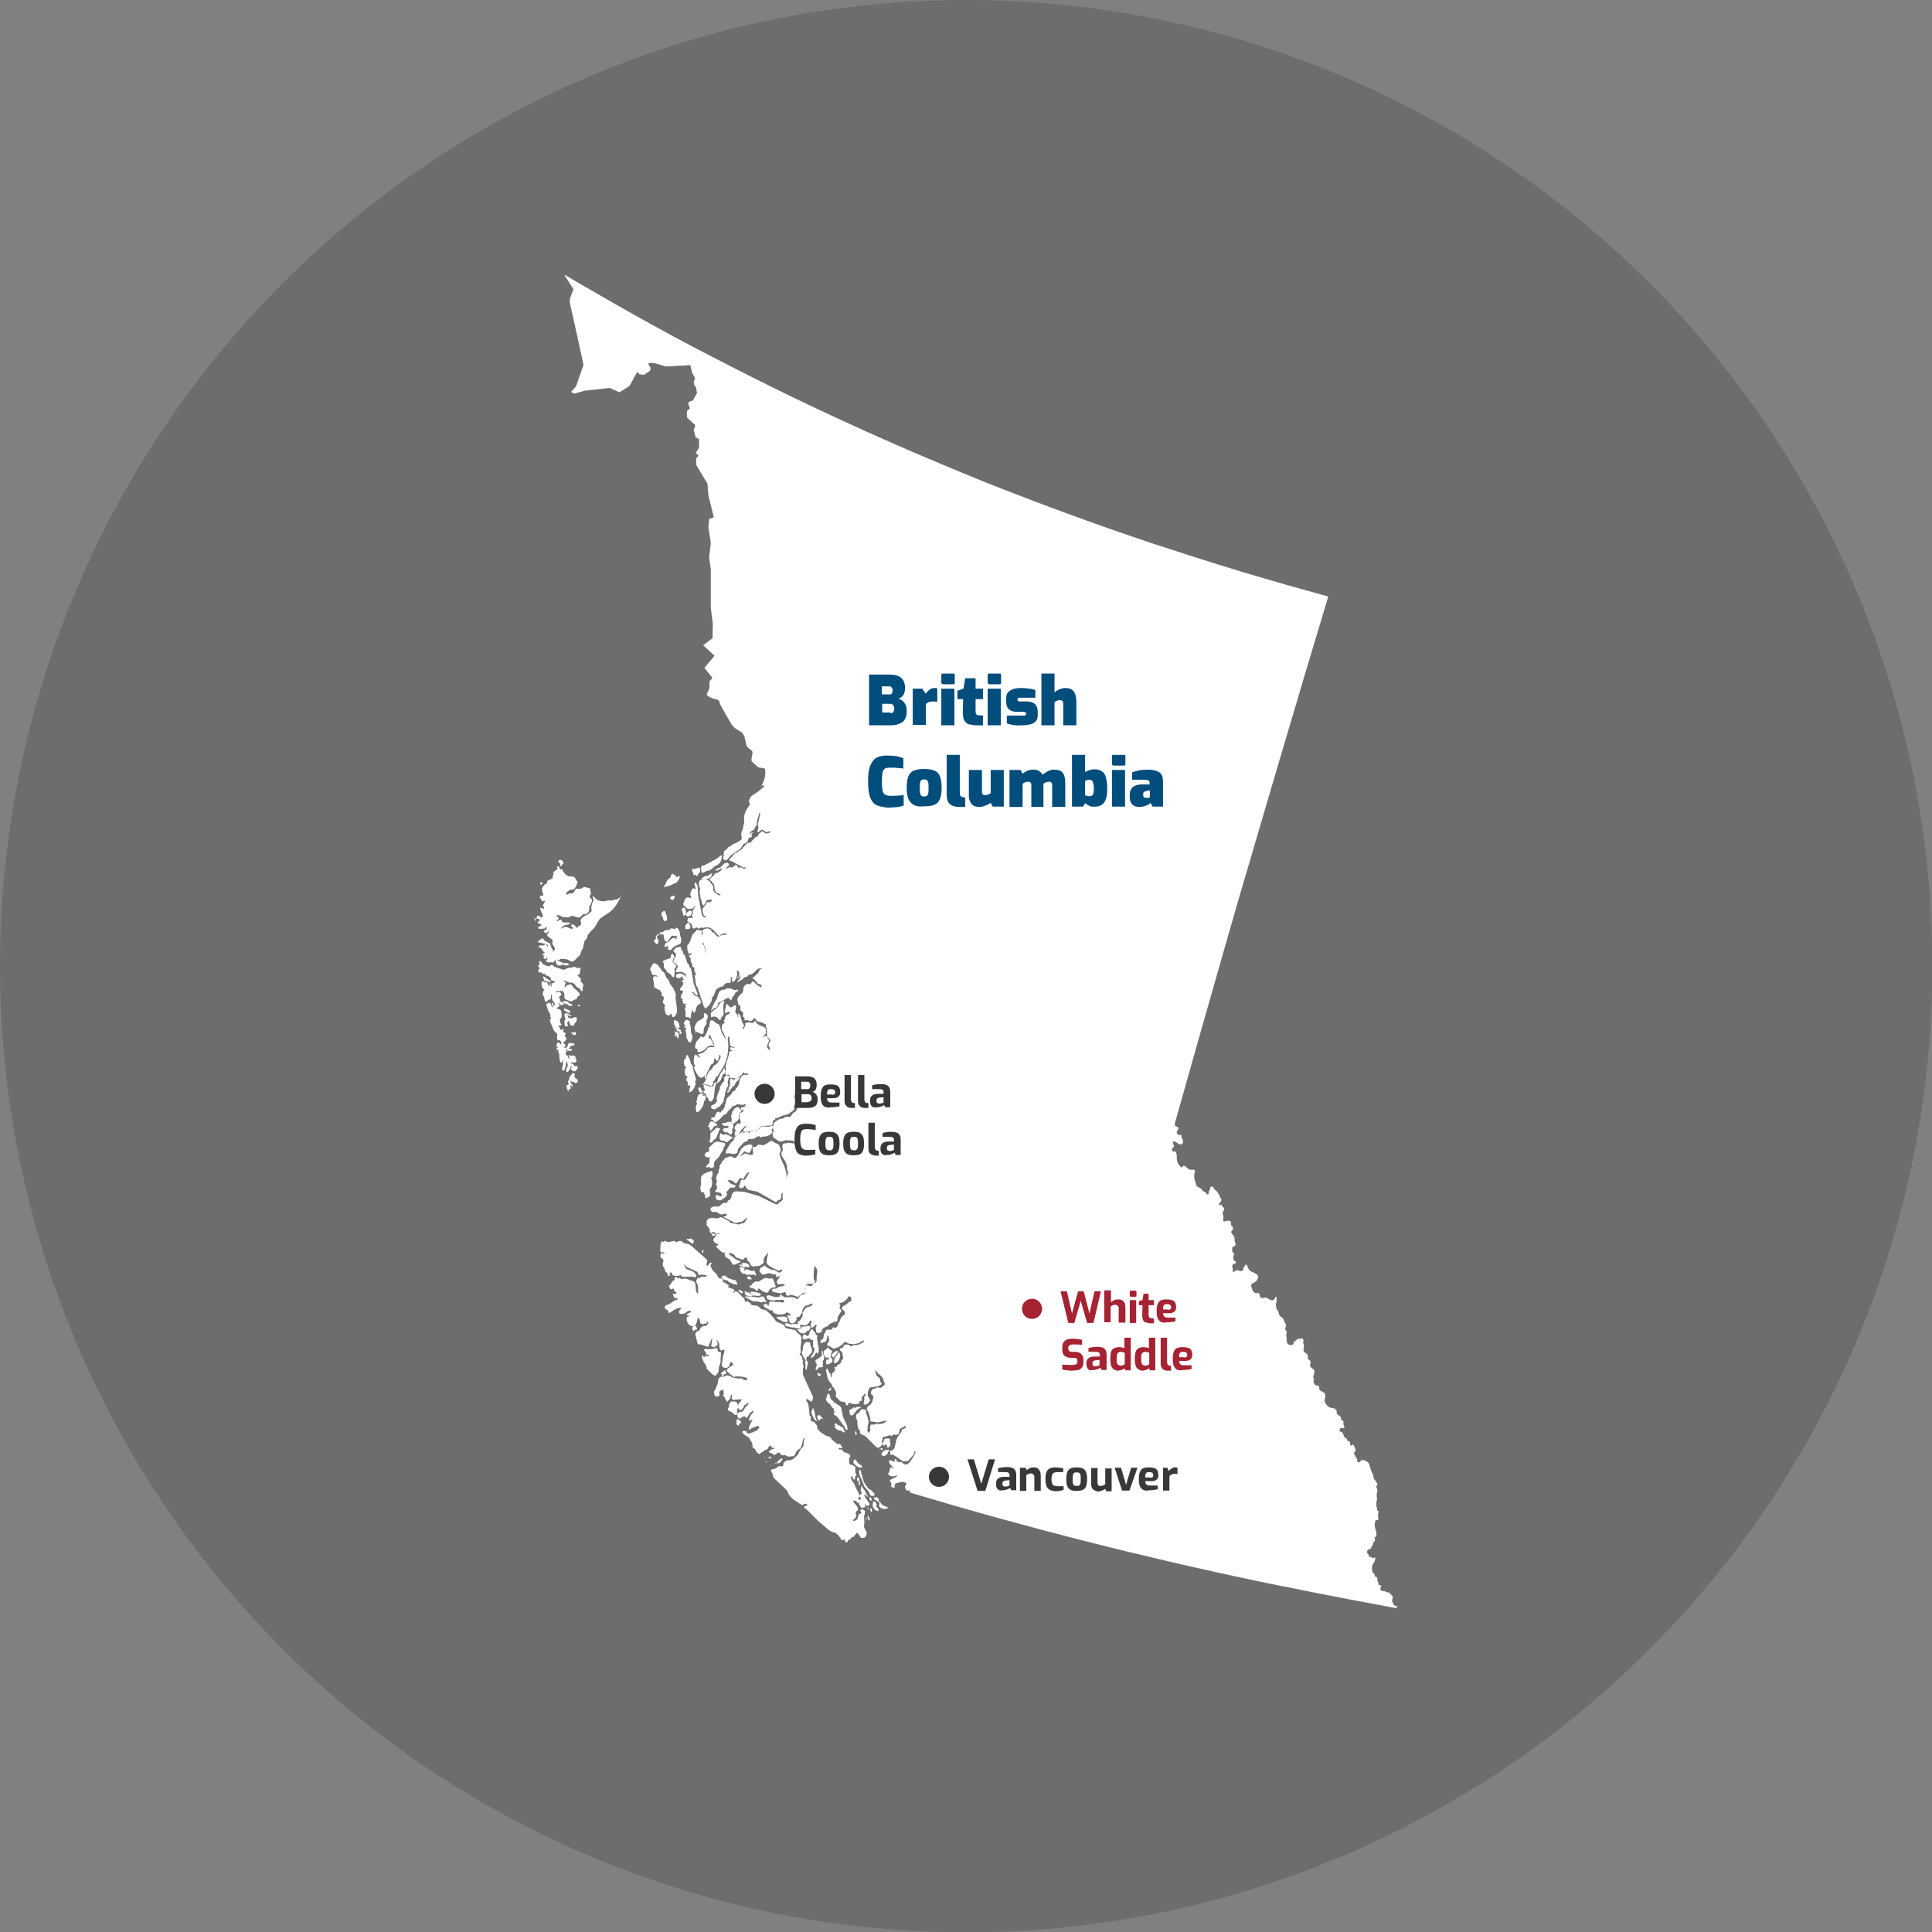 <?xml version="1.0" encoding="utf-8"?>
<!-- Generator: Adobe Illustrator 25.2.3, SVG Export Plug-In . SVG Version: 6.00 Build 0)  -->
<svg version="1.1" id="Layer_1" xmlns="http://www.w3.org/2000/svg" xmlns:xlink="http://www.w3.org/1999/xlink" x="0px" y="0px"
	 viewBox="0 0 575.1 575.1" style="enable-background:new 0 0 575.1 575.1;" xml:space="preserve">
<rect x="0" y="0" width="575.1" height="575.1" fill="#808080" stroke="none"/>
<style type="text/css">
	.st0{opacity:0.15;}
	.st1{fill-rule:evenodd;clip-rule:evenodd;fill:#FFFFFF;}
	.st2{fill:#014D7C;}
	.st3{fill:#38383A;}
	.st4{fill-rule:evenodd;clip-rule:evenodd;fill:#38383A;}
	.st5{fill:#A52332;}
	.st6{fill-rule:evenodd;clip-rule:evenodd;fill:#A52332;}
</style>
<circle class="st0" cx="287.6" cy="287.6" r="287.6"/>
<g>
	<path id="British_Colombia_1_" class="st1" d="M206.9,322l0.2-0.4l0.1-0.3l-0.1-0.4l-0.8-2.6l-0.1-0.8l-0.1-0.4l-0.4-0.4l-0.1-0.4
		l-0.2-0.8l-0.7-1.4l-0.3,0l-0.2,0.3l0,0.6l-0.4,0.3l-0.2,0.3l0,0.3l0.1,0.5l-0.2,0.1l0.2,0.5l0.5,0.8l0.1,0.4l-0.1-0.1l-0.1-0.1
		l-0.1,0l-0.2,0l0.1,1.6l0.2,0.7l0.6,0l-0.3,0.6l-0.1,0.6l0.1,0.4l0.4,0.1l-0.1,0.5l0,0.4l0.2,0.3l0.3-0.1l0.2,0l0.1,0.3l-0.1,0.4
		l-0.3,0.4l0.2,0.1l0,0.2l-0.1,0.3l-0.1,0.4l0.7-0.3l0.5-0.5l0.4-0.7l0.4-1L206.9,322 M216,317.3l-0.2,0.2l-0.8,1.4l-0.4,0.5
		l-0.2,0.3l-0.3,0.8l-0.1,0.2l-0.2,0.1l-0.1,0.3l0,0.4l0,0.2l-0.2,0.1l-0.1,0.7l0.1,0l0.3-0.3l0.5-0.4l0.3-0.4l0.7-1.9l0.2,0.3
		l0.2-0.3l0.2-0.5l0.2-0.8l0-0.4l-0.1-0.4L216,317.3 M212.9,334.3l-0.9-0.5l-0.4,0l-0.3,0.3l-0.2,0.4L211,335l-0.1,0.1l-0.1,0.1
		l-0.1,0.1l0,0.1l0.1,0.1l0.1,0l0.2-0.2l0.1,0.2l0,0.3l0,0.1l0.1,0.2l0.1,0.5l0.1,0.1l0.6-0.7l0.1-0.1l0.2-0.4l0.3-0.3l0.4-0.1
		l0.4,0l-0.1-0.5L212.9,334.3 M205,303.8l-0.4-0.2l-0.4,0l-0.4,0.4l-0.3,0.6l0.1,0.3l0.3,0.2l0.1,0.4l-0.2,0.1l-0.1,0.1l-0.1,0.2
		l0.1,0.1l0.4-0.2l0.2,0l-0.1,0.3l-0.1,0.5l0,0.4l0.1,0.4l0.1,0.5l0,0.8l0.1,0.4l0.2,0.2l0,0.1l0.3,0.7l0.2,0.1l0.4,0.1l0.2-0.1
		l0.2-0.5l0.2-0.9l0-0.5l-0.1-0.3l-0.2-0.3l-0.1-0.4l-0.1-1.7l-0.2-0.6l-0.1-0.4l0.1-0.5L205,303.8 M205.6,368.6l-0.2,0.1l-0.2,0.1
		l-0.7,0l-0.1,0.2l0.4,0.3l0.3,0l0.1,0.3l0.4,0.2l0.1,0.2l0.1,0.1l0.2,0l0.2,0l0.2-0.1l0.1-0.2v-0.2l0-0.1l0-0.2l-0.1-0.2l-0.8-0.4
		L205.6,368.6 M212,352.3l-0.1-1l-0.2-0.7l0.3-0.3l0.1-0.5l0-0.5l-0.1-0.7l-0.3,0l-1.5,0.5l-0.8,0.4l-0.6,0.6l-0.2,1l0.1,1.3
		l-0.1,0.4l-0.1,0.6l0,0.6l0.1,0.5l0.2,0.3l0.3,0.2l0.2-0.1l0.2,0l0.2,0.6l0.2,0.4l0,0.2l0,0.2l0,0.2l0.1,0.1l0.2,0l0.4-0.1l0.4-0.2
		l0.3-0.3l0.1-0.5l0-0.6l-0.1-0.5l-0.1-0.3l0.6-0.8L212,352.3 M214,335.8l-0.3-0.1h-0.3l-0.3,0.1l-0.1,0.1l-0.1,0.1l-0.1,0.1
		l-0.3,0.4l-0.1,0.1l-0.3,0.1l-0.4,0.4l-0.3,0.4l0.1,0.5l-0.1,1.2l-0.1,0.2l-0.1,0.2l0,0.1v0.2l0.1,0.1l0.2,0.1l0.2,0l0.2,0l0.1-0.2
		l0.3-0.4l0.1-0.2l0.2-0.1l0.3-0.1l0.1-0.1l0.3-0.5l0.9-2.3l0.2-0.1l-0.2-0.2L214,335.8 M214.4,343.6l0.6-0.9l0.3-0.4l0-0.4l0.2-0.4
		l0.4-0.7l-0.1-0.5l-0.4-0.2l-1.1-0.1l-0.4-0.2l-0.2,0l-0.4,0.1l-0.2,0l-0.3,0.1l-0.5,0.4l-0.9,0.9l-0.3,0.2l-0.1,0.2l0,0.3l0.1,0.5
		l0,0.3l-0.6,0.1l-0.4,0.3l-0.3,0.4l-0.1,0.3l0.2,0.3l0.3,0.2l0.7,0.2h0.1l0.3-0.1l0.1,0v0.2l-0.1,0.1l-0.1,0.1l0,0.1l0,0.6l0,0.2
		l-0.1,0.4l-0.2,0.2l-0.2,0.1l-0.1,0.2l-0.1,0.1l-0.2,0.2l-0.1,0.3l0,0.2h0.4l0.4-0.1l0.3,0l0.1,0.3l0.6-0.1l0.3-0.1l0.2-0.2
		l0.1-0.3l0-0.3l-0.1-0.3l0-0.3l0.2-0.1l-0.1-0.2l1.4-1.4L214.4,343.6 M208,330.9l0.8-0.9l0.6-1.1l0.2-1.1l0.2-0.2l0.1-0.2l0.2-0.5
		l0-0.3l-0.1-0.2l-0.2-0.4l-0.2,0.1l-0.2,0.1l-0.2,0l-0.2,0l0.3-0.2l0.1-0.1l0.1-0.2l-0.7-0.1l-0.4,0l-0.3,0.1l-0.3,0.4l-0.2,0.5
		l-0.1,0.5l-0.1,0.5l0,0.1l-0.1,0.3l0,0.1l0.2,0.3l-0.1,0.3l-0.2,0.5l-0.1,0.3l0,0.4l0.2,0.7l-0.1,0.5L208,330.9 M209.5,324.6
		l-0.2,0.1l-0.2,0.1l-0.1,0l-0.1-0.1l-0.1-0.2l0-0.2l-0.1-0.2l-0.2-0.3l-0.2-0.2l-0.2,0.1l-0.3,0.4l0.2,0.3l0.1,0.4l0.2,0.4l0.4,0
		l0.2,0.2l0.2,0l0.1-0.2l-0.1-0.3l0.3-0.2l0.1,0.2l0,0.3l0.2,0.2l0.2,0.1l0.3,0.5l0.2,0.6l0.4,0.4l0.1,0.3l0.1,0.3l0.3,0.2l0.3,0.1
		l0.3-0.1l0.6-1l0.3-3l0.4-1.4l-0.1-0.4l-0.3,0.2l-0.3,0.5l-0.1,0.5l-0.4,0.2l-2.1-0.7l-0.1,0l-0.1,0.1l-0.1,0.1l0,0.1l0,0.1
		l-0.2,0.3l0,0.2l0.1,0.1l0.2,0.2l0.1,0.1l-0.1,0l-0.1,0.1l0.2,0.4l0.1,0.1l-0.2,0.2L209.5,324.6 M202.3,307.9l0.2-0.1l0.2-0.1
		l0.2-0.1l0.2-0.2l-0.3-0.1l-0.1-0.2l-0.1-0.5l-0.1-0.1l-0.7-0.2l-0.7-0.5l-0.3-0.1l0.1,0.2l0.4,0.3l0.1,0.2l0,0.1l0.2,0.4l0.1,0.1
		h0.2l0.1-0.1l0.1,0l0.1,0.1l0.1,0.2l0,0.2v0.2L202.3,307.9 M200.1,379.7L200.1,379.7L200.1,379.7L200.1,379.7 M220.5,423.2
		l-0.1-0.2l-0.3-0.3l-0.3-0.2l-0.3,0l-0.3,0.2l0,0.3l0.1,0.3l-0.1,0.3l0,0.3l0.4,0.4l0.2,0.1l0.1-0.1l0.2-0.5l0.2-0.2l0.2,0l0.1,0
		l0.1-0.1l-0.1-0.2L220.5,423.2 M212,367.8l0.2,0l0.1,0.1l0.2,0l0.4-0.3l0.2-0.4l-0.2-0.3l-0.2-0.1l-0.7,0l-0.2,0.1l0,0.1l0,0.3
		l0.1,0.2L212,367.8 M257.4,455l-0.2-0.4l0-0.4l0.1-1l-0.1-1.7l0-0.3l0.1-0.1l0.1-0.3l0-0.3v-0.1l0.1-0.3l0-0.2l-0.1-0.2l-0.2-0.2
		l-0.2-0.1l-0.3-0.1l-0.3,0l-0.2,0.1l-0.1,0.3l0.1,0.3l0.3,0.5l-0.8,0.1l-0.1,0.4l-0.3,0.8l0,0.4l-0.9,0.5l-0.4,0.1l0-0.4l0.2-0.2
		l0.2-0.1l0.2-0.2l0.2-0.4l0.1-0.4l-0.1-0.3l-0.1-0.2l0-0.2l0.1-0.4l0.2-0.2l0.2-0.1l0.2-0.3l0-0.2l-0.2-0.6l-0.1-0.2l-0.9-1.1
		l-0.2-0.4l0.1-0.2l0.3,0l0.3,0.1l0.3,0.2l0.2,0.3l0.2,0.2l0.2-0.3l0.2-0.5l0.1-0.3l-0.1-0.1l-0.1,0l-0.2,0l-0.1,0l0-0.1l0.1-0.2
		l0.1-0.2l0.1-0.1l0.3-0.1l-0.1-0.5l-1.4-2.8l-0.1-0.4l-0.1-0.2l-0.6-0.8l-0.5-1.1l0.1-0.2l0.4-0.1l0.1,0.2l0.1,0.4l0.2,0.3l0.3,0
		l0.1-0.2l0-0.3l0-0.4l0.4-0.1l0-0.4l-0.3-0.8l0-0.5l0-0.5l0-0.4l-0.2-0.4l-0.2,0l-0.6-0.4l-0.4,0l-0.2-0.1l-0.2-0.3v-1.1l-0.1-0.4
		l0-0.2l0.3,0l0.1-0.2v-0.2l0-0.2l-0.3-0.4l-0.5-0.3l-1-0.3L251,432l-0.3-0.4l-0.2-0.1l-0.5,0l-0.2-0.1l-0.2-0.2l0.3-0.2l0.6,0.1
		l0.3-0.1l-0.6-1l-0.2-0.2l-0.2,0l-0.3,0.1l-0.2,0l-1.6-1.3l-0.1-0.1l-0.1-0.2l-0.2-0.4l-0.4-0.2l-0.9-0.3l-1.5-0.9l-0.7-0.6
		l-0.5-0.7l0-0.2l-0.1-0.6l-0.1-0.2l-0.3-0.3l-0.1-0.2l-0.3-0.4l-0.8-0.2l-0.3-0.4l0-0.2l0.1-0.5l0-0.2l-0.1-0.2l-0.3-0.2l-0.3-3
		l-0.1-0.3l-0.2-0.5l-0.1-0.2l-0.1-0.2l-0.1-0.1l-0.1-0.2l0.1-0.4l0.1-0.1l1.2,0.8l0.3-0.1l0.2-0.4l0.1-0.5l0-0.4l-3-6.6l0-0.4V408
		l0-0.4l0-0.2l0.2-0.5l0-0.2l-0.3-1l0.2-0.4l-0.3-0.8l0-0.5l-0.2-0.2l-0.4-0.5l-0.2-0.5l0.4,0l-0.1-1.6l0.2-1.6l0-0.4l-0.1-0.4
		l0.2-0.1l0-0.5l-0.2-0.5l-0.3-0.4l-0.7-0.5l-0.5-0.7l-0.3-0.2l-2.5-0.5l-0.2-0.1l-0.4-0.7l-0.7-0.5l-1.5-0.6l-0.3-0.2l-0.8-1.1
		l-1.2-1.3L228,390l-1.3-0.3l-0.3-0.2l-0.6-0.6l-0.4-0.2l-1.6-0.2l-0.3-0.3l-0.1-0.2l-0.4-0.3l-0.2-0.1l-0.1-0.1l-0.1-0.2l-0.1-0.1
		l-0.1,0l-0.1,0.3l-0.1,0.1l-0.4-0.2l-0.3-0.9l-0.3-0.3l-0.3-0.2l-1.1-1.2l-0.3-0.2l-0.5-0.2l-0.1,0l-0.2,0.1l-0.2,0.3l-0.1,0
		l-0.2-0.1l0.1-0.1l0.2-0.2l0.1-0.2l0-0.2l-0.2-0.2l-1.6-0.6l-0.2-0.3l0.1,0l0.2-0.1l0.1-0.1l-0.1-0.1l-0.1-0.1l-0.1-0.1l-0.1,0
		l0.1,0c-0.1,0-0.2-0.1-0.3-0.1l-0.7-0.5l-0.2-0.1l-0.1,0l-0.1,0l-0.1-0.1l0-0.1l0-0.2l0-0.2l0-0.2l-0.2-0.2l-0.9-0.2l-0.3-0.2
		l-0.1-0.2l-0.1-0.2l-0.1-0.3l-0.3-0.4l-1.1-1.1l-0.2-0.4l-0.3-0.6l-0.1-0.6l0.4-0.4l-0.3-0.3l-0.4,0.3l-0.4,0.5l-0.4,0.4l0-0.2
		l0-0.2l-0.1-0.3l0-0.2l0.1-0.2l0.1-0.1l0,0l0-0.4l0-0.3l-0.1-0.2l-0.3-0.1h0l-0.4-0.5l-4.1-3.6l-0.5-0.3l-1.6-0.4l-0.5-0.4
		l-0.3-0.2l-0.4,0l-1.1,0.4l-0.4-0.4l-0.7,0.1l-0.8,0.2l-0.7,0l-0.5-0.3l-0.1,0l-0.4,0.2l0,0.1l-0.3-0.1l-0.4,0l-0.2,0.2l0.1,0.3
		l-0.2,0.4l0,1l-0.1,0.5l0,0.2l0.1,0.3l0.1,0.2l0.1,0.1l0.2,0l0.4,0l0.2,0l0.3,0.2l-0.2,0.1l-0.4,0.1l-0.4-0.1l-0.2,0.1l-0.1,0.3
		l0,0.5l0,0.3l0.1,0.1l0.3,0.1l0.5,0.6l0,0.3l-0.2,0.6v0.5l0,0.2l0,0.2l0.1,0.1l0.1,0.1l0.1,0.2l0.2,0.3l0.1,0.2l0,0.4l0.1,0.2
		l0.2,0.2l0.4,0.3l0.1,0.4l0.1,0.2l0.1,0.2l0.1,0.1l0.3,0l0.1-0.1l0-0.2l0-0.3l0-0.1l-0.1-0.1l0.4-0.3l0.2,0.2l0.2,0.4l0.2,0.3
		l0.7,0.2l0.8,0l0.8-0.2l0.3,0.1l0,0.4l3.1-0.1l0.8,0.2l0.4-0.1l0.1-0.4l-0.2-0.4l-0.3-0.4l-0.7-0.5l-1.7-0.6l-0.2-0.2l-0.3-0.4
		l-0.2-0.5l-0.1-0.4l0.7,0.8l3.1,1.4l0.2,0.2l0.1,0.2l0.1,0.3l0.1,0.1l0.1,0.2l0.1,0.1l0.3-0.1l0.4-0.1l1.6,0.2l-0.3,0.5l-1.3-0.1
		l-0.6,0.5l-0.4-0.2l-0.4,0.5l-0.2,0.7l0.5,1l0.1,0.9l0,1.7l-0.4-0.3l-0.2-0.6l-0.2-1.9l-0.1-0.5l-0.3-0.3l-2.4-0.9l-0.5,0l-0.5,0.1
		l-0.5,0l-0.4-0.4l-0.2,0.3l-0.3-0.1l-0.5-0.4l-0.2,0l-0.2,0.2l-0.1,0.3v0.3l-0.1,0.2l-0.4,0.2l-0.4,0.5l-0.4,0.7l-0.3,0.1l0,0.4
		l0.2,0.5l0.3,0.3l0.2,0l0.4-0.2l0.2,0l0.1,0.2l0.2,0.6l0.1,0.1l0.2,0l0.2,0.1l0.1,0.2l-0.2,0.3l-0.2,0.1l-0.5-0.1l-0.3,0.2l0.2,0.3
		l0.1,0.2l0.1,0.4l0.1,0.1l0.3,0.1h0.4l0.2,0l0.1,0.2l-0.1,0.3l-0.2,0.1l-0.4,0l-1.6,1.1l-1.2,0.5l-0.3,0.3l0,0.5l0.3,0.3l0.7,0.4
		l0,0.1l0.1,0.5l0.1,0.1l0.2,0l0.2-0.1l1.2-0.8l0.8-0.4l0.8-0.2l0.7,0.1l-0.3,0.2l-0.3,0.3l-0.2,0.3l-0.1,0.4l0.2,0.4l0.3,0.1l0.7,0
		l0.6-0.2l0.7-0.5l0.7-0.3l0.5,0.4l-0.8,0.4l-0.4,0.2l-0.3,0.3l1.1,0.4l-0.7,0.1l-0.2,0.2l-0.1,0.5l0,0.4l0.1,0.4l0.4,0.7l0.3,0.3
		l0.3,0.2l0.4,0.1l0.4,0l0.4-0.1l0.3-0.2l0.2-0.3l0.2-0.4l0.1-0.4l0.1-0.5l0.1-0.4l0.2-0.1l0.2,0.2l0.2,0.4l0.1,0.5l0,0.3l0.1,0.2
		l0.4,0.2l0.4,0.1l0.4-0.2l0.4,0l0.1,0l0.2-0.2l0.1-0.2l0.1-0.2l0.2-0.1l0,0.6l-0.3,0.5l-0.4,0.3l-0.7,0l-0.4,0.2l-0.4,0.4l-0.3,0.4
		l-0.1,0.1l0.1,0.1l0,0.1l-0.1,0.2l-0.1,0l-0.1,0L208,396l-0.8,0.6l-0.2,0.3l0,0.4l0.6,2.5l0.2,0.3l0.4,0.1l0.4,0l2,0.7l0.2,0
		l0.2-0.4l0.5-1.2l0.2-0.5l0.1-0.1l0.1-0.2l0.1-0.1v0.4l-0.3,1.8l0.1,0.2l0.2,0.1l0.3,0.1l0.3,0l0.4-0.2l0.4-0.3l0.2-0.3l0-0.4
		l-0.3-0.6l0.1-0.3l0.5,0.7l0.2,0.4l0,0.8l0.1,0.5l0.2,0.5l0.3,0.2l0.4-0.1l0.4-0.2l0.2,0.1l-0.1,0.6l-0.3,1l-0.1,0.4l-0.3,2.3
		l0,0.5l0.2,0.3l0.4,0.2l0.5,0.1l0.5-0.1l0.4-0.3l0.2-0.3l0.3-0.9l0.2-0.2l0.2,0.1l0.3,0.4l0.2,0.2l-0.1,0.2l-1.6,1.1l-0.3,0.4
		l0.1,0.3l0.3,0.4l1.6,1.3l0.2,0.1l0.6-0.2l1.8,0.1l1.3,0.3l0.1,0.1l0.1,0.2l0,0.2l0,0.2h-0.9l-0.2-0.1l-0.3-0.3l-0.2-0.1l-0.2,0
		l-0.4,0.1l-2-0.3l-1.2-0.6l-0.6-0.1l-1,0.4l-0.6,0l-0.3,0.1l-0.3,0.1c-0.1,0.1-0.1,0.2-0.2,0.3l-0.1,0.2l0,0.2l-0.1,0.1l-0.1,0.1
		l0,0.4l0,0.1l0.1,0.1l-0.1,0.2l-0.1,0l0,0.3l-0.1,0.2l-0.1,0.2l-0.1,0.2l-0.2,0.6l0,0.1l-0.3,0.5l-0.2,0.3l-0.1,0.3l0.1,0.5
		l0.1,0.4l0.2,0.3l0.3,0.1l0.4,0l0.5-0.2l0.1-0.2l-0.1-0.4l0-0.6l0.2-0.2l0.3-0.2l0.4-0.2l0.3,0l0.1,0.2l0,0.7l0.1,0.4l-0.3,0.2
		l0.1,0.2l0.2,0.3l0.2,0.3l0.1,0.3l0.1,0.2l0.4,0.4l0,0.1v0.2l0,0.1l0.1,0l0.1-0.1l0.3-0.3l0.4-0.4l0.2-0.4l0.1-0.4l0-0.4l0.3-0.1
		l0.1,0.2l0,0.3l-0.1,0.4l0,0.2l0.2,0.2l0.2,0.2l0.2,0.1l0.1,0l0.1-0.1l0.1-0.1l0.3,0l0.3,0l0.3,0l1.1-0.1l0.1,0l-0.1,0.2l-0.2,0.4
		l-0.1,0.2l-0.4,0.3l-0.2,0.3l-0.1,1l0.1,0.3l0.3,0.4l0.1,0.2l0.4-0.1l0.3-0.2l0.3-0.4l0.2-0.5l0.2-0.3l0.8-0.5l0.3-0.4l0.1,0.5
		l-0.4,0.5l-0.5,0.5l-0.8,1.2l-0.6,0.2l-0.6,0.1l-0.5,0.4l0.1,0.6l0.1,0.4l0.2,0.3l0.3,0.2l0.3-0.1l0.9-0.6l0.4,0l0.2,0.2l0.1,0.3
		l0.1,0l0.2-0.1l0.2-0.2l0.2-0.3l0.4-0.7l0.4-0.4l0.4-0.3l0.3-0.2l0.1,0l-0.1,0.4l-0.2,0.4l-0.3,0.3l-0.2,0.2l-0.1,0.3l-0.4,0.9
		l-0.1,0.2l0.1,0.2l0.2,0.1l0.3-0.1l0.3-0.2l0.2,0l-0.2,0.4l-0.4,0.7l-0.5,1.3l0,0.6l0.5-0.2l0.6-0.4l1.8-0.6L226,425l-0.2,0.2
		l-0.2,0.2l-0.2,0.3l-0.2,0.2l-0.7,0.2l-0.3,0.3l-0.1-0.1l-0.8,0.3l-0.2,0.1l-0.4,0l-0.3-0.1l-0.2-0.3l-0.1-0.4l-0.3,0.1l-0.5-0.1
		l-0.2,0.1l-0.1,0.3l0.1,0.3l0.2,0.2l0.2,0.2l1.5,1l0.3,0.5l0.1,0.3l0.3,0.4l0.3,0.8l0,0.1l0,0.4l0,0.2l0.2,0.3l0.5,0.3l0.2,0.3
		l0.1,0.3l0.2,0.3l0.2,0.2l0.2,0.1v0.1l0.1,0.1l0.3,0.1l0.2,0l0.1-0.1l0.1-0.2l0.1-0.1l0.4-0.1l0.7-0.6l0.7-0.2l0.3-0.4l0.3-0.5
		l0.3-0.3l0.2,0l0.1,0.2l0.1,0.2l0.1,0.1l0.2,0.1l0.6,0.2l-0.1,0.2l-0.4,0l-0.4,0.2l-0.8,0.6l0.3,0.3l0.8,0.3l0.3,0.3l0.3,0.1
		l0.4-0.2l0.7-0.5l0.4,0l0.2,0.2l0.2,0.3l0.4,0.3h0.2l0.4-0.1l0.2,0l0.8,0.4l0.4,0.1l0.8-0.1h0.3l0.4-0.1l0.3-0.4l0.5-1l0.3-0.3
		l0.4-0.3l0.4-0.3l0.3-0.5l0.3-1l0.2-1l0.1-0.2l0.1-0.2l0.1-0.1l0.1-0.1l0.1-0.1l-0.3,1.5l0,1l-0.3,0.4l-0.4,0.3L238,432l-0.5,1
		l-0.8,0.8l-0.8,0.6l-0.7,0.3l-0.8,0l-0.4,0.1l-0.4,0.3l-0.3,0.3l-0.1,0.2v0.2l-0.1,0.4l-0.1,0.2l-0.2,0.1l-0.2,0l-0.4-0.1l-0.2,0
		l-0.2,0.1l-0.2,0.1l-0.2,0.1l-0.3,0.3l-0.1,0.1l-1.2,0.3l-0.4,0.3l0.3,0.5l0.2,0.4l0.3,1.1l0.2,0.3l3.8,3.6l0.2,0.3l0.3,0.8
		l0.5,0.7l0.9,0.9l2.3,1.5c0.1,0.1,0.3,0.2,0.4,0.3l0.4-0.3l0.2-0.1l0.2-0.1l0.2,0l0.5,0.3l0.1,0.2l-0.4,0.1l-0.5,0.2l-0.2,0.3
		l0.3,0.3l0.4,0.2l3.5,3.5l3.4,2.9l0.8,0.4l1,0.3l0.7,0.6l0.4,0.5l0.3,0.3l0.2,0.5l0.2,0.2l0.3,0l0.5-0.1l0.3,0.1l-0.1,0.5l0.4,0.2
		l0.4-0.1l0.1-0.4l0.2-0.2l0.4-0.2l0.2-0.1l0.1-0.2l0.1-0.2l0.1-0.1l0.3,0l0.3-0.2l0.8-0.9l0.4-0.2l1,1.5l0.5,0l0.5-0.1l0.3-0.2
		l0.3-0.6l0.1-0.5l-0.1-0.5L257.4,455 M215.9,381.1l0.6,0l0.4,0.5l1.6,0.7l0.4,0l0.2,0l0.1,0l0.1,0.1l0.1,0.1l0.1,0l0-0.3
		c-0.1-0.3-0.3-0.6-0.4-0.9l-0.1-0.2l-0.7-0.1l-1.6-0.6l-0.5-0.4l-0.5-0.3l-0.3,0l-0.4,0.2l-0.3,0.3l0.3,0.4L215.9,381.1 M230,336
		l0.1-0.6l-0.2-0.3l-0.2-0.1l-0.5,0.3l-0.3,0.1l-1.7-0.1l-0.3,0l-0.3,0.1l-0.2,0.2l-0.3,0.3l-0.3,0.3l-0.4,0.1l-0.3,0.3l-0.2,0
		l-0.3-0.1l-0.2,0l-0.5,0.2l-0.7,0l-1,0.4l-0.6-0.2l-0.6-0.1l-0.7,0.6l-0.3,0l-0.6,0.4l-0.6,0.6l-0.3,0.4l-0.2,0.8l0,0l-0.1,0.1
		l-0.1,0h-0.1l-0.1,0.1l-0.2,0.2l-0.2,0.2l-1.1,1.9l-0.4,0.8l0.1,0.4l0.2,0.1l0.7-0.1l0.3,0l0.8,0.2l0.4,0l0.5-0.1l0.5-0.3l0.1-0.6
		l0.1-0.5l0.4-0.5l1.4-1.5l0.4-0.2l0.4,0l0.1-0.1l0.3-0.5l0.2-0.2l0.2,0l0.4,0.1l0.2,0l0.8-0.2l0.4-0.2l0.3-0.3l0.8-0.2l0.1,0.1
		l0.2,0.2l0.1,0.1l0.1,0l0.2-0.2l0.1,0l1.6-0.2l0.8-0.4l0.8-0.8l-0.3-0.5l0.1-0.5L230,336 M200.8,308.7l0.5-0.4l0.2,0.1l0.1,0.5
		l0.2,0.2l0.2,0l0-0.3l0-0.4l0-0.3l0-0.5l-0.3-0.3l-0.8-0.3l0,0.3l0.1,0.5l-0.2,0.9L200.8,308.7 M213.7,408.7l0.2-0.6l0.1-1.1
		l0.4-1.2l0.1-0.5l0-0.4l0-0.4l0.1-1.3l0-0.7l-0.2-0.1l-0.4,0.1l-0.3-0.3l-0.1-0.4l0-0.4l-0.5-0.1l-1.2,0.3l-1.5,0l-0.4-0.1
		l-0.2,0.1l-0.3,0.3l0.3,0.3l0.1,0.1l0.1,0.1l0.1,0.3l0.1,0.1l0,0.1l0.1,0.3l0.1,0.1h0.1l0.2,0l0.2,0l0.1,0.1l0.1,0.2l-0.2,0.1
		l-0.3,0l-0.5-0.1l-0.2,0.1l-0.2,0.2l-0.2,0.2l-0.1-0.4l-0.1-0.2l-0.2,0l-0.2,0.5l0.6,1.5l0.7,1l0.1,0.4l0.1,0.5l0.2,0.3l1.7,1.6
		l0.7,0.2L213.7,408.7 M201.2,305.7l0.5,0.4l0.5,0l0.1-0.6l-0.2-0.8l-0.2-0.5l-0.2-0.2l-0.4-0.2l-0.4-0.1l-0.3,0l0,0.8l0.2,0.7
		L201.2,305.7 M200.7,288.6l0.1-0.2l0.2-0.2l0.2-0.3l0.1-0.3l-0.1-0.3l-0.5-0.6l-0.2-0.1l-0.2-0.1l-0.1-0.3l0.1-0.4l0.1-0.3l0.2-0.3
		l0.2-0.2l-0.1-0.3l-0.2-0.5l-0.2-0.2l-0.3-0.1l-0.2,0.3l-0.1,0.4l-0.1,0.5l-0.3,0.2l-1.2,0.4l-0.8,0.4l0,0.2l0.2,0.3l0.1,0.2l0,0.3
		l0,0.7l0.1,0.4l0.5,0.4l0.4,0.8l1,0.6l0.6,0.8l0.4,0.1l0.2-0.9l0-0.4l0-0.4l0.2-0.1L200.7,288.6 M207.3,395.8l0.1,0l0.1-0.1l0-0.1
		l-0.1-0.3l-0.2-0.5l-0.3-0.2l-0.3,0l-0.2,0.1l-0.1,0.1l-0.1,0.2l-0.1,0.1l-0.1,0.2l0.1,0.3l0.1,0.2l0.1,0.3l0.2,0.1l0.5-0.4
		L207.3,395.8 M219.4,420.7l0-0.4l0-0.4l0-0.3l0.3-0.5l0-0.7l-0.2-0.6l-0.3-0.5l-0.3-0.1l-1,0l-0.3-0.1l-0.1,0.1l-0.1,0.3l-0.1,0.2
		l-0.3,0.3l0,0.3l0,0.3L217,419l-0.3,0.1l0,0.7l0.5,0.3l0.6,0.2l0.3,0.3l0.6,0.5l0.3,0.1l0.4-0.2L219.4,420.7 M162.4,292l1.3,0.4
		l0.3-0.1l-0.2-0.3l-0.1-0.1l-1.8-1.2l-0.2,0l-0.1,0l0.4,1.2L162.4,292 M200.9,266.8l0-0.1l-0.2,0.1l0-0.2l-0.4,0.1l-0.4,0.1
		l-0.3,0.2l-0.1,0.5l0.2,0.2l0.4,0.2l0.4-0.1l0.2-0.5l0.1-0.1l0.1-0.2l-0.1-0.1v-0.1L200.9,266.8 M214.4,337.3l-0.1,0.3l0,0.4
		l-0.1,0.4v0.4l0.1,0.3l0.2,0.3l0.2,0.2l0.2,0l0.5-0.1l0.7,0.5l0.4,0l0.2-0.2l0.2-0.2l0.2-0.2l0.5-0.3l0.2-0.2l0.4-0.6l-0.2,0
		l-0.1,0.1l-0.1,0.1l-0.1,0l-0.1-0.1l-0.2-0.2l-0.1-0.1l-1.3-0.5l-0.2,0l-0.4,0.2l-0.2,0l-0.4-0.3L214.4,337.3 M200.6,260.1l-0.3,0
		l-0.3,0.1l-0.2,0.2l-0.1,0.2l0,0.2l0,0.2l-0.1,0.1l-0.3,0.2l-0.2,0.3l-0.3,0.2l-0.2,0.2l-0.6,1.3l-0.1,0.2l-0.1,0.2l-0.1,0.2l0,0.2
		l2.3-0.7l0.2-0.2l1-0.4l0.3-0.2l0.2-0.3l0.5-0.7l0-0.1l0-0.1l0.1-0.2l0.1-0.4h-0.3l-0.4,0.2l-0.3,0.1l-0.2-0.2l-0.1-0.3l-0.2-0.2
		l-0.4,0.1l0-0.3L200.6,260.1 M194.8,279.8l-0.1,0.3l0,0.2l0.1,0.1l0.2,0.1l0.2,0.4l0.1,0.1h0.4l0.2-0.3l0.1-0.4l0-0.4l-0.1-0.3
		l-0.2-0.2l-0.1-0.3v-0.4l0.3-0.2l0.3-0.3l0.3-0.3l0.3-0.1l-0.1,0.4l0.1,0.1l0.2-0.1l0.2-0.1l0.2,0l0.1,0.2l0.1,0.5l0.2,1l0.2,0.3
		l0.4,0.3l0.4-0.2l0.4-0.6l0.4-0.6l0.3-0.4l0.3-0.1l0.7,0.2l0.4-0.1l0.2,0l0.1,0.2l-0.2,0.1l-0.1,0.1l0,0.2l0.2,0.1l-0.1,0.2
		l-0.5-0.2l-0.5-0.1l-0.3,0.1l-1.2,1.1l-0.2,0.1l-0.2,0.1l-0.2,0.1l-0.1,0L198,281l-0.1,0.3l-0.1,0.6l0.3,0l0.4-0.2l0.4-0.1l0,0.1
		l-0.1,0.6l0,0.2l0.1,0.1l0.5,0.2l0.2,0l0.2-0.1l0.2-0.2l0.1-0.2l0.2-0.2l0.7-0.5l0.4-0.2l0.8-0.3l0.4-0.3l0.2-0.5l0-0.6l-0.1-0.6
		l-0.1-0.3l-0.1-0.2l-0.2-1.3l-0.5-0.9l-0.4-0.3l-0.4,0.4l-0.3,0l-1-0.2l-0.1,0.3l-1,0.3l-0.3,0l-0.3,0l-0.3,0.2l-0.3,0.3l-0.3,0.2
		l0,0l-0.1-0.1l-0.2-0.1h-0.1l-0.1,0.1l-0.3,0.4l-0.1,0.1l-0.3,0.1l-0.4,0.3l-0.3,0.4l0,0.2l0.1,0.2l-0.2,0.4L194.8,279.8
		 M169.2,298.3l-0.3-0.2l-0.9-0.1l-0.3,0l-0.1,0.4l0.2,0.4l0.4,0.3l0.5,0.2l0.7,0.1l0.4,0l0.2,0l0.3,0l0.1-0.2l-0.1-0.2l-0.2-0.1
		l-0.6-0.2l-0.3-0.2l0,0l0.2,0L169.2,298.3 M166.5,256.9l0.1,0.1l0.2,0.1l0,0.2l-0.1,0.3l0.1,0.2l0.2,0l0.1,0l0.1-0.2l0.2-0.3
		l0.3-0.3l0-0.2l-0.1-0.2l-0.1-0.3l-0.1-0.1L167,256l-0.3-0.1l-0.3,0.2l-0.2,0.3l0,0.2l0.3,0.2L166.5,256.9 M171.7,303.4l0-0.5
		l-0.2-0.1l-0.4,0l-0.5,0.1l-0.3,0.3l-0.2,0l-0.8-0.3H169l0.1-0.4l-0.1-0.2l-0.2-0.1l-0.3,0.1l0.4-0.2l0.9,0.4l0.4,0l-1-0.7
		l-0.6-0.2l-0.5,0.2l-0.1,0.5l0.3,1.2l-0.3,0.4l0.1,1.2l0.1,0.4l0.4,0.1l0.5-0.3l-0.3-0.8l0.3-0.4l0-0.1l0,0l0,0l0-0.1l0.3,0.2
		l0.3,0.8l0.2,0.3l0.3,0.1l0.4,0l0.3-0.1l0-0.4l0.5-0.5l0.2-0.4L171.7,303.4 M171.7,321.1L171.7,321.1l-0.2,0l-0.1,0l-0.1-0.1
		l-0.1-0.3l-0.1-0.1l-0.2-0.4l0.2-0.2l0.1-0.2l-0.1-0.1l-0.2-0.1l-0.2-0.2l-0.2,0l-0.2,0.2l-0.6,0.8l-0.2,0.3l-0.1,0.6l-0.2,0.4
		l-0.1,0.4l0.1,0.3l0.1,0.2l-0.1,0.2l-0.3,0.2l-0.3,0.1l0.2,1l0.2,0.5l0.3,0.3l0-0.4v-0.2l0-0.2l0.6,0.1l0-0.4l-0.1-0.6l0.1-0.4
		l0.2,0.4l0.2,0.3l0.2,0l-0.1-0.5l-0.5-0.7l-0.1-0.4l0.3-0.5l-0.1,0.5l0.1,0.1l0.5,0l0.5,0.3l0.3,0.1l0.3-0.1l0.3-0.4l0-0.3
		L171.7,321.1 M173,292.3l-0.1-0.1l0-0.2l0-0.5v-0.1l-0.2-0.3l-0.8-0.7l0.1-0.2l0.4-0.1l0.2-0.4l0.2-1.5l0-0.1l-0.2-0.1l-0.2,0.1
		l-0.2,0.1l-0.2,0l-0.9-0.4l-0.7,0.1l-0.3,0.2l-0.1,0l-0.1,0l-0.1-0.1l-0.1,0l-1.3,0.4l-0.3,0.2l-0.3,0.1l-2.7-0.9l-0.6-0.5
		l-0.3-0.1l-0.2,0.1l-0.4,0.2l-0.2,0.1l-0.4,0l-1.2-0.5l-0.3-0.3l-0.3-0.4l-0.3-0.3h-0.4l0.1,0.8l0,0.3l-0.3,0l-0.1,0.1l0.1,0.4
		l0.2,0.4l0.2,0.2l-0.4,0.3l-0.1,0.4l0.1,0.3l0.2,0.2l0.3,0l0.3-0.1l0.2,0.1l0,0.4l0.3-0.1l0.6,0.1l0.3,0l-0.1,0.1l-0.2,0.2l1.1,0.4
		l0.5,0.3l0.2,0.7l0.2,0.3l0.8,0.1l0.2,0.2l-0.2,0.2l-0.3,0.2l-0.3,0.1h-0.2l-0.1,0.2l0.1,0.2l0,0.2l0,0.2l-0.1,0.2l-0.5-1.2
		l-0.1,0.3l0,0.2l0.1,0.2l0.1,0.1l-0.3,0.2l-0.2-0.2l-0.3-0.8l-0.1-0.1l-0.2-0.1l-0.2,0l-0.2,0.1l-0.1,0l-0.3-0.3l-0.2,0l-0.2,0.1
		l-0.1,0l-0.1,0.5v0.3l0.1,0.5l0.1,0.4l0.7,0.9l-0.4,0.2l-0.1,0.4l0,0.5l0,0.4l0.1,0.1l0.2,0.2l0.1,0.1v0.1l0,0.2l0,0.1l0.2,0.8
		l0.1,0.2l0.4,0.1l0.6-0.6l0.4-0.1l0.2-0.1l0.1-0.5l0.1-1l0.2,0.3l0,1l0.1,0.5l0.6,0.7l0.2,0.5l-0.2,0.4l-0.1,0.2l0,0.1l0,0.1l0,0.2
		l0,0.2L165,300l-0.1-0.2l-0.1-0.5l-0.3-0.9l-0.3,0.1l0.1,0.3l0.2,1l-0.2,0.1l-0.3-1l-0.1-0.2l-0.3-0.2l-0.3,0l-0.7,0.4l0.5,1.8
		l0.7,1.2l0.1,0.1l-0.2,0.5l0,0.1l0.2,0.1l0.1,0.2l-0.1,0.3l-0.1,0.3l-0.1,0.3l0.1,0.4l1,2.4l0.3,0.4l0.6,0.6l0.2,0.4l-0.1,0.6
		l0,0.1l0.1,0.8l0.1,0.2l0.2,0l0.2-0.1l0.2,0l0.2,0.2l0.2,0.3l0.1,0.4l-0.1,0.5l-0.2-0.3l-0.3-0.3l-0.4-0.1l-0.3,0.3v0.1l-0.2,0.7
		l0,0.1l0.1,0.1l0.2,0l0.3,0l-0.3,0.3l-0.3,0.3l0.1,0.2l0.1,0.1l0.2,0l0.2-0.1l0,0.3l0,0.4l0,0.3l0.3,0.4l0,0.3l0,0.4l0,0.4l0.1,0.6
		l0.2,0.7l0.3,0.2l0.4-0.8l0.1,0l-0.1,0.5l0.1,0.8l-0.1,0.4l-0.1,0.3l-0.1,0.4l0,0.4l0.2,0.3l0.5-0.1l0.3-0.9l0.3-1.9l0.3,0.7
		l0.1,0.4l0,0.3l-0.1,0.3l-0.3,0.8l-0.1,0.4l0.2,0.5l0.5-0.3l0.5-0.8l0.3-0.9l0.2,0.2l-0.1,0.3l-0.1,0.3l0,0.4l0.2,0.2l0.7,0.3
		l0.2,0l0.2-0.1l0.3-0.3l0.3-0.4l0.1-0.4l-0.1-0.3l-0.3-0.1l-0.6,0.1l-0.2-0.4l-0.3-0.3l-0.8-0.4l0.1-0.1l0.5,0l0.5,0.1h0.4l0.4-0.4
		l0-0.4l-0.3-0.4l0-0.3l0-0.3l-0.3-0.2l-0.3-0.1l-0.3,0l-0.6,0.2l-0.1-0.3l-0.1-0.1l-0.1,0l-0.2,0.3l0.1,0.4l0.3,0.6l-0.4-0.2
		l-0.5-1.1l-0.4,0.2l0-0.5l0.2-1l-0.1-0.3l0.3-0.2l0.1,0.1v0.3l-0.1,0.4l0.2-0.1l0.2-0.1l0.4-0.1l0.2,0.1l0.1,0.1l0.2-0.1l0.2-0.4
		l-0.5-0.2l-0.2,0l-0.3,0.1l0.2-0.4l0.3-0.4l0.3-0.2l0.6-0.1l0.3-0.3l0-0.3l-0.7,0l-0.6-0.2l-0.3,0.1l-0.3,0.3l-0.1,0.3l-0.1,0.4
		l-0.2,0.5l-0.1-0.2l-0.2,0l-0.3,0.1l-0.3-0.1l0.5-0.4l0-0.4l-0.3-0.3l-0.4-0.1l0.2-0.3l0.9-1l-0.2-0.4l-0.3-0.4l-0.1-0.4l0.4-0.5
		l-0.7-0.3l-0.2-0.3l0.2-0.4l-0.2-0.3l-0.2,0.1l-0.3,0.2l-0.2,0l-0.1-0.2l0-0.2l0-0.2l-0.1-0.1l-0.3-0.2l-0.1-0.1l-0.1-0.1l0.1-0.2
		l0.3,0l0.4-0.1l0.2-0.2l-0.2-0.2l-0.2-0.3l-0.1-0.9l-0.1-0.4l0.4,0l0.2-0.6l0-0.8l-0.1-0.6l-0.2-0.5l-0.3-0.2l-0.9-0.3l0.2-0.3
		l0.7-0.5l-0.2-0.4l-0.1-0.2l-0.2-0.1l0.3,0l0.2,0.1l0.2,0.2l0.1,0.3l0.6-0.3l0.6,0.1l0.6,0.2l0.5,0.1l0-0.3l-0.1-0.1l-0.5-0.1
		l-1.8-0.8l-0.1-0.1l0-0.8l-0.1-0.1l-0.2,0l-0.1,0l0.1-0.3l0.1-0.1l0.1-0.1l0.1-0.1l0.1-0.1l0.2-0.1l0.1-0.1l0-0.2l0-0.1l-0.1-0.2
		l-0.3-0.4l-0.4,0l-0.5,0.1l-0.5-0.1l0.1-0.2l1.6-0.1l0.1-0.1l-0.2-0.1l-0.2-0.2l-0.1-0.2L167,295l0.1,0h0.1l0.2,0l0.3,0.2l0.2,0.4
		l0.1,0.5l0,0.6l0.1,0.6l0.3,0.2l1.5,0.6l0.4-0.1l0.7-0.4l0.5-0.2l0.2-0.1l0.1-0.1V297l0-0.1l-0.1,0l0.3-0.3l0.1,0l0.3-0.2l0.2-0.2
		l-0.1-0.2l0-0.1l-0.1-0.4l-0.1-0.1l-0.2-0.1l-0.3-0.4l-0.9-0.7l-0.9-1.2l-0.3,0l-0.2,0.1l-0.5,0.1l-0.2,0.1l-0.2,0.1l-0.5,0.6
		l0-0.3l0-0.3l0.1-0.3l0.2-0.4l0-0.2l-0.5-0.4l-0.1-0.3l1.4,0.6l0.3,0.1l0.7,0l0.3,0.1l0.6,0.4l0.2,0.3l0.2,0.3l0.3,0.3l0.7,0.3
		l0.2,0.3l0.1,0.2l0.1,0.2l0.2,0.1l0.2,0l0.2-0.1l0-0.1l-0.1-0.1l0-0.2l0.2-1.2l0-0.3l-0.1-0.2L173,292.3 M196.6,294.8l0,0.2l0,0.2
		l0,0.1l0.3,0.1l0.1,0.1l0,0.2l-0.1,0.5l0.1,0.2l0.4,0.2l0.2,0.3v0.3l-0.1,0.4l-0.2,0.5l0,0.3l0.2,0.3l0.5,0.6l-0.2,0.4l0,0.5
		l0.3,1.4l0.1,0.2l0.2,0.2l0.3,0.2l0.4,0.1l0.2-0.1l0.2-0.2l0.2-0.2h0.2l0.1,0.2l0,0.3l0.1,0.3l0.2,0.2l0.4-0.1l0.4-0.5l0.3-0.6
		l0.1-0.5l0-0.9l-0.4-3.1v-0.3l0.1-0.5l0-0.2l-0.1-0.2l-0.2-0.7l-0.4-0.9l-1.1-1.5l-0.3-0.9l-0.8-1l-0.4-1l-0.2-0.4l-0.7-0.5
		l-0.5-0.9l-0.3-0.3l-0.2-0.4l-0.4-0.3l-0.7-0.4l-0.4,0.1l-0.4,0.5l-0.3,0.6l-0.3,0.6l0,0.2l0.1,0.1l0.1,0.1l0.1,0.1l0.2,0.8
		l0.1,0.2l0.1,0.1l0.2,0.1l0.4,0.1l0.4,0l0.3,0.1l0.3,0.4l-0.6-0.2h-0.4l-0.3,0.2l-0.1,0.4l0,0.4l0.2,0.7l0.1,1.4l0.1,0.2l1.2,0.7
		L196.6,294.8 M216.6,324.7l-0.1,0.4l0.1,0.2l0.4-0.3l0.1-0.1l0.5-0.8l0.3-0.4l0.1-0.1l0.1-0.1l0.4-0.3l0.2-0.2l0.1-0.3l0.3-0.5
		l0.1-0.2l0.4-0.3l0.2-0.2l0.1-0.2l0.2-0.4l0.1-0.3l-0.2-0.3l-0.2,0.2l-0.2,0.3l-0.2,0.2l-0.4,0.1l-0.7-0.2l-0.6,0l-0.1,0l-0.1,0.1
		l-0.2,0.6l0,0.2c0,0.4,0,0.8,0,1.2l-0.1,0.4l-0.3,0.4l0,0.5l0,0.1l-0.1,0.2L216.6,324.7 M211.3,305.6l-0.4,0.2l-0.1,0.3l-0.2,0.7
		l-0.3,0.7l-0.3,0.6l-0.4,0.5l-0.6,0.3l0-0.3l-0.2-0.1l-0.3,0.1l-0.2,0.3l-0.2,0.3l-0.5,0.5l-0.3,0.4L207,311l-0.1,0.5l0,0.3
		l0.2,0.3l0.5,0.2l0,0.3l0.1,0.6l0.8-0.1l0.9-0.4l0.6-0.4l0.1-0.1l0.2-0.3l0.1-0.1l0.2-0.2l0.4-0.2l0.2-0.1l0.3-0.1l0.3,0l0.6,0.2
		l0.1-0.2l-0.2-0.2l-0.1-0.2l-0.1-0.6l-0.1-0.2l-0.3-0.4l-0.1-0.3l-0.1-0.1l-0.1-0.1l-0.1,0l-0.3,0.1l0-0.1l0-0.2l0-0.1l0-0.2l0-0.2
		l0.1-0.2l0.1-0.3l0.5,1l0.2,0.6l0.3,0.4l0.2,0.6l0.2,0.7l0,0.5l-1.3,0l-0.7,0.2l-0.2,0.6l-0.3,0.1l-0.7,0.7l-0.3,0.1l-0.7,0.3
		l-0.6,0.1l0.4,0.8l0.1,0.3l-0.2,0l-0.7-0.8l-0.3-0.2l-0.3,0.2l-0.2,0.6l-0.1,0.7l0,0.4l0.1,0.8l0.1,0.3l0.3,0.3l-0.1,0.2l-0.1,0
		l-0.1,0.1l-0.1,0.1l-0.1,0.1l0.1,0.2l0.2,0.6l0.9,1.6l0.4,0.5l0.5,0.2l0.6-0.1l0.6-0.6l0,0.3l0,0.3l0,0.3l0.1,0.1h0.2l0.1-0.2
		l0.1-0.3l0-0.8l0.1-0.4l0.5-0.9l0.5-1.1l0.3-0.5l0.3-0.2l0.3-0.1l0.2-0.5l0.1-0.6l0-0.4l0.3,0l0.1,0.2l0.1,0.3l0.3,0.2l0.3-0.1
		l0.2-0.5l0.2-1l0.1-0.2l0.2,0.1l0.1,0.2l0,0.2l0,0.2l-0.2,0.5l-0.2,0.4l-0.1,0.2l-0.8,1l-0.3,0.2l-0.3,0.1l-0.2,0.2l-0.3,0.6
		l-0.3,0.4l-0.7,0.6l-0.3,0.4l-0.2,0.5l-0.2,0.9l-0.2,0.5l-0.2,0.4l-0.2,0.4l-0.3,0.4l-0.3,0.4l0,0.2l0.4-0.1l0.4,0l1.4,0.6l0.2,0
		l0.2-0.2l0.4-0.6l0.2-0.2l0-0.2l-0.1-0.1l-0.1-0.1l-0.1,0l0.5-0.4l0.2-0.3l0.3-1l0.2,0.2l0.2-0.1l1.5-2.4l0.6-1.1l0.4-1l0.4-1.2
		l0.2-1l0.2-2.3l0-0.2l0-0.2l-0.1-1.2l-0.1-0.3l-0.6-0.3l-0.3-0.4l-0.9-1.6l-0.5-1.7l-0.3-0.7l-1-0.4l-0.5-0.6l-0.3-0.1l-0.3-0.1
		l-0.2,0l-0.3,0.2l-0.1,0.2l0,0.3v0.3l-0.1,0.3l-0.1,0.5L211.3,305.6 M218.2,335.9l0.1-1.3l-0.3-0.3l-0.5-0.3l-0.5-0.1l-0.5,0.1
		l-0.4,0.2l-1.3,0.2l0.2,0.3l0.2,0.2l0.3,0.2l0.3,0.1h0.3l0.4-0.1l0.2,0l0.2,0.2l-0.1,0.3l-0.3,0.2l-0.7,0l-0.3,0.1l-0.2,0.2
		l-0.1,0.3l0.2,0.4l0.4,0.2l0.8,0.1l0.5,0.4l0.3,0.2l0.3-0.1l0.3-0.4l0-0.4l-0.1-0.4l0-0.3L218.2,335.9 M216.8,297l0.8,0.8l0.2-0.4
		l0.3-0.7l0.6-0.7l0.1-0.4l0.3-0.3l0.7-0.4l-0.2-0.3l-0.3,0l-0.4,0.1l-0.3,0l-1.3-0.5l-0.7,0l-0.4,0.1l-0.2,0.1l-0.2,0.2l-0.7,0
		l-0.3,0.1l-0.6,0.4l-0.2,0.3l-0.2,0.6l-0.5,1.5l-0.6,0.9l-0.5,1l-0.4,1l-0.2,0.6l0.5-0.5l0.5-0.4l0.3-0.1l0.2,0l0.2-0.1l0.3-0.4
		l0.1-0.7l0.2-0.4l0.3-0.1l0.2,0l1.9-1.1L216.8,297 M216.4,320l-0.5,0.4l-0.4,0.4l0.1,0.4l0,0.4l-0.2,0.4l-0.3,0.3l-0.2,0.2
		l-0.2,0.5l-0.2,0.2l-0.2,0.2l0,0.2l0,0.2v0.2l-0.8,2.1l-0.2,1l0.2,0.7l-0.2,0.1l-0.3,0.5l-0.4,0.3l-0.4,0.2l-0.4,0.2l-0.2,0.5
		l0.3,0.4l0.5,0.2l0.4,0l1.5-0.9l0.1-0.2l0.5-0.6l0.2-0.2l0.1-0.2l0.1-0.2l0.1-0.2l0.1-0.4l0-0.4l0.2-0.5l0.1-0.3l0-0.2l0-0.1v-0.3
		l0.6-1.8l0.1-0.1l0.2-0.3l0.1-0.3l-0.1-0.3l-0.1-0.6l0.3-1.1l0.2-1l-0.3-0.1L216.4,320 M205.1,274.7l-0.2-0.1l-0.2,0.1l-0.2,0.2
		l-0.5,0.6l0,0.3l0,0.3l0,0.3l0.2,0.2l0.2,0l1-0.2l0.1-0.5l-0.1-0.6l-0.3-0.3l0.1-0.2L205.1,274.7 M202.7,282l-0.2-0.2l-0.7,0.2
		l-0.3,0l-0.3,0.1l-0.3,0.3l-0.5,0.7l0.7,0.7l0.1,0.3l0,0.5l-0.2,0.4l-0.2,0.3l-0.2,0.4l-0.2,0.5l0.1,0.2l0.5,0.3l0.8,0.9l-0.1,0.4
		l-0.4,0.7l-0.1,0.4l0.1,0.3l0.3,0l0.5-0.1l0.6,0l0.7,0.2l0.6,0.4l0.2,0.7l-0.2,0.1l-0.4-0.5l-0.8-0.4l-0.9,0l-0.6,0.4l-0.1,0.5
		l0.2,0.3l0.7,0.2l0.3-0.1l0.4-0.3l0.3-0.2l0.3,0.4l-0.4,0.1l-0.1,0l-0.1,0.2l0.3-0.1l0.2,0.1l0.3,0.4l-0.4,0.1l-0.2,0.1l-0.2,0.2
		l0.3,0.1l0.2,0.1l0.1,0.3l-0.1,0.5l-0.2,0.4l-0.6,0.7l-0.1,0.2l0.2,0.4l0.3,0.1l0.3,0l0.2,0.1l-0.1,0.3l-0.2,0.4l-0.4,0.6l0,0.2
		l0,0.6l0.1,0.2l0.5,0l0,0.1l-0.1,0.1l-0.1,0.2l0,0.1l0.3,0.8l0.1,0.2l0.2,0.1l0.3-0.1l0.2,0l0.1,0.2l-0.3,0.1l-0.1,0.2l0.4,0.5
		l-0.1,0l-0.2,0.1l-0.1,0l0,0.4l0.2,1.2l0,0.3l-0.1,0.6l0.2,0.3l0.4,0.1l0.4-0.1l0.2,0.5l0.3-0.1l0.2-0.5l0-0.7l0.1-0.3l0.1-0.4
		l0.1-0.4l0.2-0.1l0.2,0.6l0.2,0.2l0.4-0.5l0.1-0.3l0.1-0.4l0.1-0.4l0.2-0.4l0.2-0.2l0.3-0.3l0.3-0.2l0.3-0.1l0-0.5l-0.2-0.6
		L208,297l-0.2-0.3l-0.9-0.3l-0.4-0.3l-0.2-0.5l-0.1,0l-0.3,0l0.3-0.3l0.2,0l0.5,0.7l0.2,0.1l0.3,0.1l0.3,0V296l-0.1-0.3l-1.1-2.9
		l-0.4-2.4l-0.1-0.2l0-0.4l-0.3-1.4l-0.1-0.2l-0.3-0.3l-0.1-0.2l-0.1-0.4l-0.1-0.2l-0.4-0.4l-0.4-1.4l-0.2-0.3l-0.1-0.2l0.1-0.3
		l-0.1-0.1l-0.4-0.3l-0.1-0.2l-0.1-0.6l-0.5-0.7L202.7,282 M197.4,271.3l-0.3,0.3l-0.3,0.3l0.1,0.4l0.4,0.9l0.1,0.1l0,0.4l0.2,0.3
		l0.3,0.2l0.3,0l0.4-0.6l-0.1-0.9l-0.6-1.5l-0.3-0.1L197.4,271.3 M209.4,302.9l-0.4,0.4l-1.3,0.7l-0.3,0.4l-0.3,0.5l-0.3,0.6
		l-0.1,0.6l0,0.2l0.2,0.4l0.1,0.2l0,0.3l0.1,0.2l0.1,0l0.2-0.3l0.3,0.2l1.1,0.5l0.4,0l0.2-0.3l0.1-1.2l0.2-0.6l0.2-0.3l0.3-0.4
		l0.1-0.2l0-0.3l0-0.4l0-0.3l0.1-0.3l0.2-0.4l0.1-0.3l0-0.3l-0.1-0.3l-0.2-0.2l-0.3-0.3l-0.3-0.1l-0.2,0l-0.1,0.3l0.1,0.5l0,0.3
		L209.4,302.9 M215.6,298.3l0-0.4l-0.5,0.2l-0.6,0.4l-0.4,0.4l-0.4,0.9l-1.1,0.8l-1,0.9l0,1.2l0.2,0.1l0.6-0.2l0.3,0l0.7,0.2
		l0.2,0.2l0.4,0.5l0.2,0.1l0.2,0l0.2-0.2l0.1-0.3l0-0.3l0.3-0.2l0.2-0.2l0.1-0.3l0.1-0.4l-0.1-2.2l0.1-0.6L215.6,298.3 M204.1,271
		l-0.2-0.7l-0.2-0.1l-0.3,0l-0.3,0.2l-0.2,0.3l0.2,0.5l0.3,1.2l0.3,0.4l0-0.2l0-0.1l0.1-0.1l0.1,0l0.2-0.1l0.1-0.1v0.1l0,0.1
		l0.1,0.2l0.5,0.3l0.7-0.4l0.5-0.7l-0.1-0.6l-0.4-0.2l-0.5,0.2l-0.5,0.4l-0.3,0.6l0-0.2l0-0.7L204.1,271 M237.8,394.2l-0.8-0.1
		l-0.3,0l-0.2,0l-0.4,0l-0.4,0.1l-0.5,0l-0.7-0.3l-0.6,0l-0.1,0l-0.1,0.1l0,0.1l0,0.1l0,0.1l0.1,0.2l0.1,0.1l0.3,0.2l1.7,0.4
		l0.3-0.1l0.2,0l0.2,0.2l1.5,0.1l0.1-0.2l0.1-0.5l-0.2-0.4L237.8,394.2 M240.8,394.7l-0.3-0.1l-0.2,0.1l-0.2,0.1l-1.2,0.1l-0.3,0.1
		l-0.1,0.2l-0.3,0.3l-0.4,0.1l-0.4,0.1l-0.1,0.1l0.2,0.2l0.2,0.2l0.3,0.4l0.6,0.3l0.6,0l0.4-0.1l0.3-0.1l0.1-0.2l0-0.2l0-0.1l0.5,0
		l0.2-0.1l0.2-0.2l0.3-0.5l0-0.5L240.8,394.7 M255,419.9l0.2-0.3l1-0.6l0.1,0l0,0l0,0l0-0.1l-0.5-0.1h-0.8l-0.1,0.1l-0.1,0.1
		l-0.1,0.3l-0.2-0.3l-0.2-0.1l-0.2,0.1l-1.3,0.8l0.1,0.8l0.2,0.6l0.4,0.2l0.6-0.4l0.8-1L255,419.9 M240.5,403.7l0.4,0l0-0.4l0.2-0.2
		l0.3-0.2l0.2-0.3l0.1-0.3l0-0.4l0-0.3l-0.2-0.3l-0.1-0.6l-0.2-0.2l0-0.1v-0.6l-0.2-0.2l-0.4-0.1l-0.5,0l-0.4,0.1l-0.2,0.3l-0.3,0.5
		l-0.2,0.5l0,0.7l-0.2,0.7l-0.1,0.3l0,0.3l0.1,0.3l0.1,0.2l0.1,0.1l0.1,0.3l0.6,1l0.2,0.5l-0.2,0.1l-0.1,0l0,0.3l0.2,0.6v0.3
		l-0.1,0.6l0.1,0.3l0.2,0.3l0.1-0.2l0.2-1l0.2-0.8l0-0.2l-0.1-0.3l-0.1-0.1l-0.1-0.1l-0.1-0.2l-0.1-0.5l0.1-0.3L240.5,403.7
		 M247.6,402.1l-0.7-0.5l-0.4-0.5l-0.3,0.2l-0.3,0.4l-0.3,0.2l-0.3,0.1l-0.1,0.3l0,0.4l0.2,1l0.2,0.2l0.3,0.2l0.6,0l0.2,0.1l0.1,0.4
		l-0.3,0.1l-0.3,0l-0.2,0.1l-0.1,0.3l0,0.6l0.1,0.3l0.1,0.2l0.4-0.1l0.5-0.2l0.5-0.3l0.3-0.3l0-0.6l-0.3-0.4l-0.3-0.5l0.2-0.9
		l0.2-0.4l0.1-0.2l0-0.1L247.6,402.1 M244.4,403.8l-1,0.7l-0.5,0.3l-0.2,0.2l0,0.3l0.4,0.8l0,0.2l0,0.2l-0.1,0.3l-0.1,0.2l-0.1,0.3
		l0,0.3l0.3,0.2l0.2-0.1l0.4-0.6l0.3-0.1l0.5,0l0.5-0.1l-0.1-0.3l0-0.3l0-0.3l0.1-0.4l0-0.1l-0.1-0.2l0-0.2l0.1-0.1l0.1-0.1l0.1-0.1
		l0.1-0.2l0-0.1l0-0.5l-0.4-1.7l-0.1-0.2l-0.1-0.1l-0.1,0l0,0.3l0.1,0.6l0,0.3L244.4,403.8 M242.4,420l-0.1-0.2l-0.2-0.6l-0.2,0.1
		l-0.2,0.5l-0.2,0.5l0.1,0.5l0.8,1.7l0.3,0.3l0.2,0.1l0.1,0.1l0.2,0l0-0.2l-0.2-0.2l-0.1-0.1L242.4,420 M243.4,422.3l0.2,0.4
		l0.1,0.1h0.2l0.2-0.2l0.2-0.3l0.2-0.1l0.3,0.2l0.2,0l-0.1-0.2l-0.1-0.1l-0.6-0.7l-0.4-0.2l-0.4,0.2l-0.2,0.4L243.4,422.3
		 M243.2,398.3l0.1-0.6l0-0.2l-0.1-0.1l-0.3,0l-0.1-0.1l0-0.2l-0.1-0.4l-0.1-0.1l-0.2-0.1l-0.6-0.9l-0.3,0.2l-0.3,0.4l-0.2,0.3
		l-0.1,0.4l-0.1,0.4l-0.2,0.3l-0.3,0.1l-0.6-0.4l-0.4-0.1l-0.3,0.4l-0.1,0.6l0.2,0.4l0.3,0.1l0.4,0l0.2-0.1l0.2-0.1l0.2-0.1l0.5,0
		l0.2,0l0.1,0.1l0.1,0.2l0.1,0.2l0.2,0l0.2-0.1l0.2,0.1l0,0.1l0,1.5l0.1,0.5l0.4,0.5l-0.1,0.5l-0.2,0.6l-0.2,0.4l-0.5,0.7l-0.1,0.2
		l0.1,0.3l0.1,0l0.1-0.1l0.4-0.2l0.3-0.4l0.6-1l0.1,0.2l0.1,0.2l0.2,0l0.2-0.2l0.1-0.3l0-0.4l0-0.3l0-0.2l0-0.4l-0.3-1.1l0-0.7
		l-0.2-0.7v-0.2L243.2,398.3 M258.8,452.1l-0.1-0.2l-0.1-0.3l-0.1-0.3l-0.1-0.3l0,0l0,0.3l-0.1,0.1l-0.1-0.1v0.1l0.1,0.4l0.1,0.3
		l0.1,0.3l0.2,0.2l0.2-0.2l0-0.3l-0.1-0.1L258.8,452.1 M246,416.3l-0.2,0.1l0.3,0.7l0.2,0.3l0.6,0.4l0.5,0.7l0.2,0.2l0,0.1l0.3,0.4
		l0.1,0l0.1,0l0.1,0.1l0,0.1l0,0.4l0.2,0.7l-0.1,0.2l-0.1,0.2v0.2l0.9,0.5l2.2,3l0.4,0.8l0.2,0.3l0.4-0.2l-0.1-0.9l-0.3-0.8l-1-2.1
		l-0.1-0.4l0-0.3l0-0.3l-0.3-0.7l0-0.3l-0.1-0.7l-0.6-0.6l-1.4-0.9l-0.4-0.5l-0.6-0.4l-0.2-0.3l-0.1-0.7l-0.1-0.3l-0.1-0.2l-0.2-0.1
		l-0.2-0.1l-0.2-0.1l0,0.2l0,0.1l-0.1,0.2l-0.1,0.2l0,0.2l-0.1,0.2L246,416.3 M261.2,448.7l-0.3-0.1l-0.1-0.2l0.1-0.3l0.1-0.3
		l-0.2-0.3l-0.3-0.4l-0.2-0.1l-0.2-0.1l-0.2,0.1l-0.1,0.2l0.1,0.3c-0.1,0.2-0.1,0.4-0.2,0.6l0,0.2l0.2,0.3l0.1,0.2l0.3,0.5l0.3,0.2
		l0.2,0.1l0.4,0.2l0.2,0l0.1-0.2l0-0.4l-0.2-0.1L261.2,448.7 M256.2,436.1l-0.7-0.5l-0.5-0.6l-0.1-0.2l0-0.2l-0.1-0.1l-0.5,0
		l-0.1,0.1l-0.1,0.1l0,0.1v0.1l-0.1,0.1v0.3l0.2,0.4l0.9,0.8l0.4,0.2l0.3,0.1h0.3l0.1,0l0.1,0.1l0.2-0.1l0.1-0.3l-0.1-0.2
		L256.2,436.1 M258.9,447.7l-1.3-1.9l-0.3-0.6l0-0.1l0.1-0.2l0.1-0.1l0.1,0l0.1,0.1l0.1,0.3l0.2,0.2l0.2,0.1l0.2,0.1l-0.8-1.6
		l-1-1.4l0-0.3l0-0.1l-0.1-0.1l-0.2,0.8l-0.1,0.6l0.1,0.5l0.3,0.6l-0.5,0.2l-0.1,0.4l0.1,0.5l0.2,0.4l-0.1,0.2l-0.3,0.2l-0.2,0.3
		l0,0.4v0.3l0.1,0.4l0.1,0.2l0.2,0.2l0.1,0.3l0.2,0.2l0.4,0l0.4-0.1l0.3-0.1l0.1-0.2l-0.2-0.6l-0.1-0.2l0.7,0.6l0.4,0.1L258.9,447.7
		 M248.4,424.7l0.1,0.2l0.5,0.5l0.3,0.2l0.4,0.2l0.2,0l0.2,0l0.3,0.1l0.7,0.5l0.3-0.1l0.1-0.2l-0.7-1.2l-0.3-0.2l-0.3-0.1l-0.2-0.2
		l-0.2-0.1l-0.4-0.1l-0.1-0.1l-0.3-0.4l-0.2,0l-0.2,0.1l-0.2,0.2l0,0.2l0.2,0.1l0.1,0.2L248.4,424.7L248.4,424.7 M263.1,430.3
		l0.2-0.1l0.2-0.1l0.2-0.1l0.2,0l0.2,0.2l0,0.3l-0.3,0.3l0.6,0.1l0.5-0.4l0.2-0.6l-0.2-0.6l0-0.8l0-0.2l-0.2-0.1l-0.2,0l-0.2,0h-0.5
		l-0.4,0.1l-0.3,0.3l0,0.4l-0.1,0.2l-0.3,0.1l0,0.2l0,0.3l-0.1,0.3L263.1,430.3 M260.4,444.6l-0.5-0.3l-0.3-0.5l-0.6-0.4l-0.4-0.2
		l-0.2-0.2l-0.9-1.3l-0.3-0.5l-0.8-2.5l-0.2-1.1l-0.2-0.1l-0.2,0.2l-0.1,0.5l0.3,1.2l0,0.2l0.3,0.3l1,2.6l1.2,1.4l0.5,1l0.3,0.4
		l0.5-0.1l0.2,0.2l0.2-0.1l0.1-0.3l0-0.4L260.4,444.6 M249,403.6l-0.4,0.5l-0.2,0.4l-0.1,0.5l0,0.3l-0.1,0.2l0,0.2l0.2,0.1l0.4-0.1
		l0.6-0.4l0.5-0.8l0.2-1l-0.2-0.8l-0.4-0.5l-0.4-0.1l-0.2,0.1l-0.3,0.1l-0.3,0.2l-0.3,0.3l-0.5,0.5l0,0.2l0.1,0.1l0.2,0.3l0.2,0.2
		l0.2-0.1l0.7-0.8l0.2-0.3l0.1-0.2l0.1-0.2l0.1-0.3l0.1,0l0.1,0.2l0,0.3l-0.2,0.3L249,403.6 M221.6,385.1l0.1,0.2l0.5,0.3l0.6,0.2
		l0.8,0.1h0.1l0.2-0.1l0.1-0.2l-0.1-0.2l-0.2-0.2l-0.6-0.3l-0.1-0.1l0-0.1l-0.2,0h-0.2l-0.3-0.1l-0.5-0.2l-0.2,0v0.1l0.2,0.2v0.3
		L221.6,385.1 M209,259.8l0.5-0.1l1-0.5l0.7-0.1l0.2-0.1l0.3-0.2l1-0.9l0.3-0.2l0.5-0.2l0.3-0.2l0.5-0.5l0.3-0.5l0.2-0.6l0.1-0.7
		l0-0.4l-0.4,0.1l-1.3,1l-3.6,1.9l-0.8,0.2l-0.1,0.3l0,0.4l0,0.3l0,0.2l0.1,0.5l0,0.2L209,259.8 M263.6,448.4l-0.8-0.3l-0.5-0.5
		l-0.3-0.5l-0.3-0.2l-0.1,0.3c0.1,0.1,0.1,0.2,0.2,0.2l0,0.2c0,0.1-0.1,0.2-0.1,0.4l-0.1,0.2l0.2,0.3l0.2,0.2l0.2,0.2l0.4,0.1
		l0.3,0.1l0.3,0.2l0.3-0.1l0.3-0.2l0.1,0l0.3,0l0.2,0l0-0.1l-0.1-0.2L263.6,448.4 M416,478.3l-0.3-0.2l-0.3-0.1l-0.3-0.1l-0.2-0.2
		l-0.2-0.4l-0.2-0.4l-0.1-0.3l0-0.4l0.1-0.3l0.1-0.3l0-0.3l-0.1-0.1l-0.2-0.3l-0.3-0.3l-0.2-0.2l-0.2-0.3l-0.3-0.1l-0.3,0l-0.3-0.1
		l-0.2-0.1l-0.2-0.1l-0.2-0.1l-0.3,0l-0.3,0l-0.3-0.1l-0.2-0.2l-0.1-0.3l0-0.3l0.1-0.2l0.1-0.1l0.1-0.2l-0.1-0.2l-0.2-0.1l-0.3-0.1
		l-0.2-0.1l-0.1-0.2l0-0.2l0-0.2l0-0.2l-0.1-0.1c-0.1-0.1-0.1-0.1-0.2-0.2l0-0.1l0-0.2v-0.4l0-0.1l-0.2-0.3l-0.2-0.1l-0.2-0.1
		l-0.2-0.2l0-0.1l0-0.1l0-0.1l0-0.1l-0.1-0.2l-0.1-0.1l-0.1,0l-0.1-0.1l-0.3-0.5l-0.1-0.7l0-0.7l0.2-0.7l0.3-0.4l0.3-0.6l0.2-0.6
		l-0.1-0.5l-0.2,0l-0.2,0.1l-0.2,0.1l-0.2,0l-0.1-0.1l-0.1-0.1l-0.1-0.1l-0.1-0.1h-0.1c-0.1,0-0.2,0-0.3,0.1l-0.1,0l-0.1-0.1l0-0.1
		V463l0-0.1l-0.1-0.1l-0.1-0.1l-0.1-0.1l-0.1-0.1l-0.1-0.2l-0.1-0.2l0-0.2l0.1-0.3l0.2-0.2l0.2-0.2l0.2-0.1l0.2,0l0.2,0l0.1-0.1
		l0-0.2l0.1-0.2l0.2-0.3l0.1-0.2l0.1-0.2l0.1-0.3l0-0.1l0-0.1l0-0.1l0.1-0.1l0.1-0.1l0.1-0.1l0.1-0.1l0.1-0.1l0.1-0.3v-0.2
		c0-0.2-0.1-0.3-0.1-0.5l0-0.1l0-0.1l0.1-0.1l0.1,0l0.2-0.1l0.1-0.2l0-0.2l0-0.3l0-0.7l-0.2-0.6l-0.2-0.6l-0.1-0.6l0-0.4l0.1-0.5
		l0.1-0.5l0.1-0.3l0.2-0.1l0.2,0.1l0.2,0l0.2-0.2l0-0.3l0-0.3l-0.1-0.3l0-0.3l0-0.2c0-0.2,0.1-0.3,0.1-0.5l0-0.2l0-0.1l0-0.1l0-0.1
		l0-0.1l0-0.1l-0.1,0l-0.1,0l-0.1-0.1l-0.1-0.2l0-0.2l0-0.2l0-0.2l0-0.1l-0.1-0.1l-0.1-0.1l0-0.1l0-0.3v-0.3l0-0.3l0-0.3l0.1-0.5
		l0.1-0.3l0-0.3c0-0.3-0.1-0.5-0.1-0.8l0-0.3c0-0.2,0-0.5,0.1-0.7l0.1-0.4l0-0.2l0-0.2c-0.1-0.2-0.1-0.4-0.2-0.6l-0.1-0.3l0-0.3
		l0.3-0.2l0.1-0.2l-0.2-0.4l-0.3-0.5l-0.2-0.3l-0.2-0.2l-0.1-0.1l-0.1-0.1l-0.1-0.3c0-0.2-0.1-0.5-0.1-0.7l-0.1-0.3l-0.3-0.6
		l-0.2-0.5l-0.2-0.6c-0.1-0.3-0.2-0.7-0.3-1l-0.1-0.3l-0.1-0.3l-0.2-0.3l-0.2-0.2l-0.2-0.1l-0.2-0.1l-0.2-0.2l-0.3-0.1l-0.5-0.1
		l-0.5,0.1l-0.3,0.3l-0.1,0.2l-0.2,0.1l-0.2,0l-0.1,0l-0.2-0.2l-0.1-0.3l0-0.3l-0.1-0.3c-0.2-0.3-0.4-0.7-0.6-1l-0.3-0.6l0-0.3
		l0.2,0l0.1,0l0.1-0.1l0.1-0.3l0-0.2l0-0.3l-0.1-0.3l-0.1-0.2l-0.1-0.2l-0.1-0.2l-0.1-0.2l-0.1-0.2l-0.2-0.1l-0.2,0.1l-0.2,0.2
		l-0.2,0l-0.2-0.2l0-0.3v-0.3l-0.1-0.3l-0.2-0.2l-0.3,0l-0.2-0.1l-0.1-0.3l-0.1-0.3l-0.2-0.2l-0.2-0.1l-0.2-0.1l-0.2-0.2l-0.1-0.3
		l-0.1-0.3l-0.1-0.4l-0.3-0.3l-0.5-0.2l-0.3-0.3l0.2-0.6l0.2-0.2l0.3,0l0.3,0l0.3,0l0.2-0.2l0-0.2l-0.1-0.2l-0.1-0.2l-0.1-0.3l0-0.2
		l0-0.2l0-0.3l0-0.3l-0.2-0.1l-0.2-0.1l-0.2-0.1l-0.1-0.2l0-0.2v-0.2l-0.1-0.2l-0.2-0.3l-0.3-0.2l-0.3-0.2l-0.3-0.3l-0.1-0.2l0-0.2
		c0-0.2,0-0.3,0-0.5l-0.1-0.2l-0.2-0.2l-0.2-0.2l-0.1-0.1l-0.4-0.1l-0.5-0.1l-0.5-0.1l-0.4-0.2l-0.3-0.3l-0.4-0.4l-0.3-0.5l-0.2-0.4
		l0-0.5c0.1-0.3,0.2-0.7,0.2-1l0-0.5l-0.3-0.6l-0.5-0.3l-0.5-0.2l-0.4-0.4l-0.1-0.2l0-0.3l0-0.3l-0.1-0.2l-0.2-0.2l-0.3-0.1l-0.3,0
		l-0.3-0.1l-0.2-0.2l-0.1-0.2l-0.1-0.3l-0.1-0.3l0-0.2c0-0.1,0.1-0.2,0.1-0.3l0-0.2l0-0.2c-0.1-0.1-0.1-0.2-0.2-0.3l0-0.1l0.1-0.6
		l0.2-0.6l0.1-0.6l-0.2-0.5l-0.4-0.3l-0.4-0.3l-0.3-0.4l0-0.6l0.1-0.4l0-0.2l0-0.2l-0.1-0.2l-0.2-0.2l-0.2-0.1l-0.2-0.2l-0.1-0.3
		l0-0.3l0-0.2l0-0.2l-0.1-0.3l-0.2-0.3c-0.2-0.1-0.4-0.3-0.6-0.4l-0.3-0.3l-0.1-0.6l0.1-0.6l0.1-0.6l-0.1-0.4l-0.1-0.2
		c0-0.1-0.1-0.3-0.1-0.4L388,400l-0.1-0.2l0-0.2l0.1-0.3l0-0.3l-0.1-0.3l-0.1-0.2l-0.2-0.1l-0.2,0l-0.3,0.1h-0.2l-0.2,0l-0.2,0
		l-0.2,0.1l-0.3,0.2c-0.2,0.1-0.3,0.3-0.5,0.4c-0.1,0.1-0.2,0.1-0.3,0.2l-0.1,0.1l-0.1,0.2l0,0.1l0.1,0.1l0,0.1l-0.3,0.3l-0.5,0.1
		l-0.5-0.1l-0.4-0.2l-0.3-0.4l-0.1-0.6l0-0.7l-0.1-0.6l0-0.3l0-0.2l0-0.3l0.1-0.3v-0.3l-0.1-0.2l-0.2-0.2l-0.1-0.2v-0.2l0-0.3
		l0.1-0.3l0.1-0.2v-0.4l-0.1-0.3l-0.2-0.3l-0.1-0.2l-0.1-0.3l-0.2-0.5l-0.1-0.2l-0.2-0.3l-0.3-0.2l-0.3-0.2l-0.2-0.2l-0.2-0.3
		l-0.1-0.3l-0.1-0.4l-0.1-0.3l0-0.1l-0.1-0.1l-0.1-0.1l0-0.1l0-0.1l-0.1,0l-0.1,0l-0.1-0.1v-0.1l0-0.1l0-0.1l0-0.1
		c-0.1-0.2-0.1-0.4-0.2-0.6l0-0.3l0-0.4l0.1-0.3c0.1-0.2,0.1-0.4,0.1-0.5l0-0.3l0-0.2l0-0.3l0-0.3l-0.1-0.2l-0.2,0l-0.1,0.2
		l-0.1,0.3l-0.2,0.3l-0.6,0.3l-0.6-0.2l-0.6-0.3l-0.5-0.3l-0.5,0l-0.6,0.1l-0.5,0l-0.3-0.4l-0.2-0.7l-0.3-0.5L374,385l-0.5-0.2
		l-0.4-0.3l-0.3-0.5c-0.1-0.4-0.3-0.9-0.4-1.3l0.1-0.4l0.5-0.4l0.6-0.3l0.4-0.3l0.3-0.5l0.2-0.5l0-0.5l-0.3-0.4l-0.6-0.4l-0.7-0.3
		l-0.6-0.3l-0.6-0.6l-0.2-0.4l-0.2-0.5l-0.2-0.4l-0.3-0.1l-0.1,0.1l-0.1,0.2l-0.1,0.2l-0.1,0.2l-0.1,0.1l-0.1,0.1l-0.1,0.1l0,0.1
		l0,0.2l0,0.2L370,378l-0.1,0.2l-0.4,0.2l-0.5-0.1l-0.5-0.2l-0.4,0l-0.3,0.2l-0.4,0.2l-0.3,0.1l-0.2-0.1l0-0.1
		c0-0.1,0.1-0.3,0.1-0.4l0-0.2l-0.1-0.3l-0.1-0.3l0-0.3l0.1-0.4l0.2-0.2l0.2-0.1l0.3,0l0.2-0.2l0.1-0.3l-0.1-0.2
		c-0.1-0.1-0.2-0.1-0.4-0.2l-0.1-0.2l-0.1-0.3l-0.1-0.3l0-0.2l0-0.3l0.1-0.2l0.1-0.2l0.1-0.2l-0.1-0.3l-0.2-0.2l-0.2-0.2l-0.1-0.2
		l0-0.2l0-0.2l0-0.2l0-0.2l0-0.3l0.2-0.2l0.3-0.2l0.2-0.1l0.3-0.3l0-0.3l-0.1-0.3l-0.1-0.3l-0.1-0.5l0-0.5l-0.1-0.5l-0.2-0.4
		l-0.2-0.2l-0.2-0.2l-0.2-0.3l-0.1-0.4l0.1-0.2c0.1-0.1,0.2-0.2,0.3-0.4l0.1-0.3l0-0.4l-0.1-0.2l-0.2-0.2l-0.2-0.2l-0.1-0.2l0-0.3
		l0-0.3l0-0.3l-0.2-0.2l-0.3-0.1l-0.3,0l-0.3,0l-0.2,0l-0.3,0.1l-0.3,0.1l-0.2,0l-0.2-0.3l0-0.5l0.1-0.6l-0.1-0.5l-0.2-0.6l0.1-0.3
		l0.2-0.3l0.2-0.5l0-0.5l-0.2-0.1l-0.2,0l-0.2-0.1l0-0.2l0-0.2l0-0.2l-0.2-0.1c-0.2,0.1-0.3,0.1-0.5,0.2l-0.2-0.1l0-0.4l0.1-0.2
		l0.2-0.2l0.2-0.2l0.1-0.2l0.1-0.3l0-0.2c-0.1-0.1-0.2-0.2-0.2-0.3l-0.3-0.5l-0.2-0.5l-0.3-0.5l-0.3-0.5l-0.2-0.2l-0.2-0.1l-0.2-0.2
		l-0.2-0.2l-0.2-0.3l-0.2-0.3l-0.2-0.2l-0.3,0l-0.2,0.1l-0.1,0.2c0,0.2-0.1,0.3-0.1,0.5l-0.1,0.3l-0.1,0.1l-0.1,0.1l-0.1,0.2l0,0.2
		l0,0.2v0.2l-0.1,0.2l-0.3,0.1l-0.2-0.2l-0.2-0.3l-0.2-0.2l-0.2-0.1l-0.2-0.1l-0.2-0.1l-0.2-0.1l-0.1-0.2l-0.1-0.2l-0.1-0.2
		l-0.2-0.1l-0.3-0.1l-0.1-0.1l-0.1-0.1l-0.2-0.1l-0.2-0.1l-0.2-0.1l-0.2-0.1l-0.1-0.3c-0.1-0.4-0.2-0.7-0.3-1.1l-0.2-0.6l-0.1-0.5
		l0-0.2l0-0.3l0-0.3v-0.3l0.1-0.4l0.1-0.3l0-0.2l-0.1-0.3l-0.2-0.1l-0.3,0l-0.3,0l-0.2,0h-0.3l-0.3-0.1l-0.3-0.2l-0.3-0.2l-0.2-0.2
		l-0.2-0.2l-0.3-0.2l-0.3-0.1l-0.2,0.1l-0.2,0.2l-0.2,0.2l-0.2,0c-0.2-0.2-0.4-0.5-0.6-0.7l-0.3-0.4l-0.2-0.5l-0.1-0.4l-0.1-0.5
		l0-0.5l0-0.5l-0.1-0.6l-0.2-0.5l-0.3-0.2l-0.4,0.1l-0.2,0l-0.1-0.2l-0.1-0.3l0-0.3l0.1-0.2l0.2-0.2l0.2-0.2l0.1-0.2l-0.1-0.3
		l-0.1-0.3l-0.1-0.3l-0.1-0.3l0.1-0.2l0.3,0l0.4,0.1l0.2,0.1l0.4,0.3l0.6,0.3l0.6,0.1l0.4-0.4l0.1-0.5l-0.1-0.5l-0.2-0.4l-0.2-0.3
		l0-0.2l0-0.2l0-0.2l-0.1-0.2h-0.2l-0.2,0.1l-0.2,0.1l-0.1-0.1l-0.1-0.2l-0.2-0.1l-0.2-0.1l-0.1-0.2l0-0.2l0-0.2l0.1-0.2l0.1-0.2
		l0.1-0.1l0.1-0.2l0.1-0.2l0-0.2l-0.2-0.3l-0.3-0.1l-0.3-0.1l-0.2-0.2l-0.1-0.4l0.1-0.5l0.1-0.5l0.2-0.6c2.5-8.7,4.9-17.5,7.4-26.2
		c2.6-9,5.1-18,7.7-27c2.4-8.4,4.8-16.7,7.3-25.1c2.6-8.7,5.1-17.5,7.7-26.2c2.7-9,5.3-18,8-27c2.4-8,4.8-16,7.2-24
		c-8.6-2.4-17.2-4.8-25.8-7.4c-9-2.7-17.9-5.6-26.8-8.5c-8.3-2.8-16.6-5.7-24.8-8.7c-8.4-3.1-16.8-6.3-25.1-9.6
		c-8.6-3.5-17.2-7.1-25.7-10.8c-8-3.5-15.9-7.1-23.8-10.8c-8.5-4-17-8.2-25.4-12.5c-7.9-4-15.7-8.1-23.5-12.4c-8-4.4-16-9-23.9-13.6
		c-0.8-0.5-1.7-1-2.5-1.5l0,0.2l2.6,4.1l-1,2.7l-0.1,1.2c1.4,6.2,2.8,12.4,4.1,18.6l-2.2,6.4l-1.5,1.7l1,0.5l3.1-0.9l7.4-0.8
		l2.9,1.3l3-1.9l2.3-4.2l0.6,0.7l1.4,0.2l1.8-1.2l0.2-0.8l-0.8-1.4l0.9-0.2l1.4,0.2l3,0.9l7.3-0.4l0.5,2.2l0.9,1.7l-0.4,1.1l0.2,1.1
		l0.4,0.2l0.4,2l-1.3,2.3l-0.6,0.1l-0.8,0.5l0.6,1.7l-0.9,0.7v2l2.5,2.3l-0.5,1.4l0.6,2.2l1,0.5l0,2.6l-1,1.5l0.8,0.8l-0.7,1
		l0.1,1.9l3.3,5.5l0.3,3.6l1.6,6.4l-1.4,0.5l-0.2,2.5l0.7,4.7l-0.5,4.2l0.5,3.7c0,3.8,0,7.5,0,11.3c0.2,1.6,0.4,3.2,0.6,4.8
		c0,1.4-0.1,2.9-0.1,4.3c-0.9,0.7-1.9,1.4-2.8,2.1c1.1,1,2.2,2,3.4,3.1l-3,3.6l2.3,2.9l0,0.2l-0.2,0.3l-0.3,0.3l-0.2,0.2l-0.1,0.3
		l0,0.2l0,0.5l0,0.9l-0.1,0.5l-0.2,0.5l-0.5,1l0,0.3l0.3,0.3l1.4,0.7l1.5,0.4l0.3,0.2l0.2,0.3l0.3,0.9c1.1,2,2.2,4,3.4,6l0.9,1
		l2.2,1.4l0.7,1.1l0.6,2.7l0.4,0.6l1.2,1l0.2,0.3l0,0.4l-0.3,1.8l0,0.4l0.1,0.3c0.6,0.5,1.2,1.1,1.8,1.6l0.4,0.2l1.4,0.2l0.3,0.2
		l0.1,0.6l0,1.1l-0.1,0.6l-0.1,0.6l-0.4,1l-0.5,1.1l-0.2,0.4l0.4-0.5l0.2,0l0.2,0l0.1,0.2l0,0.3l-0.5,0.3l-1.3,1.1l-1.8,1.2
		l-0.4,0.4l-0.3,0.6l-0.1,0.5v0.4l0.1,0.2l0.1,0.1l0,0.2l-0.1,0.4l-0.2,0.3l-0.4,0.6l-0.6,1.1l-0.3,0.9l-0.1,0.8l0,1l0,0.3l0,0.2
		v0.2l-0.2,0.6l-0.1,0.6l0,0.2l-0.1,0.3l-0.4,1l-0.1,0.5l0.2,0.9l0,0.5l-0.3,0.4l-1.3,0.8l-1.2,0.5l-0.2,0.2l-0.1,0.1l-0.5,0.4
		L217,252l-0.1,0.1l-0.7,0.8l-0.7,0.5l-0.1,1.4l-0.1,0.4l0,0.4l0.2,0.3l0.3,0.2l0.3,0l0.2-0.1l0.6-0.6l0.6-0.7l0.7-0.6l1.9-1.2
		l0.4-0.4l0.6-0.9l0.3-0.4l0.3-0.1l0.7-0.4l0.2-0.2l0-0.2l0-0.2l0.3-0.6l0.1-0.2l0.4,0l0.2-0.1l0.2-0.2l0.1-0.2l-0.1-0.1l-0.1-0.1
		l0-0.1l0-0.2l0.1-0.1l0.1-0.1l0.3-0.3l-0.1,0l-0.2,0l-0.2,0.1l-0.2,0.1l-0.1,0.3l-0.1,0.1l-0.1,0v-0.2l0.1-0.3l0.1-0.2l0.2-0.2
		l0.2-0.2l0.2-0.1l0.3-0.1l0.2-0.2l0.1-0.2l0.1-0.3l0.1-0.3l0.2-0.1l0.2-0.3l0.1-0.7l0.1-1l0.4-1l0.1-0.5l0.1-0.5l0.3,0l-0.1,0.7
		l-0.6,2.6l0,0.5l0.2,0.6l-0.4,1.1l0.2,0.3l0.2-0.1l0.7-0.6l0.2-0.1l0.2,0l0.6,0.3l0.4,0.3l0.2,0.1l0.2,0l0.5-0.2l0.2,0l0.2-0.1
		l0.1,0l0,0.1l-0.1,0.3l-0.1,0.1l-0.1,0l-0.1,0l-0.6,0.2l-0.4,0l-0.8-0.6l-0.4,0l-0.2,0.2l-0.4,0.4l-0.2,0.1l-0.1,0.1l-0.1,0.3
		l-0.1,0.3l-0.2,0.1l-0.3,0.1l-0.4,0.3l-0.8,0.8l-0.1,0.1l-0.1,0.2l-0.1,0.2l-0.1,0.1l-0.1,0l-0.2,0l-0.3,0.1l-0.4,0.1l-0.2,0.1
		l-0.2,0.2l-0.2,0.2l-0.4,0.5l-0.1,0.1l-0.2,0.1l-0.1,0.1l-0.1,0.3l-0.1,0.1l-0.2,0.2l-0.2,0.1l-0.2,0.1l-0.2,0.1l-0.7,0.6l-0.4,0
		l-0.4,0.3l-0.7,0.9l-0.5,0.5l-0.2,0.3l-0.1,0.2l0.1,0.2l0.1,0.1l0.4,0l3.7,2l0.8-0.1l-0.4,0.4h-0.4l-0.7-0.4l-0.2,0l-0.5,0.1
		l-0.2,0l-0.2-0.2l-0.2-0.5l-0.2-0.1l-0.4,0.1l-0.8,0.6l-0.4,0l-0.4-0.1l0,0l-0.1,0l-0.2,0.2l-0.2,0.1l-0.2,0.1l-0.2,0l-0.2-0.1
		l0.4-0.4l0.3-0.2l0.2-0.2l-0.1-0.5l-0.2-0.2l-0.4-0.1l-0.4,0.1l-0.4,0.2l-1.1,1.1l-0.6,0.2l-0.4,0.2l-0.4,0.3l-0.3,0.3l0.3-0.1
		l0.6,0l0.3-0.1l0.6-0.4l0.3-0.1l0.2,0.2l-0.3,0.3l-0.3,0.3l-0.3,0.2l-0.3,0.2l-0.5,0.2h-0.1l-0.2,0l-0.1,0l-0.1,0.2l-0.2,0.3
		l-0.1,0.1l-0.4,0.4L212,261l-0.3,0.2l-0.1,0.1l-0.4,0.6l0.2,0.2l0.4,0.2l0.2,0.2l0.1,0.4l0.1,0.1l0.2,0.1l0.2,0.3l0.1,1.2l0.1,0.5
		l0.3,0.4l0.3,0.3l1,0.4l0.1,0.1l0,0.1l-0.3,0.1l-0.2,0l-0.2-0.1l-1.1-0.8l-0.3-0.4l-0.1-0.5l0-0.7l0-0.2l-0.1-0.2l-0.3-0.3
		l-0.6-0.9l-0.7-0.5l-0.8-0.2l-0.8,0l-0.8,0.5l-0.2,0.9l0.2,0.9l0.3,0.7l-0.2,0.2l-0.1,0.1l0.3,2.3l0.2,0.4l0.3,1.3l0.3,0.6l0.4-0.3
		l0.2-0.5l0.2-0.4l0.2-0.3l0.3-0.2l1-0.1l0.2,0l0.1,0.3l-0.2,0.2l-0.3,0.2l-0.3,0.1l-0.5-0.1l-0.2,0.1l-0.3,0.4l-0.1,0.4l-0.7,0.8
		l-0.2,0.5v0.4l0.3,1.1l0.1,0.3l0.2,0.1l0.2,0.1l0.1,0.1l0.1,0.2l0,0.1l-0.1,0.1l-0.2-0.1l-0.4-0.2l-0.3-0.3l-0.2-0.4l-1.1-5.8
		l0-0.4l0-0.2l-0.1-0.8l0-1l-0.1-0.4l-0.2-0.4l-0.2-0.3l-0.3-0.2l-0.2,0.2l0.1,0.6l0.2,0.6l0.1,0.3l-0.2,0.3l-0.2-0.1l-0.2-0.2
		l-0.2,0l-0.2,0.2l-0.1,0.2l-0.3,0.5l-0.2,0.6l0,0.5l0.3,0.8l-0.4,0.1l-0.6-0.2l-0.4,0.1l-0.2,0.2l-0.3,0.3l-0.2,0.4l0,0.3l-0.3,0.4
		l0,0.4l0.1,0.3l0.2,0.2l0.3,0.2l0.6,0.6l0.3,0.1l0.7-0.1l0.3,0l0.3-0.1l0.3-0.3l0.3-0.4l0.3-0.3l-0.2,0.5l-0.7,1.1l0,0.3l0.1,0.2
		l-0.1,0.4l-0.2,0.4l-0.1,0.2l0.1,0.2l0.2,0.3l0.1,0.3l-0.5-0.1l-0.9,0.1l-0.2,0.1l0.1,0.1l0,0.1l-0.2,0.4l0,0.2l1.3,0.9l0.1,0.4
		l0,0.3l0.1,0.3l0.2,0.2l0.2,0.1l0.2,0l0.3-0.2l0.2-0.1l0.2,0l0.6,0.3l0.2,0l0.5-0.3l0.2,0l0.4,0.1l1.2-0.2l0.9,0.2l0.8,0.5l1.6,1.7
		l0.4,0.2l0.1-0.1l0.4-0.4l0.2-0.1l0.9-0.2l0.4,0l0.1,0.5l-0.2-0.1h-0.2l-0.5,0.1h-0.4l-0.2,0l-0.4,0.3l-0.6,0.2l-0.4-0.1l-0.9-1.1
		l-0.4-0.1l-0.2-0.1l-0.2-0.5l-0.2-0.2l-0.4-0.2l-0.3-0.1l-0.5,0l-0.5,0.1l-0.4,0.2l-0.3,0.4l0,0.4l0.1,0.4l-0.1,0.4l0,0.1l0.2,0.7
		v0.3l0,0.6v0.3l0.1,0.4l0.3,1l0.4,0.5l0,0.5l-0.1,0.5l0,0.5l-0.1-0.2l0-0.2l0-0.5l0-0.1l0.1-0.3v-0.2l-0.1-0.1l-0.2,0l-0.1-0.1
		l0-0.1l0-0.4l0-0.1l-0.1-0.1l-0.1,0l-0.1-0.1l-0.1-0.2l0-0.2l0-0.2l0.1-0.2l0-0.2l0-0.8l-0.1-0.8l-0.1-0.2l-0.2-0.3l-0.1-0.2l0-0.2
		l0.1-0.2l0.1-0.3l-0.1-0.2l-0.3,0l-0.9-0.2l-0.2-0.1l-0.3,0.4l-0.8,0.8l-0.3,0.4l-0.7,1.9l-0.4,0.8l-0.5,0.5l0.1,0.2l0,1l0.1,0.3
		l0.2,0.5l0,0.3l0.2,0.1l0.7-0.2l0.1,0.1l-0.2,0.3l-0.2,0.2l-0.5,0.2l0.4,0.5l0.1,0.2l0.1,0.2l0,0.5l0,0.3l0.1,0.2l0.3,0.5l0.1,0.7
		l0.1,0.2l0.1,0.1l0.3,0.1l0.1,0.1l0,0.8l0,0.2l0.2,0.4l0.2,0.3l0.1,0.3l0,0.6l-0.2-0.4l-0.1-0.1l-0.1-0.1l-0.1,0.2l0.1,0.3l0.2,1
		l0,0.3l0,0.3l0.3,1.3l0.3,0.3l1.9,5.8l0.5,0.6l0.2-0.1l0.4-0.4l0.4-0.4l0.3-0.4l0.3-0.5l0.3-0.6l0.1-0.5l-0.2-0.2l0.1-0.2l0.3-0.1
		l0.3-0.5l0.4-1.1l0.3-0.6l0.3-0.3l0.9-0.5l0.2-0.1l0.2,0l0.2,0l0.2-0.1l0.2-0.2l0.2-0.3l0.2-0.2l0.3-0.2l0.4-0.1l0.4,0l0.3,0
		l0.3-0.1l0-1.2l0.2-0.5l0.2,0l0,1.1l0.1,0.4l0.6-0.2l0.6-1l0.3-1.2l-0.2-0.8l0.1-0.2l0.4,0.2l0.2,0.3l0.1,0.8l-0.2,0.3l-0.2,0.3
		l-0.3,0.7l0.7-0.8l0.3-0.2l0,0.4l-0.2,0.4l-0.6,0.7l-0.3,0.5l1.6-0.9l0.7-0.7l0.5-0.1l0.5-0.2l0.4-0.7l0.1,0.2l0.1,0.1l0.3-0.1
		l0.1-0.1l0.2-0.1l0.1,0l0.5-0.4l0.5-0.5l0.4-0.4l0.6-0.3l0.6-0.1l0.3,0.2l-0.4,0.1l-0.2,0.1l-0.1,0.2l-0.2,0.4l-0.1,0.2l-0.1,0.2
		l-0.9,0.8l-0.3,0.4l-0.1,0h-0.1l-0.1,0.1l-0.1,0.2v0.2l0.1,0.1l0.1,0.1l0.2,0l0.1,0.1l0.1,0.2l0.3,0.3l0.5,0.6l0.3,0.2l0.5,0.1
		l0.2,0.1l0.2,0.3l0,0.4l-0.1,0.1l-1.1-0.6l-1.2-1.1l-0.3-0.1l-0.3,0.4l-0.3,0.5l-0.3,0l-0.3-0.1l-0.4,0l-0.4,0.2l-0.4,0.4l-0.3,0.5
		l-0.1,1.1l-0.2,0.4l-0.7,0.7l-0.4,0.3l-0.1,0.2l-0.2,0.4l-0.1,0.3l0,0.3l0,0.2l0.1,0.1l0.1,0.3l0,0.5l0.1,0.4l0.4-0.1l0.2,0.7v0.4
		l-0.1,0.4l0.2,0.2l0.4,0.3l0.3,0.4v0.6l-0.1,0.3l0.1,0.2l0.1,0.2l0.2,0.1l0.1,0.1l0,0.5l0.1,0.2l0.2,0.1l0.2-0.1l0.2-0.1l0.2,0
		l0.5,0.3l0.2,0l0.3,0l0.3-0.1l0.3-0.2l0.2-0.4l0.3-0.2l0.3,0.3l0.5,0.7l1.5,0.4l0.9,0.5l0.4,0l-0.2,0.3l-0.1,0.3l0.1,0.2l0.1,0.1
		l0.1,0.2l0,0.7l0.1,0.2l0,0.8l0,0.1l0,0.2l0.2,0.7l0.1,0.2l0.2,0.1l0.4,0.5l0.1,0.2l-0.1,0.3l-0.3,0.5l-0.1,0.3l0,0.5l0.2,0.4
		l0.2,0.4l-0.1,0.6l-0.8-1l0-0.3l0.5-1.3l0.1-0.3l-0.1-0.4l-0.4-0.6l-0.1-0.3l-0.2-0.2l-0.4,0.1l-0.8,0.5l0.6-0.7l0.1-0.2l0.1-0.1
		l0.2-0.2l0.1-0.2l0-0.1l-0.1-0.3l0.1-0.5l-0.1-0.4l-0.2-0.3l-0.3-0.2l-1.5-0.6l-0.7-0.5l-0.4-0.8l-0.4,0.5l-0.4,0.2l-1.4-0.2
		l-0.2,0.1l-0.4,0.2l-0.2,0l-0.1,0.2l0.2,0.1l0,0.2l-0.1,0.3l-0.4,0.7l-0.2,0.3l-0.1,0l0-0.4l0-0.1l0.1-0.2l0.1-0.1l0.1,0l0.1,0
		l0-0.2l-0.1-0.2l0,0l-0.1-0.3l-0.4-0.7l-0.5-1.8l-0.3-0.5l-0.2-0.2l-0.2,0.1l0,0.2l0,0.3l0.1,0.4l-0.2,0.1l-0.1-0.7l-0.1-0.2
		l-0.4-0.4l-0.1-0.1l0-0.4l0.2-1.2l0-0.4l-0.3-0.2l-0.4,0.2l-0.4,0.3l-0.4,0.2l-0.4-0.2l-0.6-0.7l-0.4-0.2l-0.1,0.7l-0.3,1.2l0,0.5
		l0.1,0.3l0.1,0.1l0.2-0.1l0.3-0.2l0.3-0.1l0.2,0l0.4,0.2l-0.4,0.4l-0.8,0.4l-0.3,0.5l-0.1,0.3l0,0.2l0,0.2l-0.2,0.2l-0.2,0.3
		l0.1,0.2l0.4,0.2l-0.3,0.2l-0.4,0.3l-0.3,0.4l-0.1,0.5l0.1,0.8l0.1,0.4l0.2,0.2l0.1,0.2l0.8,2l0.2,0.3l0.4-0.1l0-0.4l0-0.3l0.1-0.2
		l0.1-0.1h0.1l0.1,0.1l0,0.2l0,0.2l0.2,1.9l0.1,0.3l0.2,0.2l0.9,0.3l0.2,0.2l-0.3,0l-0.8-0.2l-0.2,0.1l-0.1,0.5l0.2,0.2l0.3,0.1
		l0.1,0.3h-0.2l-0.2,0l-0.2,0l-0.2,0.2l-0.1,0.3l0,0.5l0,0.1l-0.2,0.5l-0.3,1l-0.2,0.5l-0.2,0.9l-0.2,0.5l-0.2,0.2l0,0.1l0,0.8
		l0.1,0.2l0.1,0.2l0.1,0.2l-0.1,0.6l0.1,0.2l0.9,0.4l0.8,0.8l0.4,0.2l0.4,0.1l0.2-0.1l0.2-0.1l0.2-0.1l0.2-0.2l0.7-0.3l0.3-0.2
		l0.4-0.4l0.4-0.5l0.2-0.5l0.1,0l0,0.4l0.2,0.1l1,0.1l0.1,0l0,0.2l-0.1,0.1l-0.1,0.1l-0.6-0.1l-0.6,0.1l-0.5,0.3l-0.4,0.7l-0.2,0.5
		l-0.2,1l-0.2,0.5l-0.1,0.3l-0.1,0.1l-0.1,0.1l-0.3,0.4l-0.1,0.1l-0.1,0.1l-0.1,0.3l-0.1,0.2l-0.6,0.3l-0.2,0.2l-0.1,0.2l-0.1,0.2
		l-0.1,0.2l-1.1,1l-0.3,0.4l-0.1,0.3l-0.2,0.8l0,0.1l-0.2,0.5l-0.1,0.7l-0.2,0.4l-0.3,0.4l-0.3,0.3l-0.2,0.2l-0.1,0.2l-0.1,0.2
		l-0.2,0l-0.1-0.1l-0.1-0.1l-0.1-0.1l-0.2,0l-0.4,0.2l-0.3,0.4l-0.2,0.5l-0.1,0.5l-0.6,0.1l-0.3,0.1l-0.3,0.3l0.1,0.2l0.2,0.1
		l0.4,0.2l0.1,0.1l0.1,0.2l0.1,0.2l0.2,0.1l0.3-0.1l1.1-0.8l1.2-1.3l0.2-0.1l0.3-0.1l0.2-0.1l0.2-0.2l0.2-0.3l0.1-0.2l1.3-1.3
		l0.1-0.2l0.1-0.1l0.1-0.1l0.2,0l0.2,0l0.2-0.1l0.4-0.3l0.4-0.1l1.5,0.2l0.7-0.2l0.3,0l-0.3,0.5l-0.2,0.2l-0.2,0.2l-0.2,0l-0.4,0
		l-0.2,0.1l0,0.1l0,0.3l-0.1,0.2l-0.2,0l0-0.1l-0.1-0.2l-0.1-0.2l-0.2-0.2l-0.7,0l-0.7,0.5l-0.5,0.8l-0.2,1l-0.2,0.1l0,0.4l0.1,0.3
		l0.1,0.3l-0.1,0.8l0.1,0.3l0.3,0.5l1.1-0.7l0.5-0.5l0.3-0.5l0-0.4l-0.1-0.2l0-0.2l0.1-0.4l0.2-0.3l0.2-0.2l0.1-0.2l0-0.2l0.2-0.2
		l0.3-0.3l0.2,0l0.2,0.2l-0.1,0.2l-0.2,0.2l-0.2,0.1l-0.2,0.2l-0.2,0.1l-0.2,0.2l-0.2,0.3l0,0.2l0.1,0.9l0.3,0.9l0,0.4l-0.3,0.3
		l-0.2,0l-0.4-0.1l-0.2,0.1l-0.2,0.2l-0.1,0.2l-0.1,0.2l-0.2,0.1l-0.1,0.3l0,0.3l0,0.3l0.3,0.3l-0.1,0.3l-0.1,0.3l-0.1,0.3l0,0.6
		l0.1,0.2l0.3-0.1l0.4-0.3l0.2-0.1l0.2-0.1l0.2-0.1l0.1-0.2l0.1-0.3l0.2-0.3l0.3-0.4l0.7-0.7l0.4-0.3l0.4,0l-0.6,0.6l-0.2,0.2
		l-0.1,0.2l-0.2,0.5l-0.2,0.2l0.3,0.3l0.4-0.1l0.4-0.2l0.3-0.1l0.3,0.2l0.2,0.2l0.2,0l0.3-0.5l0.4-0.2l0.8,0l0.9-0.2l0.6-0.6
		l0.5-0.5l2.9-0.2l0.3-0.2l0.3-0.3v-0.1l-0.1-0.2l0-0.2l0.1-0.3l0.1-0.2l0.2-0.1l0.3-0.1l0.1-0.4l0.3-0.1l0.3,0l0.2-0.1l1.3-0.6
		l1.8-0.5l1.5-1.1l0.2-0.3l0-0.2l-0.1-0.4l0-0.1l0.2-0.6l0.1-0.2l0.1-0.9l-0.2-1.4l0-0.7l0.1,0.1l0.1,0.2l0,0.2l0.1,0.2l0.5,0.8
		l0.2,0.5l-0.2,1.1l0,1l-0.1,0.5l-0.3,0.5l-0.8,0.5l-0.3,0.4l-0.4,0.6l-0.4,0.2l-0.9-0.1l-0.4,0.1l-0.7,0.5l-0.7,0l-0.4,0.2
		l-0.4,0.2l-0.9,0.6l-0.2,0.3l-0.4,1.3l0,0.2l0.1,0.1l0.1,0.2l0.1,0.8l-0.3,0.3l-0.1,0.3l0.2,0.5v0.1l0,0.1l0,0.2l0.1,0.2l0.1,0.1
		l0.3,0.1l0.1,0.1l1,0.7l0.6,0.2l0.6-0.1l0.5-0.2l0.5-0.1l2.1,0.1l0.4,0.3l0.1,0.7l-0.6-0.2l-0.6-0.1l-0.7,0l-0.3-0.1l-0.1,0
		l-0.1,0.2l-0.1,0.1l-0.5-0.1l-0.1,0l-0.4,0.3l-0.1,0.4l0,0.4l0.1,0.7l0,0.3l-0.1,0.3l-0.3,0.4l0.1,1l1,1.5l0.4,0.9l0.1,0.3l0.1,0.7
		l-0.1,0.5l0.1,0.2l0.1,0.2l0.1,0.2l0.1,0.5l-0.1,0.4l-0.2,0.5l-0.2,0.6l0-0.4l0-1l-0.1-0.3l-0.2-0.7l-0.1-0.3l-0.2-0.7l-1.2-2.7
		l-0.3-1.1l0.3-0.5l0.1-0.5l-0.1-0.5l-0.3-0.9l-0.2-0.3l-0.3-0.2l-0.8-0.3l-0.7-0.5l-0.4-0.1l-0.3,0.1l-1.4,0.9l-0.4,0.2l-0.4,0.1
		l-1.2-0.2l-0.4,0.1l-0.3,0.4l-0.2,0.1l-0.3,0.1l-0.4,0l-0.2,0l-0.1,0.2l0,0.3l0.1,0.1l0,0.2l0.1,1.4l-0.5,0.2l-0.6-0.1l-1.3-0.4
		l-0.2,0.1l-0.7,0.5l-0.7,0.3l1.3-1.4l0.2-0.1l0.8,0.4l0.3,0.1l0.3-0.1l0.3-0.4l0.2-0.4L224,341l-0.2-0.2l-0.3-0.1l-0.6,0l-0.7,0.2
		l-0.7,0.3l-0.6,0.5l-0.4,0.6l-0.8,1.6l-0.5,0.5l0,0.2l-0.4,0.1l-0.4-0.1l-0.8-0.4l-0.3,0l-0.7,0.3l-0.6,0.1l-0.3,0.3l-0.3,0.4
		l-0.3,0.4l-0.1,0l-0.1,0l-0.1,0.1l0,0.1l0,0.3l0,0l-0.4,0.5l-0.1,0.1l-0.1,0.3l0,0.4l0,0.2l-0.3,0.7l0,0.2l0,0.2l0,0.2l-0.1,0.2
		l-0.2,0.2l-0.1,0.2l-0.2,0.5l-0.2,0.6l0.1,0.3l0.1,0.2l0.1,0.4l-0.1,0.5l-0.2,0.4l0,0.3l0.4,0l-0.1,0.4l0,0.3l0,0.3l-0.1,0.3
		l-0.1,0.1l-0.2,0.1l-0.1,0.1l0,0.3l0.1,0.1l1.2,0.2l0.3,0.1l0.2,0.2l0.1,0.4l0.1,0.2l-0.1,0.2l-0.4,0l-1-0.4l-0.4,0.2l0,0.2
		l0.2,0.9l0.2,0.1l0.7,0.2l0.4,0l0.4-0.2l1.3-1l0.2-0.4l0-0.4l-0.2-0.4l0.1-0.2l0.3-0.2l0.5-0.7l0.3-0.3l1.2,0l0.3-0.2l0-0.4
		l-0.3-0.2l-0.8-0.2l-0.3-0.2l-0.6-0.6l-0.3-0.2l0.1-0.2l0.5,0l0.5,0.1l0.5,0.2l0.4,0.4l0.4,0.3l0.4-0.3l0.7-1.1l0.2-0.3l0.1,0
		l0.1,0.1l0.7,0.2l0.2-0.1l0.2-0.4l0.2-0.4l0.4-0.5l0.4-0.4l0.3-0.3l0.1,0.4l-1.1,1.8l-0.3,0.2l-0.2,0l-0.6,0l-0.2,0.1l-0.1,0.2
		l-0.3,1l0.1,0l-0.1,0.1l-0.1,0.1l-0.1,0.1l0.1,0l0,0.1l-0.1,0.1l-0.1,0l0.2,0.5l0.6,0.2l0.6-0.2l0.3-0.6l0.3,0.2l0.5,0.8l0.4,0.3
		l2.6,0.5l5.6,3.2l0.6-0.6l0.2-0.1l0.2,0l0.2-0.1l0.2-0.3l0.1-0.4l0-0.4l0.1-0.5l0.3-0.5l0-0.1l0-0.1l0-0.2l0,0.3l0.1,0.3l0,0.3
		l-0.1,0.3l0.1,1.4l-0.2,0.1l-0.2,0.2l-0.2,0.2l-0.1,0.2h-0.1l-0.2-0.1l-0.1,0.1l-0.1,0.3l-0.1,0.1l-0.1,0.1l-0.4,0.1l-0.5-0.1
		l-4.8-2.4l-4.2-1.2l-2.6-0.2l-0.4,0.1l-0.4,0.2l-0.3,0.4l-0.2,0.5l-0.1,0.5l-0.2,0.5l-0.2,0.3l-0.2,0.1l-0.2,0.1l-0.2,0.1l-0.1,0.2
		l-0.1,0.3l-0.1,0.2l-0.2,0l-0.4-0.1l-0.4,0.1l-0.4,0.2l-1.1,0.9l-0.3,0l-0.4-0.1l-0.4,0l-0.5,0.1l-0.5,0.2l-0.3,0.3l0,0.5l0.3,0.4
		l0.5,0.2l0.3,0l0.4-0.1l0.5,0.2l0.8,0.5l0.5,0.1l0.9-0.2l0.5,0.1l0.3,0.2l-0.2,0.2l-0.4,0.2l-0.4,0.1l-0.1,0.2l3.4,1.7l0.5,0
		l1.1-0.3l0.4,0l0.3-0.2l0.9-0.8l0.4-0.3l-0.1,0.4l-0.3,0.5l-0.3,0.5l-0.3,0.3l-0.1,0l-0.6,0.1l-0.8,0.3l-2.5-0.5l-0.1-0.1l-0.2-0.3
		l-0.1-0.1l-2.3-1.2l-0.7,0.2l-0.4,0.2l-1.8-0.2l-0.4,0.1l-0.3,0.1l-0.4,0.1l-0.1,0.3l-0.2,0.3l-0.1,0.3l0.1,0.4l-0.1,0.5l1,1.4
		l-0.1,0.5l0.3,0.5l0.4,0.2l1.4,0.2l0.5-0.1l0.4,0.1l0.2,0.4L214,367l-0.4,0.1l-0.4,0.5l-0.4,0.7l-0.4,0.5l-0.1,0.4l0.3,0.5l0.4,0.4
		l0.4,0.1l-0.1,0l0.2,0l0.1,0.1l0.1,0.1l0.1,0.2l-0.1,0.1l-0.2,0.1l-0.4,0.1l0.2,0.4l1.3,1.2l0.3,0.2l0.4,0.2l0.1,0l0.3-0.1l0.1,0.1
		l-0.1,0.5l0.2,0.6l0.1,0.2l1.2,0.7l0.7,1.2l0.3,0.3l0.3,0.1l0.4-0.1l1-0.5l0.4-0.1l0.2,0l0-0.1l-0.2-0.2l-0.2-0.2l-0.8-0.3
		l-0.4-0.2l-0.7-0.6l-0.6-0.4l-0.4-0.3l-0.2-0.4l0.3-0.3l0.2,0.2l0.2,0.1l0.4,0.1l0.4,0.3l0.2,0.2l0.1,0.2l0.3,0.4l2,0.7l0.2-0.1
		l0.1-0.2l0.3-0.2l0.2-0.1l0.2-0.1l0.2,0.1l0.1,0.3l0.1,0.5l0.1,0.2l0.5,0.3l0.1,0.2l0.1,0.2l0,0.2l0.3,0.4l0.3,0.2l0.3,0.1l1.8-0.2
		l0.3-0.1l0.3-0.3l0.4-0.2l0.3-0.3l0-0.8l0.1-0.6l0.4-0.6l0.8-1l0.1,0l-0.1,0.4l-0.3,1.3l-0.1,1.3l0.3,0.5l0.7,0.6l2.4,1.2h0.3
		l0.7-0.3l0.2,0l0,0.4l-0.3,0.3l-0.4,0.2l-0.3,0l-1.4-0.8l-0.7,0l-1.6-0.8l-0.2-0.2l-0.1-0.2l-0.1-0.1l-1.1,0.6l-0.3,0.2l0,0.2
		l-0.2,0.4l0,0.3l0.1,0.2l0.3,0.3l0.1,0.2l0.3,0.3l0.5,0l1.4-0.4l0.4,0l0.8,0.3l0.7,0l0.2,0.1l0,0l0.2,0.1l0,0.1l-0.1,0.2l0,0.2
		l0.1,0.1l0.3,0l0.4-0.2l0.3-0.1l-0.1,0.4l-0.3,0.5l-0.3,0.4l-0.2,0.4l0.1,0.5l0.4,0.3l0.4,0l0.4-0.1h0.4l0.7,0.2v0.2l-0.5,0.2
		l-1.3,0.3l-0.5,0.3l-0.4,0.2l-0.7,0l-0.4,0.3l0.1,0.5l0.4,0.2l2.1,0.4l0.2,0l0.6-0.3l0.2-0.1l0.4,0.1l0.1,0.2l0,0.3l0.1,0.3
		l0.2,0.1l0.3,0.1l0.3,0l0.2-0.1l0.4-0.2l1.8,0.5l-0.1,0.2l0.5-0.1l0.9-0.8l0.5-0.3l0.3,0l0.2,0.1l0.2-0.1l0.2-0.4l0-0.2l-0.3-0.6
		l0-0.2l0.1-0.4l0.2-0.4l0.1-0.2l0.2-0.2l0.3-0.1l0.3-0.1l0.2,0l0.5,0.1l0.4-0.1l0.4-0.2l0.4-0.4l-0.1-0.2l-0.3-0.4l-0.1-0.3v-1.4
		l0.1-1.3l0.1-0.5l0.2-0.6l0.6,1.1l0.1,0.5l-0.2,1.6l0,0.5l0,0.2l0,0.2l0,0.3l-0.1,0.3l-0.2,0.3l-0.2,0.1l-0.2,0l-0.2,0.1l-0.4,0.5
		l-0.2,0.3l-0.2,0.1l-1.1-0.3l-0.3,0.1l-0.3,0.4v0.6l0.2,0.5l0,0.5l-0.4,0.5l-0.2,0.1h-0.5l-0.3,0.1l-0.2,0.1l-0.1,0.2l-0.6,0.8
		l-0.2,0.2l-0.2,0l-0.2-0.1l-0.2-0.2l-0.1-0.1l-1.3-0.2l-1.6,0.1l-0.4-0.1l-1.1-0.8L232,386l-1.3,0.1l-1.6-0.5l-0.4,0l-0.4,0.1
		l-0.2,0.1l0.1,0.1l0.1,0.1l0,0.5l0.1,0.2l1.3,0.4l0.5,0l1.3-0.2l0.5,0.1l0.9-0.1l0.4,0.1l0.2,0.5l-0.4,0.2l-0.3,0l-1.4-0.2
		l-0.5,0.2l-0.1-0.1l-0.1-0.1l-0.1-0.1l-0.2,0l-0.5,0.1l-0.6-0.1l-0.1,0l-0.2,0.3l-0.1,0.4l-0.2,0.8l-0.3-0.6l-0.2-0.2l-0.3,0.1
		l-0.3,0.1l-0.3,0l-0.1,0.1l0.2,0.4l0.2,0.3l1.6,0.9l0.3,0.1l0.4-0.1l0.3,0.7l0.7,0.4l0.9,0.2l1.6-0.1l0.2-0.1l0.3-0.3l0.1-0.1
		l0.4,0l0.4,0.2l0.6,0.5l-0.3,0.2l-0.5-0.1l-0.3,0.3l0.3,0.3l0.5,1.4l0.1,0.2l0.1,0.1l0.5,0.1l0.2,0l0.2-0.1l0.2-0.1l0.4-0.3
		l0.1-0.2l0.2-0.3l0-0.2l0-0.3l0.1-0.3l0.7-0.1l0.3-0.4l0.3-0.5l0.3-0.4l0-0.5l0.3-0.8l0.5-0.6l0.5-0.2l0.5-0.1l0.5-0.3l0.5-0.2
		l0.4,0.3l-0.2,0.1l-0.3,0.3l-0.2,0.1l-0.2,0.1l-0.5,0.1l-0.4,0.2l-0.3,0.2l-0.3,0.3l-0.3,0.4l-0.4,0.7l0,0.2l0,0.4l0,0.3l-0.1,0.3
		l-0.5,0.8l-0.2,0.3l-0.3,0.2l-0.3,0.1l-0.1,0.2l0.1,0.4l0.3,0.2l0.4,0.1l1.4,0.2l0.4-0.1l0.4-0.2l0.2-0.2l0.2-0.3l0.2-0.3l0.1-0.2
		l0.5-0.1l-0.1,0.6l-0.2,0.8l0.1,0.5l0.2,0.1l0.1,0.1l0.1,0l0.3-0.2l0.5-0.5l0.3-0.2l0.2,0.1l0,0.2l-0.1,0.2l-0.1,0.2l-0.1,0.2
		l0,0.2l0.1,0.4l0.1,0.7l0.1,0.2l0.3,0.1l0.4,0l0.5-0.2l0.4-0.4l0-0.5l0.6-0.5l1.2-0.5l0.4-0.6l1.2-0.5l0.1-0.2l0.1-0.1h0.1v0.1
		l0,0.1l0,0.1l0.2,0l0.1,0l0.6-0.5l0.1-0.2l-0.1-0.2l0-0.4l0.1-0.3l0.5-0.9l0.5-0.7l0-0.4l-0.2-0.3l-0.3-0.2l0-0.1l0.2-0.7l0-0.2
		l-0.1-0.2l-0.3-0.2l0.3-0.2l0.7-0.2l0.3-0.1l1-0.8l0.2-0.2l0.2-0.5l0.2-0.2l0.2,0l0.3,0.1l0.2,0.2l0.1,0.3l0,0.9l-0.4,0l-0.3,0.2
		l-0.7,0.6l-0.2,0.2l-0.5,0.2l-0.5,0.4l-0.1,0.1l-0.1,0.2l0,0.2l0.1,0.2l0.8,0.8l0,0.6l-0.2,0.3l-0.7,0.5l-0.3,0.5l-0.4,1l-0.3,0.4
		l-0.1,0.1l-0.1,0.5l0,0.2l-0.1,0.1l-0.3,0.4l-0.1,0.1l-0.8,0L248,395l-0.3,0.6l-0.3,0.2l-1.2,0l-0.2,0.1l-0.1,0.1l-0.1,0.2
		l-0.3,0.6l-0.2,0.3l-0.1,0.3l0,0.2l0,0.1l-0.2,0.9l-0.2,0.1h-0.2l-0.1,0.1l-0.2,0.3l-0.1,0.7l0.3,0l0.5-0.2l0.8-0.2l0.3-0.6
		l0.1-0.7l0-0.6l0.3,0.2l0.2,0.5l0.1,0.6l-0.1,0.6l-0.2,0.3l-0.2,0.2l-0.1,0.2l0.1,0.4l0.1,0.1l0.7,0.2l0.3,0.2l0.3,0.2l0.3,0.2
		l0.4,0l1.2-0.4l0.2-0.1l0.2-0.2l0.9-0.6l0.3-0.5l0.3-0.2l1.3,0.6l1.4,0.1l1.5-0.3l0.9-0.6l0.5-0.2l0.1,0.3l-0.2,0.2l-1.2,0.7
		l-0.4,0.1l-0.9,0.1l-0.3,0l-0.2,0l-0.4,0.3l-0.2,0.1l-0.2-0.1l-0.4-0.3l-0.4-0.1l-0.5-0.1l-0.5,0.1l-0.3,0.4l-0.1,0.3l-0.1,0.1
		l-0.6,0.3H250l0,0.1l0,0.3l0.2,0.3l0.3,0.3l0.3,0.4l0,0.4l0,0.3l0.2,0.5l0,0.3l-0.1,0.2l-0.5,0.6l0,0.4l-0.3,0.4l-0.5,0.3l-0.4,0.1
		l-0.1,0.5l-0.2,0.1l-0.3,0l-0.3,0.2l0.3,0.5l0,0.2l-0.1,0.2l-0.2,0.3l-0.2,0.2l-0.1,0.1l-0.3,0.1l-0.1,0.5l0,1l-0.2-0.4l-0.3-1
		l-0.3-0.3l-0.2-0.3l-0.2-0.6l-0.2-0.3l-0.3,0.4l0,0.4l0.4,1.9l0.3,0.8l0.7,1l0.2,0.1l0.1,0.2l0.1,0.5l0.1,0.2l0.3,0.2l0.3,0.4
		l0.5,1.2l0,0.2l-0.1,0.6l0,0.3l0.1,0.2l0.5,0.4l0.6,0.7l0.4,0.2l0.8,0.1l0.4,0.1l0.2,0.7l0.3,0.3l0.3-0.1l0.1-0.6l0.4-0.1l1.3,0.4
		l0.4,0l0.8-0.1l0.4-0.2l0-0.4l0.1-0.2l0.2-0.1l0.3,0l0.2-0.1l0-0.3l-0.1-0.3l-0.1-0.2l0.9-1.1l0.2-0.1l0.2,0.2l-0.1,0.3l-0.2,0.3
		l-0.2,0.2l0,0.2l0.1,0.3l0,0.1l0,0.2l0,0.1l-0.1,0.1l0,0.1l-0.1,0.6l0,0.3l0.2,0.2l0.1,0l0.1,0l0.1,0l0.1,0l0,0l0.5-0.2l0.2-0.2
		l0.4-0.5l0.2-0.2l-0.1-0.5l-0.4-0.6l-0.2-0.4l0-0.4l0-0.5l0.1-0.5l0.2-0.5l0.2-0.4l0.3-0.2l2.1-0.3l0.7-0.3l0.4-0.3l0.2-0.3
		l-0.1-0.1l-0.3-0.3l-0.1-0.2l0-0.2l0-0.4l0-0.1l-0.2-0.3l-0.6-0.5l-0.3-0.3l-0.1-0.3l-0.1-0.4l-0.1-0.4l0-0.4l0.3,0.2l0.5,0.8
		l0.6,0.4l0.8,0.9l0.1,0.3l0.3,1.1l0.3,0.3l-0.1,0.2l-0.4,0.4l-0.8,0.6l-0.2,0l-0.8-0.1l-0.2,0l-0.4,0.3l-0.7,0.1l-0.4,0.4l-0.2,0.5
		l0,0.6l0.2,0.3l0.3,0.2l0.2,0.3l-0.1,0.5l-0.2,0.9l-0.2,0.5l-0.3,0.4l-0.8,0.6l-0.3,0.4l-0.1,0.5l0.1,0.2l0.4,0.6l0.5,1.7l0.1,0.5
		l-0.1,0.5l0.2,0.1l2.2,0.3l2.5-0.6l-0.5,0.7l-0.8,0.3l-0.9,0.1l-0.9-0.1l-0.2,0.1l-0.2,0.1l-0.2,0.1l-0.6-0.1l-0.2,0l-0.3,0.3
		l-0.1,0.5l0,0.5l0.1,0.5l-0.2,0.3l-0.2,0.3l-0.2,0.1l-0.2-0.3l-0.1-0.4l0.1-1l0-0.4l0.1-0.3l0.2-1l-0.1-0.1l-0.2-1l-0.5-1.4l0-0.3
		l0-0.3l-0.1-0.2l-0.2-0.2l-0.6-0.1l-0.3,0l-0.3,0.1l-0.2,0.3l-0.5,0.7l-0.2,0.1l-0.3,0.1l-0.2,0.4l-0.1,0.5l0,0.4l0.1,0.2l0.2,0.4
		l0.1,0.2l0.1,1.5l0.1,0.6l0.1,0.3l0.1,0.1l0.1,0.1l0.2,0.2l0.1,0.2l0,0.2l0,0.2l0,0.2l0.2,0.3l0.3,0.2l0.9,0.4l0.4,0.3l3.1,3.1
		l0.3,0.1l0.3,0l0.3-0.1l0.4-0.3l0.3-0.5l0-1.1l0.3-0.5l-0.2-0.4l0.3-0.2l0.8-0.2l0.2-0.1l0.5-0.1l0.1-0.1l0.2-0.1l0.3,0.1l0.4,0.2
		l0.1-0.1l0.3-0.3l0.2-0.1l0.2,0l0.4,0.2l0.4-0.2l0.2,0l0.2-0.1l0.2-0.4l0.1-0.3l0.1-0.7l0.2-0.2l0.2-0.2l0.2-0.1l0.2,0l0.2-0.1
		l0.3-0.2l0.4-0.3l0.2,0.4l-0.4,0.4l-0.9,0.4l0,0.4l-0.1,0.3l-0.2,0.2l-0.2,0.1l0,0.1l0,0l0.1,0l0,0l-0.2,0.2l-0.5,0.7l-0.4,0.8
		l-0.1,0.3l-0.4,1.8l-0.1,0.4l-0.2,0.4l-0.3,0.3l-0.6,0.2l-0.3,0.3l0.1,0.2l0,0.3l0,0.4h0.7l0.3,0.1l2.8,1.9l1.5-0.1l1.5-1.7
		l0.2-0.3l0.2-0.8l0.1-0.2l0.1,0.1l0.1,0.2v0.2l-0.2,0.5l-0.2,0.4l-1.1,1.7l-0.7,0.7l-0.8,0.3l-0.7-0.4l-0.2-0.2l-0.3-0.2l-0.3,0
		l-0.2,0.1l-0.1-0.2l-0.3,0.1l-0.3-0.1l-0.2-0.2l0-0.3l-0.1-0.2l-0.3-0.1l-0.2,0.2l0.2,0.6l-0.6-0.1l-0.7-0.3l-0.5,0l0,0.7l0.3,0.5
		l0.5,0.5l0.4,0.6v0.3l-0.2-0.3l-0.3-0.2l-0.3,0l-0.2,0.4l-0.2,1.1l-0.3,0.2l-0.1,0.2l0.6,0.6l0.7,0.2l0.8-0.1l0.8-0.4l-0.4,0.6
		l-0.5,0.3l-1.1,0.5l-0.3,0.3l0,0.2l0.2,0.2l0.2,0.4l0,0.4l0,0.4l0,0.3l0.9,0.3l0.1,0l0-0.6l0.1-0.5l0.4-0.3l1.6-0.4l0.4,0l0.4,0.1
		l0.4,0.2l0.2,0.2l0,0.3l-0.3,0.3l-0.1,0.5l0.2,0.6l0.4,0.4l0.3,0l0.4-0.1l0.2,0.5l0,0.2c8.7,2.6,17.3,5.1,26,7.5
		c8.7,2.4,17.3,4.7,26,6.9c8.6,2.2,17.3,4.3,25.9,6.3c8.6,2,17.2,3.9,25.8,5.7c2.4,0.5,4.9,1,7.3,1.5l0.2,0
		c8.7,1.8,17.4,3.5,26.1,5.1c2.5,0.5,4.9,0.9,7.4,1.4l0.1-0.2l0.2-0.2l0.2-0.1l0.1-0.2l0.1-0.3L416,478.3 M208.3,258.3l-0.4,0
		l-1.3,0.4l-0.2,0l-0.2-0.1l-0.2,0l0,0.3l0.1,0.3l0,0.1l0.1,0.3l0.2,0.5l0,0.2l0.1,0.2l0.2,0l0.2-0.1l0.1-0.1l0.3,0.4l0.2,0.1
		l0.2-0.3l0.1-0.2l0.4-0.6l0.2-0.2l0-0.7l0-0.3L208.3,258.3 M208.5,261.6l0.2,0l0.5,0l0.2,0l0.4,0.1l0.2,0l0.8-0.1l0.4-0.2l0.4-0.4
		l0.1-0.1l0.2-0.3l0.1-0.1l-0.2-0.1l-0.1,0l0.1-0.1l0.1-0.1l0.1-0.1l0.1-0.2l-0.4,0.1l-1,0.7l-0.8,0.1l-0.4,0.2l-0.8,0.6
		L208.5,261.6 M230.4,381.7l0-0.3l-0.1-0.3l-0.3-0.5l-0.3-0.1l-0.6,0.1l-0.3,0l-0.6-0.2l-0.3,0l-0.6,0.2l-1.1,0.7l-0.6,0.3l-0.3-0.2
		l-0.5,0.1l-0.9,0.6l-0.1,0.3l-0.2,0.2l-0.2,0.1l-0.3,0l0.1,0.5l0.4,0.2l0.9,0.2l0.2,0.1l0.3,0.4l0.2,0.1l0.2,0l0.2-0.1l0.1-0.2
		l-0.1-0.3l0.4,0l1.2,0.9l1,0.3l0.5-0.1l0.1-0.5l0.7-0.7l0.3-0.2l0.9-0.1l0.2-0.2l0-0.3l-0.3-0.5l0-0.4L230.4,381.7 M224,385.5
		l0.1,0.1l0.2,0.1l0.6-0.1l0.2,0.1l0.2,0.1l0.9-0.1l0.3-0.3l-0.2-0.4l-0.3-0.1l-1.1-0.3l-1.3-0.1l-0.3,0.2l0.2,0.2l0.1,0l0,0.1
		l0.1,0.1l0.2,0.2l0.1,0.1L224,385.5L224,385.5 M225,379.1l-0.3-0.5l0-0.1l0-0.1l-0.1-0.1l-0.1-0.1h-0.2l-0.2,0.1l-0.2,0.1l-0.3-0.1
		l-1.3-0.5l-0.3,0L222,378l-0.3,0.3l-0.1-0.2l0-0.4l-0.1-0.3l-0.6-0.2l-0.3,0l-0.2,0.1l-0.2-0.1l-0.1,0.2l0.2,0.4l0.2,0.8l0.8,0.6
		l0.2,0.1l0.1,0l0.1-0.1l0.1-0.1l0-0.1l0.1,0.1l0.1,0.3l0.1,0.1l1.2-0.1l0.6,0.1l0.4-0.1l0.2,0l0.1,0.1l0.3,0.2l0.2,0.1l-0.1-0.4
		L225,379.1 M262.5,432.7l-0.1,0.2v0.2l0.1,0.1l0.5,0.2h0.2l0.3-0.1l0.3-0.2l0.2-0.2l0.2-0.2l0.1-0.2l-0.1,0l0-0.1l0.1-0.1l0.2-0.2
		l0.2-0.3l-0.1-0.2l-0.4,0l-0.4,0l-0.3,0.1l-0.7,0.4l-0.2,0.3L262.5,432.7 M224.9,387.4l0.1-0.1l1.7,0.4l0.1,0l0.4-0.2l0.2-0.1
		l0.2,0.1l0.2,0.1l0.2,0l0.2-0.3l-0.3-0.2l-0.2-0.3l-0.2-0.7l-0.6-0.2l-0.2,0l-0.2,0.1l-0.4,0.2l-0.1,0l-3.7-0.3l-0.7,0.1l2.6,1.4
		L224.9,387.4 M234.5,392.6l-0.3-0.5l-0.2-0.1l-0.8-0.1h-0.7l-0.9,0.1l-0.2-0.1l-0.2,0.1l0.1,0.4l0.6,0.4l0.5,0.2l0.7,0.4l0.3,0.1
		l0.3,0l0.5,0l0.1,0l0.2-0.1l0-0.2l-0.1-0.2l-0.1-0.2l0-0.1L234.5,392.6 M209.1,372.9l0.1,0.2l0.1-0.1l0-0.2l0-0.1l0.1-0.1l0-0.1
		l0,0l0-0.1v0l0-0.2l-0.2-0.1l-0.1-0.1l-0.1,0.1l0,0.2l0,0.3l0,0.3L209.1,372.9 M243.4,409.1l0.1,0.1l0,0.2l0.1,0.1l0.1,0.1l0.3,0.1
		l0.2-0.3l0.2-0.1l-0.2-0.3l-0.1-0.1l-0.2,0l-0.2-0.1l-0.1-0.1l-0.1-0.1l-0.1,0l0,0.1h0l-0.1,0.3L243.4,409.1 M246.9,414l0.2-0.1
		l0.3-0.3l0-0.3l-0.1-0.2h-0.1l-0.3,0.3l-0.2,0.4l0,0.3l0.2,0L246.9,414 M254.6,426.3L254.6,426.3L254.6,426.3l-0.1,0.2l0.1,0.1
		l0,0.2l0,0.2l0.1,0.2h0.1l0.1-0.1l0.1,0l0,0l0,0l0,0l0-0.1l0-0.1l0,0l0-0.1l0-0.1l0,0l0-0.1l0,0l-0.1-0.2l-0.1-0.3l-0.1-0.1l0,0
		v-0.1l-0.1,0.1l0,0l0,0l0,0.1L254.6,426.3 M262.4,431l-0.1,0.1l-0.3,0.2l-0.3,0.1l-0.1,0.1v0l0,0l0.1,0l0.4-0.1l0.3,0.1l0.1,0.1
		l0.2,0l0.1-0.1v-0.2l-0.2-0.2L262.4,431 M229.5,434.1L229.5,434.1l0.1-0.1l0,0.1l0.1,0.1l0.1-0.1l-0.1-0.1l0,0v0l-0.1-0.1l-0.1-0.1
		l-0.1-0.1l-0.1-0.1l-0.1-0.1l-0.1-0.1l0,0.1v0.1l0,0.1v0.1l0.1,0l0.1,0l0,0.1v0l-0.1-0.1h-0.1l0,0.1L229.5,434.1L229.5,434.1
		L229.5,434.1L229.5,434.1 M228.9,433.7l-0.1,0l0,0.1l0,0.1l0,0l0.1,0h0l-0.1,0.1l-0.1,0.1c0,0,0.1,0,0.1,0l0.1,0l0.2,0l0.1-0.1
		l-0.1-0.2L228.9,433.7 M227.6,433.9l0,0.2l0.1,0v0.1l0,0.1l0,0.1l0,0l0,0l0.1-0.2l-0.1-0.2L227.6,433.9 M228.1,434.8l0,0.1l0,0.1
		l-0.2,0l0,0.2l0.1,0.1l0.2,0l0-0.1l-0.1-0.3L228.1,434.8 M229.5,436.2L229.5,436.2l-0.1,0.2l0.1,0.1l0,0.1l0,0.1l0-0.1l0-0.1
		l0.1-0.2l-0.1-0.2L229.5,436.2 M259.3,446.7l0.1-0.1l0-0.1l0.1,0l0-0.3l-0.2-0.2l-0.1-0.1l-0.1-0.2l-0.2,0l0,0l-0.1-0.1l0,0.1
		l0,0.1l0,0.1l0,0.3l0.1,0.1l0.1,0.2l0.1,0.2l0.1,0l0.1,0L259.3,446.7l-0.2-0.1L259.3,446.7L259.3,446.7 M258.3,449.2L258.3,449.2
		L258.3,449.2l0.2-0.1l0.1-0.1l0-0.1l0-0.1l-0.1,0l-0.1-0.1l-0.1,0.1l-0.1,0.1l0,0l0,0.2L258.3,449.2L258.3,449.2 M259.5,449.1
		l-0.2-0.1l-0.1,0l-0.1,0l0,0.1l-0.1,0.2l0,0.1l0.1,0.3l0.2,0.3l0.1,0.1l0,0l0-0.1l0.1-0.1l0.1-0.3l-0.1-0.2L259.5,449.1
		 M257.8,451.8l-0.3-0.1l0-0.1l0,0.1l0.1,0.1l0.1,0.1l0.1,0.2v0.1l0,0l0,0v0.1l0,0.1v0l0,0l0.2-0.1l0-0.3l-0.1-0.1L257.8,451.8
		 M161,263.4l0.2-0.2h0.1l0.1-0.1l0.1-0.1l0-0.1l-0.1-0.1v-0.1l-0.1-0.1l-0.1,0.1l-0.1,0l-0.1-0.1l-0.1,0l-0.1,0.1l0,0.1l0,0l0,0.1
		l0,0.1l0,0.1l0.1,0.2L161,263.4 M159.3,273.4L159.3,273.4l-0.1-0.1l0-0.1l-0.1-0.1l0,0v0.1l0,0.1l-0.1,0v0.1l0,0l0.1,0.1l0.1,0
		l0,0.1l0.1,0l-0.1,0.1l0,0.2l0,0.1l0.4,0.1l-0.1-0.4L159.3,273.4 M172.6,299.2l-0.1-0.1l-0.2,0l-0.2,0.1l-0.1,0l0,0.2l0.2,0.2
		l0.1,0l0-0.1l0.1,0l0.2,0l0.2-0.1l-0.1,0L172.6,299.2 M171.4,307.3l-0.1-0.1l-0.3,0.1l-0.1,0l-0.1,0l0,0l0-0.1l-0.1,0.2l-0.1-0.1
		l-0.1,0l-0.1-0.1l-0.1,0.1l-0.1,0l-0.1,0.1l0,0.2l0.2,0.1l0.2,0.2l0.1,0l0,0l0,0.2l0.6,0l0.2-0.1l0-0.1l0.1-0.2l-0.1-0.3
		L171.4,307.3 M167.9,300.4l0,0.1l0.2,0.4l1.5,0.7l0.1-0.2l0-0.3l-0.1-0.3l-1.7-0.7L167.9,300.4 M220.1,376.5L220.1,376.5l0.1,0.3
		l0.7,0.2l0.1,0l0.6,0.2l0.4-0.1l0.7,0.1l0.3,0l0.1-0.2l-0.1-0.3l-0.2-0.3l-0.6-0.4l-0.2,0l-0.1,0l-0.4-0.1l-0.5,0.1l-0.2,0.1l0,0.1
		l0,0.1l0,0.1l0.1,0.1l0.2,0.2l-0.7-0.3H220.1 M223.3,380l-0.2-0.1l-0.2,0l-0.4,0.2l-0.1,0.1l0,0.1v0.1l0,0.1l0.3,0.3h0.4l0.1-0.1
		l0.1,0l-0.1,0.1l-0.1,0.1l0.1,0l0.5-0.1l0.1-0.2l-0.1-0.1l-0.2,0l0-0.2L223.3,380 M219.9,384l-0.1,0.1l0,0.1l0.1,0.2l0.2,0.2
		l0.7,0.4l0.2,0l0.1-0.1l0-0.1l0-0.1l0-0.1l0-0.1l-0.4-0.3l-0.1-0.1l-0.1,0l-0.1,0l0-0.1l0,0l-0.1,0l-0.1,0.1l-0.1,0V384l0-0.1
		L219.9,384L219.9,384 M214.7,409.6l0.2,0.1l0.3,0l0.3-0.5l0.1-0.1l0.1,0l0.1-0.1l0.3-0.1l0-0.1l0.1-0.1l0-0.2l-0.3-0.4l-0.1-0.2
		l-0.2,0l-0.1,0.1l-0.1,0.2l0,0.1l-0.1,0.1l-0.3,0l-0.1,0.1l-0.1,0.1l-0.1,0.1l-0.1,0.1l0,0.1l0.3,0.3l0.1,0l0.2-0.1l0.1-0.2l0.1,0
		l-0.2,0.3L214.7,409.6 M255.8,440.8L255.8,440.8l0.1-0.2l-0.2-0.7l-0.1-0.1l-0.1,0l-0.1,0.1l-0.1,0l-0.1-0.1l-0.1,0.1l0,0.4l0,0.3
		l0,0.1l0.1,0l0,0.1v0.1l0,0.1l0.1,0l0-0.1l0-0.1l0.1-0.1L255.8,440.8 M255.7,442.1l0.1,0.2l0.1-0.2l0.1-0.6l0-0.4L256,441l-0.1,0
		l-0.1-0.1l-0.1,0l-0.1,0.1l-0.1,0.1l0.1,0.1v0.1l0,0.1l0,0.2v0.2l0.1,0.1L255.7,442.1 M231.6,435.6h0.2l0.1-0.1l0.1-0.1l0.1,0
		l0.1,0l0.1-0.1l0.1-0.1l0.1-0.1l0-0.1l0.1-0.2l0.3-0.3l0-0.2l-0.1-0.1l-0.1-0.1l-0.1,0l-0.1,0.1l-0.1,0l-0.1,0.1l-0.1,0.2H232
		l-0.1,0.1l-0.1,0.1l-0.1,0.1l-0.1,0.1l-0.1,0.1l0,0.1l-0.1,0.1h-0.1l0,0.1l0.1,0.2L231.6,435.6 M230.7,435.7l0.2,0l0.2-0.1l0.1-0.1
		l-0.1-0.1l-0.1,0l-0.1,0.1l-0.1,0.1l-0.3,0.1l-0.1,0.1l0.1,0l0,0L230.7,435.7 M261.5,446.2l-0.5-0.6l-0.1,0l-0.1,0l-0.1,0.1l0,0.2
		l-0.1,0h-0.1l-0.2-0.2l-0.2,0l0,0.1l0.1,0.1l0,0.1l0,0.1l0,0.1l0.1,0.1l1.2,0.8l0,0.1h0.1l0-0.1l0-0.1l-0.1-0.2l0-0.1l0.1-0.2
		l0-0.1l0-0.1l0-0.1l-0.2-0.3l0-0.1L261.5,446.2 M184.8,266.9l-0.5,0.4l-0.3,0.2l-0.3,0.2l-0.3,0.1l-0.5,0l-0.8,0.3L181,268l-1,0.3
		l-1.2-0.1L178,268l-1-0.8l-0.4-0.5l-0.2,0l0,0h0l0.1,0.6l0.1,0.3l0.1,0.1l0,0.2l-0.1,0.3l-0.3,0.6l-0.2,0.9l-0.1,0.3l0,0.2l0.1,0.7
		v0.3c-0.1,0.1-0.2,0.2-0.3,0.3l-0.8,0.7l-0.9,0.4l0,0l-0.2,0.1l-0.2,0.2c-0.1,0.1-0.2,0.1-0.3,0.2l-0.2,0.2l-0.1,0.1l0,0l0,0
		l-0.1,0.2l-0.1,0.2v0l-0.1,0.4l0.2,0.5l0,0.3l0,0l-0.1,0.2l-0.1,0.2c-0.2,0.1-0.4,0.2-0.6,0.3l-0.2,0.2l0,0l0,0.1l-0.2,0.2
		l-0.2-0.1l-0.4-0.5l-0.5-0.4l-0.3-0.1l-0.3,0.2v0l0,0l-0.1,0.3l0.2,0.3l0.3,0.2l0.2,0.1l-0.4,0.3l-0.5-0.1l-0.9-0.4l-0.4-0.1
		l-0.5,0l-0.3,0.2l-0.3,0.2l-0.2,0.1l-0.2-0.1l0.8-0.8l0.7-0.2l0.7-0.1l0.7-0.4h0l0,0l-0.6-0.2l-1.2,0l-0.6-0.1l-0.2-0.2l-0.2-0.5
		l-0.2-0.1l-0.3,0.1l-0.6,0.4l-0.3,0c0.1-0.2,0.3-0.3,0.4-0.5l0.1-0.1l0.1-0.3l0-0.2l-0.1-0.1l-0.2-0.1l-0.4,0l-0.1-0.1
		c0.1-0.1,0.2-0.2,0.3-0.3l0.4-0.1l0.4,0.1l0.7,0.4l0.4,0.1l0.8,0l0.4,0.1l0.3,0l0.8-0.4l0.4-0.1l1.6,0.5l0.5,0l0,0h0
		c0.1-0.1,0.3-0.2,0.4-0.3l0.4-0.4l0.4-0.3h0.2l0.4,0.1l0.2-0.1l0.7-0.6l0,0l0.1-0.2l0.1-0.6v-0.6l0-0.3l0.1-0.1l0.3-0.4l0.1-0.3
		l0.1-0.2l0.2-0.5l0-0.5l-0.1-0.2l-0.4-0.3l-0.1-0.2l-0.1-0.3v-0.1l0,0l0.1-0.1l0.1-0.2l0.1-0.1l0.1-0.4l0-0.1l-0.2-0.8l0-0.4
		l-0.1-0.2l-1.7-0.4l-0.4,0.2l-0.3,0.2l-0.4,0.2l-1.2-0.1l-0.2,0.1l0,0l0,0l-0.3,0.5c-0.1,0.2-0.2,0.3-0.3,0.5
		c-0.1,0.1-0.2,0.2-0.4,0.3l-0.3,0.1l-0.3-0.1l-0.2,0l-0.2,0.1l-0.6,0.3l-0.1,0l-0.2-0.4c0.1-0.1,0.2-0.3,0.3-0.4l0.7-0.5l0.1-0.1
		l0.4-0.1l0.4,0l0.4-0.1l0,0h0l0.4-0.4l0.1-0.2l0.1-0.2l0.3-0.6l0.2-0.6v0l0,0v-0.3l-0.3-0.3l-0.4-0.8l-0.3-0.3l-0.4-0.1l-0.9,0
		l-0.4-0.1l-0.7-0.4l-0.8-0.9l-0.1-0.1l0-0.2l-0.1-0.2l-0.2-0.2l-0.2-0.1l-0.2,0.1l-0.2-0.1l-0.2-0.5l-0.3-0.4l-0.5,0.3v0l0,0
		l0.4,0.3l-0.3,0.4c-0.4,0.3-0.7,0.5-1.1,0.8l0,0l0,0l0.1,0.2l0,0.2l-0.2,0.7l-0.1,0.2l0,0l0,0v0l0,0.2l0.1,0.2l-0.2,0.2l-0.2,0.1
		l-0.1,0l-0.3,0.2l-0.1,0.1l0,0l0,0l0,0.1l-0.1,0.1l-0.1,0l-0.2-0.2h-0.1l-0.2,0.3c0,0.1-0.1,0.3-0.1,0.4l-0.2,0.4l-0.4,0.2l0,0l0,0
		l-0.2,0.2l-0.3,0.3c-0.1,0.1-0.2,0.2-0.3,0.4l0,0l0,0l-0.2,0.6l0.1,0.5l0.3,0.9l0,0.5l-0.6,0l-0.3,0.1l0,0l0,0l-0.1,0.2l0,0l0,0
		l0.1,0.3l0.3,0.6l0.2,0.2l0.1,0.2l0.1,0.1l0.2,0l0.2-0.1l0.2-0.1l0.1,0.1l0,0.2c-0.1,0.1-0.2,0.3-0.3,0.4l0,0.2v0l-0.3,0.4l0,0l0,0
		l0.1,0.3l0.2,0.2l0.1,0.3l-0.1,0.3l-0.2,0l-0.2-0.1l-0.1-0.3l-0.2,0.2l-0.2,0l-0.1-0.1l-0.1-0.2l0,0.1l0,0l0.1,0.7l0.7,1.7
		c-0.1,0.2-0.1,0.4-0.2,0.6l-0.3,0l-0.6-0.5l-0.3-0.1l-0.4,0.1v0h0l0.1,0.4l-0.3,0.4l0.3,0.1l0.4,0l0.3,0.1l0.1,0.4l-0.2,0.1
		l-0.4,0.4l-0.2,0.1l0,0l0,0l1.4,0.7l0,0l-0.2,0.2l-0.7,0.3v0l0,0l-0.1,0.2l-0.1,0.1l0,0l0,0l0.1,0.3l0.3,0.1l1.3-0.1l0.2,0l0.1-0.1
		l0.1-0.2l0.2-0.2l0.2,0.1l0.1,0.4l-0.2,0.3l-0.4,0.2l-0.3,0.1l0,0l0,0l0,0.1l0,0.1c0,0,0,0,0,0l0.2,0.3l0.3,0.2l0.4,0l0,0h0
		c0.2-0.2,0.4-0.5,0.6-0.7l0,0.3l-0.2,0.5l-0.2,0.2l-0.2,0.3l0,0l0,0l0.2,0.3l1.1,0.9l0.3,0.2l0.1,0.2v0.2l0,0.1l-0.1,0.5v0.2
		l0.7,1.1l0.1,0.6l-0.4,0.5l-0.2,0.3l0-0.3v-0.3l-0.1-0.2l-0.3-0.3l-0.1-0.5l-0.2-0.3l-0.1-0.5l-0.1-0.2l-1.6-0.8l-0.1-0.2l-0.3-0.4
		l-0.2-0.1l-0.3,0.1l-0.9,0.7l-0.3,0.3l2.9,0.7l0.3,0.4l-0.1,0.2l-0.1,0.1l-0.1-0.1l-0.1-0.3l-0.1-0.2l-0.5-0.1l-0.1,0.1l-0.1,0.1
		l-0.1,0.1l0,0l0,0l-0.9,0l-0.5,0.1l0,0h0c-0.1,0.1-0.2,0.2-0.3,0.3l0,0l0,0l0.6,0.3l0.5,0.4l0.6,0.9l0.3,0.1l-0.1,0.1l-0.1,0.1
		c-0.1,0-0.1,0.1-0.2,0.1l-0.4,0.2v0l0,0l0.2,0.2l0.4,0.3l0.1,0.2l-0.3,0l0,0l-0.1,0.2l0.4,0.5l0.3,0.1l0.3-0.3l0.1-0.1l0,0l0.1,0
		l0.1,0.1l0,0.1l0,0.1l-0.1,0.2l-0.1,0.1l-0.1,0.1l-0.2,0.2l0.1,0.2l0.2,0.1l0.4,0.2l0.2,0l0.5-0.1l0.6,0.1l0.2,0l0.1-0.1l0,0l0,0
		l0.1-0.2l0.1-0.1l0.1-0.2l0.2-0.2l0.1,0.3l0.1,0.6l0.2,0.4l0.3,0.3l0.5,0.1l0.3,0l0.4-0.1l0.4-0.2l0,0l0,0l0.1-0.1l0,0l0.1,0.2
		l0.7,0.2l0.7-0.1l0.1-0.1l0-0.2l-0.1-0.2l-0.2-0.1l-1.2,0l0,0l-1.1-0.5l-0.5-0.1l-0.2-0.2l-0.1-0.4l0.3,0.3l0.2,0.1l0,0l0,0
		l0.1-0.1l0.1-0.1l0.2-0.3h0.2l0.2,0.1l0.6-0.1l1.1,0.2l1.2,0.6l0.4,0l0.6-0.4l1.2-1.2l0.4-0.3v0l0,0l0.1-0.5l0,0l0.1-0.3l0.6-1.2
		l0.1-0.4l0.2-0.9l0.1-0.5l0,0l0-0.1l0.1-0.2l0,0l0.1-0.2l0.2-0.2l0.2-0.2l0.2-0.3l0,0l0.1-0.2l0.1-0.6l0.3-0.5l0.4-0.5l0.8-0.8
		l0.4-0.4l0.3-0.4l0.3-0.5l0.1-0.1l0.2-0.5l0.3-0.5l0.3-0.4l0.1-0.2l0.2-0.2l0.9-0.7l1.7-1.1l0.9-0.7c0.2-0.3,0.5-0.5,0.7-0.8
		l0.7-0.9l0.6-1c0.2-0.4,0.4-0.7,0.5-1.1l0.1-0.1l0.1-0.2l0,0l0-0.2l0-0.2l0.1,0l0.1-0.1v0l0,0L184.8,266.9L184.8,266.9L184.8,266.9
		"/>
	<g>
		<path class="st2" d="M258.7,200.8h6.2c3,0,4.5,1.3,4.5,4c0,0.9-0.2,1.6-0.5,2.1c-0.3,0.5-0.9,0.9-1.5,1.1c0.8,0.2,1.4,0.6,1.8,1.2
			c0.5,0.6,0.7,1.4,0.7,2.5c0,1.5-0.4,2.5-1.2,3.2c-0.8,0.6-2,1-3.5,1h-6.5V200.8z M264.9,206.7c0.3,0,0.5-0.1,0.6-0.3
			c0.1-0.2,0.2-0.5,0.2-0.9c0-0.4-0.1-0.7-0.3-0.9s-0.4-0.3-0.6-0.3h-2.3v2.4H264.9z M265.1,212.3c0.4,0,0.6-0.1,0.8-0.4
			c0.2-0.2,0.3-0.6,0.3-1c0-0.4-0.1-0.7-0.3-1c-0.2-0.2-0.5-0.4-0.8-0.4h-2.5v2.6H265.1z"/>
		<path class="st2" d="M271.5,205h3.1l0.9,1.5c0.4-0.5,0.8-0.9,1.2-1.2s0.9-0.5,1.5-0.5c0.3,0,0.6,0,0.8,0.1v4
			c-0.6-0.1-1.1-0.1-1.3-0.1c-1,0-1.7,0.3-2.1,0.8v6.2h-3.9V205z"/>
		<path class="st2" d="M280.3,203.5c-0.1-0.1-0.1-0.2-0.1-0.3v-2.2c0-0.2,0-0.3,0.1-0.4c0.1-0.1,0.2-0.1,0.4-0.1h3.1
			c0.1,0,0.3,0,0.3,0.1c0.1,0.1,0.1,0.2,0.1,0.4v2.2c0,0.3-0.1,0.5-0.4,0.5h-3.1C280.5,203.6,280.4,203.5,280.3,203.5z M280.2,205
			h3.9v10.9h-3.9V205z"/>
		<path class="st2" d="M288.1,215.5c-0.5-0.3-0.9-0.7-1.2-1.3c-0.2-0.6-0.3-1.4-0.3-2.4l0.1-3.7h-1.7v-2.5l1.8-0.6l0.5-3.1h3.1v3.1
			h2.2v3.1h-2.2v3.7c0,0.4,0.1,0.6,0.2,0.8c0.1,0.2,0.3,0.3,0.6,0.3l1.4,0.1v2.9h-2.3C289.4,215.8,288.7,215.7,288.1,215.5z"/>
		<path class="st2" d="M294.1,203.5c-0.1-0.1-0.1-0.2-0.1-0.3v-2.2c0-0.2,0-0.3,0.1-0.4c0.1-0.1,0.2-0.1,0.4-0.1h3.1
			c0.1,0,0.3,0,0.3,0.1c0.1,0.1,0.1,0.2,0.1,0.4v2.2c0,0.3-0.1,0.5-0.4,0.5h-3.1C294.3,203.6,294.2,203.5,294.1,203.5z M294,205h3.9
			v10.9H294V205z"/>
		<path class="st2" d="M301.5,215.8c-0.7-0.1-1.4-0.3-1.8-0.5v-2.3h5.1c0.2,0,0.4,0,0.5-0.1s0.1-0.2,0.1-0.3v-0.3
			c0-0.1,0-0.3-0.2-0.3c-0.1-0.1-0.3-0.1-0.6-0.1h-1.8c-1,0-1.8-0.2-2.4-0.7c-0.6-0.5-0.9-1.3-0.9-2.4v-0.7c0-0.7,0.1-1.4,0.4-1.8
			c0.3-0.5,0.8-0.8,1.5-1.1c0.7-0.3,1.6-0.4,2.9-0.4c0.7,0,1.4,0.1,2.2,0.2s1.4,0.3,1.7,0.4v2.3h-4.8c-0.2,0-0.4,0-0.4,0.1
			c-0.1,0.1-0.1,0.2-0.1,0.3v0.3c0,0.2,0.1,0.3,0.2,0.3c0.1,0.1,0.3,0.1,0.6,0.1h1.9c1.1,0,2,0.3,2.5,0.8s0.8,1.3,0.8,2.2v1.1
			c0,1.1-0.4,1.8-1.2,2.3c-0.8,0.5-2,0.7-3.6,0.7C303,216,302.2,215.9,301.5,215.8z"/>
		<path class="st2" d="M310,200.5h3.9v5.6c0.3-0.3,0.8-0.6,1.4-0.9c0.6-0.2,1.2-0.4,1.7-0.4c1.2,0,2.1,0.3,2.6,1
			c0.5,0.7,0.8,1.7,0.8,3v7.1h-3.9v-6.5c0-0.7-0.4-1-1.1-1c-0.3,0-0.5,0.1-0.8,0.2c-0.3,0.1-0.5,0.3-0.7,0.4v6.9H310V200.5z"/>
		<path class="st2" d="M260.8,239.6c-0.8-0.4-1.4-1.2-1.8-2.3s-0.6-2.7-0.6-4.8c0-2,0.2-3.6,0.7-4.7s1.1-1.9,1.9-2.3
			c0.8-0.4,1.8-0.6,3-0.6c1.1,0,2.1,0.1,2.9,0.2c0.8,0.2,1.5,0.4,2,0.6v3.1c-0.4-0.1-1-0.2-1.7-0.2c-0.7-0.1-1.5-0.1-2.3-0.1
			c-0.7,0-1.2,0.1-1.5,0.3c-0.3,0.2-0.6,0.6-0.7,1.2s-0.2,1.5-0.2,2.7c0,1.1,0.1,2,0.2,2.6c0.1,0.6,0.4,1,0.7,1.2
			c0.4,0.2,0.9,0.4,1.6,0.4c1.8,0,3.1-0.1,4-0.2v3.1c-1.1,0.4-2.7,0.6-4.9,0.6C262.6,240.2,261.6,240,260.8,239.6z"/>
		<path class="st2" d="M272,239.6c-0.7-0.4-1.3-1-1.6-1.8c-0.3-0.8-0.5-1.9-0.5-3.3c0-1.5,0.2-2.6,0.5-3.4s0.9-1.4,1.6-1.7
			c0.7-0.3,1.8-0.5,3.1-0.5s2.4,0.2,3.1,0.5c0.7,0.3,1.3,0.9,1.6,1.7c0.3,0.8,0.5,1.9,0.5,3.4c0,1.4-0.2,2.5-0.5,3.3
			c-0.3,0.8-0.8,1.4-1.6,1.7c-0.7,0.4-1.8,0.5-3.1,0.5C273.8,240.2,272.8,240,272,239.6z M275.9,236.9c0.2-0.1,0.3-0.3,0.4-0.7
			c0.1-0.3,0.1-0.9,0.1-1.7c0-0.8,0-1.3-0.1-1.6c-0.1-0.3-0.2-0.6-0.4-0.7c-0.2-0.1-0.4-0.2-0.8-0.2s-0.6,0.1-0.8,0.2
			c-0.2,0.1-0.3,0.3-0.4,0.7c-0.1,0.3-0.1,0.9-0.1,1.6c0,0.8,0,1.3,0.1,1.7c0.1,0.3,0.2,0.6,0.4,0.7c0.2,0.1,0.4,0.2,0.8,0.2
			S275.7,237,275.9,236.9z"/>
		<path class="st2" d="M282.7,239.3c-0.6-0.6-0.9-1.5-0.9-2.7v-11.9h3.9V236c0,0.4,0.1,0.7,0.2,0.9s0.4,0.3,0.7,0.4l0.7,0.1v2.8
			h-1.7C284.3,240.2,283.3,239.9,282.7,239.3z"/>
		<path class="st2" d="M289.2,239.3c-0.5-0.6-0.8-1.4-0.8-2.4v-7.7h3.9v6.5c0,0.4,0.1,0.7,0.3,0.8c0.2,0.2,0.4,0.2,0.8,0.2
			c0.2,0,0.5-0.1,0.8-0.2c0.3-0.1,0.5-0.3,0.7-0.4v-6.9h3.9v10.9h-3.3l-0.6-1.1c-1.2,0.8-2.4,1.2-3.4,1.2
			C290.4,240.2,289.7,239.9,289.2,239.3z"/>
		<path class="st2" d="M300.5,229.2h3.3l0.6,1.1c0.5-0.4,1-0.7,1.5-0.9c0.5-0.2,1.1-0.3,1.8-0.3c0.6,0,1.2,0.1,1.6,0.4
			s0.8,0.6,1,1.1c1.3-1,2.4-1.5,3.4-1.5c1.3,0,2.2,0.3,2.7,1c0.5,0.7,0.7,1.7,0.7,3.2v6.9h-3.9v-6.5c0-0.4-0.1-0.7-0.3-0.8
			c-0.2-0.2-0.5-0.2-0.8-0.2c-0.3,0-0.5,0.1-0.8,0.2c-0.3,0.1-0.5,0.3-0.7,0.4v0.5v6.4H307v-6.5c0-0.4-0.1-0.7-0.3-0.8
			c-0.2-0.2-0.5-0.2-0.8-0.2c-0.3,0-0.5,0.1-0.8,0.2c-0.3,0.1-0.5,0.3-0.7,0.4v6.9h-3.9V229.2z"/>
		<path class="st2" d="M324.3,239.9c-0.4-0.2-0.8-0.5-1.3-0.8l-0.6,1h-3.3v-15.4h3.9v5.1c1-0.5,1.9-0.8,2.7-0.8c1,0,1.7,0.2,2.3,0.6
			s1,1,1.2,1.8c0.2,0.8,0.4,1.9,0.4,3.3c0,1.9-0.3,3.3-0.9,4.1c-0.6,0.9-1.5,1.3-2.7,1.3C325.2,240.2,324.7,240.1,324.3,239.9z
			 M325.3,236.6c0.2-0.3,0.3-1,0.3-2c0-0.7-0.1-1.2-0.2-1.6c-0.1-0.4-0.3-0.6-0.4-0.7c-0.2-0.1-0.4-0.2-0.6-0.2
			c-0.2,0-0.5,0-0.8,0.1c-0.3,0.1-0.5,0.2-0.6,0.3v4.2c0.4,0.2,0.8,0.3,1.3,0.3C324.7,237,325,236.9,325.3,236.6z"/>
		<path class="st2" d="M331.1,227.7c-0.1-0.1-0.1-0.2-0.1-0.3v-2.2c0-0.2,0-0.3,0.1-0.4c0.1-0.1,0.2-0.1,0.4-0.1h3.1
			c0.1,0,0.3,0,0.3,0.1c0.1,0.1,0.1,0.2,0.1,0.4v2.2c0,0.3-0.1,0.5-0.4,0.5h-3.1C331.3,227.8,331.2,227.8,331.1,227.7z M331,229.2
			h3.9v10.9H331V229.2z"/>
		<path class="st2" d="M337.1,239.5c-0.5-0.5-0.8-1.2-0.8-2v-1.1c0-0.8,0.3-1.5,0.9-2.1c0.6-0.5,1.5-0.8,2.8-0.8h2.2v-0.3
			c0-0.3,0-0.5-0.1-0.7c-0.1-0.1-0.3-0.2-0.6-0.3c-0.3-0.1-0.7-0.1-1.4-0.1H337v-2.2c0.6-0.2,1.3-0.4,2.1-0.6
			c0.7-0.1,1.6-0.2,2.6-0.2c1.5,0,2.6,0.3,3.4,0.8c0.8,0.5,1.1,1.5,1.1,3v7.2h-3.1l-0.6-1.1c-0.3,0.3-0.8,0.6-1.3,0.8
			c-0.6,0.2-1.2,0.4-2,0.4C338.3,240.2,337.6,240,337.1,239.5z M341.8,237.5c0.2-0.1,0.4-0.1,0.5-0.2v-2l-0.8,0.1
			c-0.4,0.1-0.7,0.2-0.9,0.3c-0.2,0.1-0.3,0.4-0.3,0.6v0.4c0,0.3,0.1,0.5,0.2,0.6c0.2,0.1,0.4,0.2,0.7,0.2
			C341.4,237.6,341.6,237.5,341.8,237.5z"/>
	</g>
	<g>
		<g>
			<path class="st3" d="M236.7,320.4h3.7c1.8,0,2.7,0.8,2.7,2.5c0,0.6-0.1,1-0.3,1.4c-0.2,0.4-0.5,0.6-1,0.7
				c0.5,0.1,0.8,0.4,1.1,0.7c0.3,0.4,0.5,0.9,0.5,1.5c0,0.9-0.2,1.6-0.7,2c-0.5,0.4-1.2,0.6-2.1,0.6h-3.9V320.4z M240.4,324.2
				c0.3,0,0.5-0.1,0.6-0.3s0.2-0.5,0.2-0.8c0-0.4-0.1-0.6-0.2-0.8c-0.2-0.2-0.4-0.3-0.7-0.3h-1.8v2.2H240.4z M240.5,328
				c0.7,0,1.1-0.4,1.1-1.2c0-0.4-0.1-0.6-0.3-0.8c-0.2-0.2-0.5-0.3-0.8-0.3h-1.9v2.4H240.5z"/>
			<path class="st3" d="M245.6,329.5c-0.4-0.2-0.8-0.6-1-1.1c-0.2-0.5-0.3-1.2-0.3-2.1c0-0.9,0.1-1.6,0.3-2.1
				c0.2-0.5,0.5-0.9,0.9-1.1c0.4-0.2,1-0.3,1.8-0.3c0.7,0,1.2,0.1,1.6,0.2s0.7,0.4,0.9,0.7c0.2,0.3,0.3,0.8,0.3,1.4
				c0,0.7-0.2,1.1-0.6,1.4c-0.4,0.3-0.9,0.4-1.6,0.4h-1.7c0,0.4,0.1,0.6,0.2,0.8c0.1,0.2,0.3,0.3,0.5,0.4c0.2,0.1,0.6,0.1,1,0.1h2
				v1.1c-0.4,0.1-0.9,0.2-1.2,0.2c-0.4,0.1-0.8,0.1-1.3,0.1C246.7,329.8,246.1,329.7,245.6,329.5z M247.8,325.9
				c0.3,0,0.4-0.1,0.6-0.2c0.1-0.1,0.2-0.3,0.2-0.5c0-0.4-0.1-0.6-0.3-0.8c-0.2-0.1-0.5-0.2-0.9-0.2c-0.3,0-0.5,0-0.7,0.1
				c-0.2,0.1-0.3,0.3-0.4,0.5c-0.1,0.2-0.1,0.6-0.1,1H247.8z"/>
			<path class="st3" d="M251.9,329.2c-0.4-0.4-0.5-0.9-0.5-1.7v-7.5h1.9v7.2c0,0.4,0.1,0.6,0.2,0.8c0.1,0.2,0.3,0.3,0.5,0.3l0.5,0.1
				v1.4h-1C252.8,329.8,252.3,329.6,251.9,329.2z"/>
			<path class="st3" d="M255.9,329.2c-0.4-0.4-0.5-0.9-0.5-1.7v-7.5h1.9v7.2c0,0.4,0.1,0.6,0.2,0.8c0.1,0.2,0.3,0.3,0.5,0.3l0.5,0.1
				v1.4h-1C256.8,329.8,256.2,329.6,255.9,329.2z"/>
			<path class="st3" d="M259.5,329.3c-0.3-0.3-0.5-0.7-0.5-1.3v-0.6c0-0.5,0.2-1,0.6-1.3c0.4-0.3,0.9-0.5,1.7-0.5h1.7v-0.5
				c0-0.2,0-0.4-0.1-0.5s-0.2-0.2-0.4-0.3c-0.2-0.1-0.5-0.1-0.9-0.1h-2v-1.1c0.8-0.3,1.7-0.4,2.7-0.4c0.9,0,1.6,0.2,2,0.5
				s0.7,0.9,0.7,1.8v4.6h-1.5l-0.3-0.7c-0.1,0.1-0.3,0.2-0.5,0.3s-0.5,0.2-0.8,0.3c-0.3,0.1-0.7,0.1-1,0.1
				C260.2,329.8,259.8,329.6,259.5,329.3z M262.5,328.4c0.3-0.1,0.5-0.2,0.5-0.2v-1.6l-1.1,0.1c-0.6,0.1-1,0.3-1,0.8v0.3
				c0,0.5,0.3,0.7,0.8,0.7C261.9,328.5,262.2,328.5,262.5,328.4z"/>
			<path class="st3" d="M238,343.6c-0.5-0.2-0.9-0.7-1.1-1.4c-0.3-0.7-0.4-1.7-0.4-3c0-1.2,0.1-2.2,0.4-2.9c0.3-0.7,0.6-1.2,1.1-1.4
				c0.5-0.3,1.1-0.4,1.9-0.4c0.6,0,1.1,0,1.6,0.1c0.5,0.1,0.9,0.2,1.3,0.3v1.5c-0.3-0.1-0.6-0.1-1.1-0.2c-0.5,0-1-0.1-1.5-0.1
				c-0.5,0-0.9,0.1-1.2,0.2c-0.3,0.2-0.5,0.5-0.6,0.9s-0.2,1.1-0.2,2c0,0.9,0.1,1.5,0.2,1.9c0.1,0.4,0.3,0.7,0.6,0.9
				c0.3,0.2,0.7,0.3,1.2,0.3c1,0,1.9,0,2.5-0.1v1.4c-0.8,0.2-1.7,0.4-3,0.4C239.1,344,238.5,343.8,238,343.6z"/>
			<path class="st3" d="M245,343.6c-0.4-0.2-0.8-0.6-1-1.1s-0.3-1.2-0.3-2.1c0-0.9,0.1-1.6,0.3-2.1s0.5-0.9,1-1.1
				c0.4-0.2,1.1-0.3,1.8-0.3c0.8,0,1.4,0.1,1.8,0.3c0.4,0.2,0.8,0.6,1,1.1s0.3,1.2,0.3,2.1s-0.1,1.6-0.3,2.1s-0.5,0.9-1,1.1
				c-0.4,0.2-1.1,0.3-1.8,0.3C246.1,343.9,245.5,343.8,245,343.6z M247.6,342.3c0.2-0.1,0.3-0.3,0.4-0.6s0.1-0.7,0.1-1.3
				s0-1-0.1-1.3s-0.2-0.5-0.4-0.6c-0.2-0.1-0.4-0.1-0.7-0.1c-0.3,0-0.6,0-0.7,0.1c-0.2,0.1-0.3,0.3-0.4,0.6
				c-0.1,0.3-0.1,0.7-0.1,1.3s0,1,0.1,1.3c0.1,0.3,0.2,0.5,0.4,0.6c0.2,0.1,0.4,0.1,0.7,0.1C247.2,342.5,247.4,342.4,247.6,342.3z"
				/>
			<path class="st3" d="M252.3,343.6c-0.4-0.2-0.8-0.6-1-1.1s-0.3-1.2-0.3-2.1c0-0.9,0.1-1.6,0.3-2.1s0.5-0.9,1-1.1
				c0.4-0.2,1.1-0.3,1.8-0.3c0.8,0,1.4,0.1,1.8,0.3c0.4,0.2,0.8,0.6,1,1.1s0.3,1.2,0.3,2.1s-0.1,1.6-0.3,2.1s-0.5,0.9-1,1.1
				c-0.4,0.2-1.1,0.3-1.8,0.3C253.4,343.9,252.8,343.8,252.3,343.6z M254.9,342.3c0.2-0.1,0.3-0.3,0.4-0.6s0.1-0.7,0.1-1.3
				s0-1-0.1-1.3s-0.2-0.5-0.4-0.6c-0.2-0.1-0.4-0.1-0.7-0.1c-0.3,0-0.6,0-0.7,0.1c-0.2,0.1-0.3,0.3-0.4,0.6
				c-0.1,0.3-0.1,0.7-0.1,1.3s0,1,0.1,1.3c0.1,0.3,0.2,0.5,0.4,0.6c0.2,0.1,0.4,0.1,0.7,0.1C254.5,342.5,254.7,342.4,254.9,342.3z"
				/>
			<path class="st3" d="M259,343.4c-0.4-0.4-0.5-0.9-0.5-1.7v-7.5h1.9v7.2c0,0.4,0.1,0.6,0.2,0.8c0.1,0.2,0.3,0.3,0.5,0.3l0.5,0.1
				v1.4h-1C259.9,343.9,259.4,343.7,259,343.4z"/>
			<path class="st3" d="M262.6,343.5c-0.3-0.3-0.5-0.7-0.5-1.3v-0.6c0-0.5,0.2-1,0.6-1.3c0.4-0.3,0.9-0.5,1.7-0.5h1.7v-0.5
				c0-0.2,0-0.4-0.1-0.5s-0.2-0.2-0.4-0.3c-0.2-0.1-0.5-0.1-0.9-0.1h-2v-1.1c0.8-0.3,1.7-0.4,2.7-0.4c0.9,0,1.6,0.2,2,0.5
				s0.7,0.9,0.7,1.8v4.6h-1.5l-0.3-0.7c-0.1,0.1-0.3,0.2-0.5,0.3s-0.5,0.2-0.8,0.3c-0.3,0.1-0.7,0.1-1,0.1
				C263.4,344,263,343.8,262.6,343.5z M265.6,342.5c0.3-0.1,0.5-0.2,0.5-0.2v-1.6l-1.1,0.1c-0.6,0.1-1,0.3-1,0.8v0.3
				c0,0.5,0.3,0.7,0.8,0.7C265.1,342.7,265.3,342.6,265.6,342.5z"/>
		</g>
	</g>
	<circle class="st4" cx="227.6" cy="325.6" r="3"/>
	<g>
		<g>
			<path class="st3" d="M288,434.4h1.9l2.2,7.3l2.2-7.3h1.9l-2.9,9.4H291L288,434.4z"/>
			<path class="st3" d="M297,443.3c-0.3-0.3-0.5-0.7-0.5-1.3v-0.6c0-0.5,0.2-1,0.6-1.3c0.4-0.3,0.9-0.5,1.7-0.5h1.7v-0.5
				c0-0.2,0-0.4-0.1-0.5s-0.2-0.2-0.4-0.3c-0.2-0.1-0.5-0.1-0.9-0.1h-2v-1.1c0.8-0.3,1.7-0.4,2.7-0.4c0.9,0,1.6,0.2,2,0.5
				s0.7,0.9,0.7,1.8v4.6h-1.5l-0.3-0.7c-0.1,0.1-0.3,0.2-0.5,0.3s-0.5,0.2-0.8,0.3c-0.3,0.1-0.7,0.1-1,0.1
				C297.8,443.8,297.4,443.7,297,443.3z M300,442.4c0.3-0.1,0.5-0.2,0.5-0.2v-1.6l-1.1,0.1c-0.6,0.1-1,0.3-1,0.8v0.3
				c0,0.5,0.3,0.7,0.8,0.7C299.5,442.5,299.7,442.5,300,442.4z"/>
			<path class="st3" d="M303.8,436.9h1.5l0.3,0.7c0.3-0.2,0.6-0.4,1-0.6c0.4-0.2,0.8-0.2,1.1-0.2c0.8,0,1.3,0.2,1.6,0.7
				c0.3,0.4,0.5,1,0.5,1.8v4.5h-1.9v-4.2c0-0.3-0.1-0.6-0.3-0.7c-0.2-0.2-0.4-0.3-0.7-0.3c-0.5,0-0.9,0.2-1.4,0.5v4.7h-1.9V436.9z"
				/>
			<path class="st3" d="M311.9,443c-0.5-0.5-0.7-1.4-0.7-2.7c0-0.9,0.1-1.6,0.3-2.1s0.5-0.9,1-1.1c0.4-0.2,1-0.3,1.6-0.3
				c0.8,0,1.6,0.1,2.4,0.3v1.1h-1.8c-0.4,0-0.7,0.1-1,0.2c-0.2,0.1-0.4,0.3-0.5,0.6c-0.1,0.3-0.2,0.7-0.2,1.3c0,0.6,0.1,1,0.2,1.3
				c0.1,0.3,0.3,0.5,0.5,0.6c0.2,0.1,0.6,0.2,1,0.2h1.9v1.1c-0.3,0.1-0.7,0.2-1.2,0.3c-0.5,0.1-0.9,0.1-1.3,0.1
				C313.1,443.8,312.4,443.6,311.9,443z"/>
			<path class="st3" d="M318.7,443.5c-0.4-0.2-0.8-0.6-1-1.1c-0.2-0.5-0.3-1.2-0.3-2.1c0-0.9,0.1-1.6,0.3-2.1c0.2-0.5,0.5-0.9,1-1.1
				c0.4-0.2,1.1-0.3,1.8-0.3c0.8,0,1.4,0.1,1.8,0.3c0.4,0.2,0.8,0.6,1,1.1c0.2,0.5,0.3,1.2,0.3,2.1c0,0.9-0.1,1.6-0.3,2.1
				c-0.2,0.5-0.5,0.9-1,1.1c-0.4,0.2-1.1,0.3-1.8,0.3C319.7,443.8,319.1,443.7,318.7,443.5z M321.2,442.2c0.2-0.1,0.3-0.3,0.4-0.6
				c0.1-0.3,0.1-0.7,0.1-1.3c0-0.6,0-1-0.1-1.3c-0.1-0.3-0.2-0.5-0.4-0.6c-0.2-0.1-0.4-0.1-0.7-0.1c-0.3,0-0.6,0-0.7,0.1
				c-0.2,0.1-0.3,0.3-0.4,0.6s-0.1,0.7-0.1,1.3c0,0.6,0,1,0.1,1.3c0.1,0.3,0.2,0.5,0.4,0.6c0.2,0.1,0.4,0.1,0.7,0.1
				C320.8,442.3,321.1,442.3,321.2,442.2z"/>
			<path class="st3" d="M325.3,443.3c-0.3-0.4-0.5-0.9-0.5-1.5v-4.8h1.9v4.3c0,0.4,0.1,0.6,0.2,0.8s0.4,0.2,0.7,0.2
				c0.2,0,0.5,0,0.7-0.1s0.5-0.2,0.7-0.4v-4.7h1.9v6.8h-1.6l-0.3-0.7c-0.8,0.5-1.6,0.8-2.3,0.8C326.2,443.8,325.7,443.6,325.3,443.3
				z"/>
			<path class="st3" d="M331.8,436.9h1.9l1.5,5.1l1.5-5.1h1.9l-2.4,6.8h-2.2L331.8,436.9z"/>
			<path class="st3" d="M340.3,443.5c-0.4-0.2-0.8-0.6-1-1.1s-0.3-1.2-0.3-2.1c0-0.9,0.1-1.6,0.3-2.1c0.2-0.5,0.5-0.9,0.9-1.1
				c0.4-0.2,1-0.3,1.8-0.3c0.7,0,1.2,0.1,1.6,0.2c0.4,0.1,0.7,0.4,0.9,0.7s0.3,0.8,0.3,1.4c0,0.7-0.2,1.1-0.6,1.4
				c-0.4,0.3-0.9,0.4-1.6,0.4h-1.7c0,0.4,0.1,0.6,0.2,0.8c0.1,0.2,0.3,0.3,0.5,0.4c0.2,0.1,0.6,0.1,1,0.1h2v1.1
				c-0.4,0.1-0.9,0.2-1.2,0.2c-0.4,0.1-0.8,0.1-1.3,0.1C341.4,443.8,340.8,443.7,340.3,443.5z M342.5,439.9c0.3,0,0.4-0.1,0.6-0.2
				s0.2-0.3,0.2-0.5c0-0.4-0.1-0.6-0.3-0.8c-0.2-0.1-0.5-0.2-0.9-0.2c-0.3,0-0.5,0-0.7,0.1c-0.2,0.1-0.3,0.3-0.4,0.5
				c-0.1,0.2-0.1,0.6-0.1,1H342.5z"/>
			<path class="st3" d="M346.1,436.9h1.4l0.4,1c0.3-0.4,0.6-0.6,0.9-0.8c0.3-0.2,0.7-0.3,1.1-0.3c0.2,0,0.4,0,0.6,0.1v1.9
				c-0.4,0-0.7-0.1-0.8-0.1c-0.4,0-0.7,0.1-0.9,0.2c-0.3,0.1-0.5,0.3-0.7,0.6v4.2h-1.9V436.9z"/>
		</g>
	</g>
	<circle class="st4" cx="279.5" cy="439.6" r="3"/>
	<g>
		<g>
			<path class="st5" d="M315.7,384.4h1.9l1.5,6.6l1.8-6.6h1.7l1.7,6.6l1.5-6.6h1.9l-2.2,9.4h-1.9l-1.9-6.6l-1.9,6.6H318L315.7,384.4
				z"/>
			<path class="st5" d="M328.8,384.1h1.9v3.5c0.3-0.2,0.6-0.4,1-0.6s0.8-0.2,1.2-0.2c1.4,0,2.1,0.8,2.1,2.4v4.5H333v-4.3
				c0-0.3-0.1-0.6-0.3-0.7c-0.2-0.2-0.4-0.3-0.7-0.3c-0.5,0-0.9,0.2-1.4,0.5v4.7h-1.9V384.1z"/>
			<path class="st5" d="M336.4,385.9c0,0-0.1-0.1-0.1-0.2v-1.2c0-0.2,0.1-0.3,0.3-0.3h1.4c0.1,0,0.1,0,0.2,0.1s0.1,0.1,0.1,0.2v1.2
				c0,0.2-0.1,0.3-0.2,0.3h-1.4C336.5,386,336.4,386,336.4,385.9z M336.3,387h1.9v6.8h-1.9V387z"/>
			<path class="st5" d="M340.9,393.6c-0.3-0.2-0.6-0.4-0.7-0.8c-0.1-0.4-0.2-0.8-0.2-1.4l0.1-2.9h-1.1v-1.2l1.1-0.3l0.3-1.9h1.5v1.9
				h1.6v1.5h-1.6v2.9c0,0.3,0.1,0.6,0.2,0.7s0.3,0.2,0.5,0.3l0.9,0.1v1.4h-1.2C341.7,393.8,341.3,393.7,340.9,393.6z"/>
			<path class="st5" d="M345.6,393.5c-0.4-0.2-0.8-0.6-1-1.1s-0.3-1.2-0.3-2.1c0-0.9,0.1-1.6,0.3-2.1c0.2-0.5,0.5-0.9,0.9-1.1
				s1-0.3,1.8-0.3c0.7,0,1.2,0.1,1.6,0.2c0.4,0.1,0.7,0.4,0.9,0.7c0.2,0.3,0.3,0.8,0.3,1.4c0,0.7-0.2,1.1-0.6,1.4
				c-0.4,0.3-0.9,0.4-1.6,0.4h-1.7c0,0.4,0.1,0.6,0.2,0.8c0.1,0.2,0.3,0.3,0.5,0.4c0.2,0.1,0.6,0.1,1,0.1h2v1.1
				c-0.4,0.1-0.9,0.2-1.2,0.2c-0.4,0.1-0.8,0.1-1.3,0.1C346.7,393.8,346.1,393.7,345.6,393.5z M347.8,389.9c0.3,0,0.4-0.1,0.6-0.2
				c0.1-0.1,0.2-0.3,0.2-0.5c0-0.4-0.1-0.6-0.3-0.8c-0.2-0.1-0.5-0.2-0.9-0.2c-0.3,0-0.5,0-0.7,0.1c-0.2,0.1-0.3,0.3-0.4,0.5
				c-0.1,0.2-0.1,0.6-0.1,1H347.8z"/>
			<path class="st5" d="M317.6,407.9c-0.5-0.1-1-0.1-1.4-0.2v-1.5c0.8,0.1,1.7,0.1,2.9,0.1c0.5,0,0.9-0.1,1.2-0.2
				c0.3-0.1,0.4-0.4,0.4-0.7V405c0-0.3-0.1-0.5-0.2-0.6c-0.2-0.1-0.4-0.2-0.7-0.2h-0.8c-0.9,0-1.6-0.2-2.1-0.6
				c-0.5-0.4-0.7-1.1-0.7-2v-0.5c0-1.8,1-2.6,3-2.6c0.5,0,1,0,1.5,0.1c0.5,0.1,1,0.1,1.4,0.2v1.5c-1.2-0.1-2-0.1-2.6-0.1
				c-0.5,0-0.8,0.1-1.1,0.2c-0.2,0.1-0.4,0.4-0.4,0.8v0.3c0,0.3,0.1,0.6,0.3,0.7s0.5,0.2,0.8,0.2h0.9c0.8,0,1.4,0.2,1.9,0.7
				c0.4,0.4,0.6,1,0.6,1.7v0.5c0,0.7-0.1,1.3-0.4,1.7c-0.3,0.4-0.6,0.7-1.1,0.8c-0.5,0.1-1.1,0.2-1.8,0.2
				C318.7,408,318.2,408,317.6,407.9z"/>
			<path class="st5" d="M323.9,407.5c-0.3-0.3-0.5-0.7-0.5-1.3v-0.6c0-0.5,0.2-1,0.6-1.3c0.4-0.3,0.9-0.5,1.7-0.5h1.7v-0.5
				c0-0.2,0-0.4-0.1-0.5s-0.2-0.2-0.4-0.3c-0.2-0.1-0.5-0.1-0.9-0.1h-2v-1.1c0.8-0.3,1.7-0.4,2.7-0.4c0.9,0,1.6,0.2,2,0.5
				s0.7,0.9,0.7,1.8v4.6h-1.5l-0.3-0.7c-0.1,0.1-0.3,0.2-0.5,0.3s-0.5,0.2-0.8,0.3c-0.3,0.1-0.7,0.1-1,0.1
				C324.6,408,324.2,407.9,323.9,407.5z M326.8,406.6c0.3-0.1,0.5-0.2,0.5-0.2v-1.6l-1.1,0.1c-0.6,0.1-1,0.3-1,0.8v0.3
				c0,0.5,0.3,0.7,0.8,0.7C326.3,406.7,326.6,406.7,326.8,406.6z"/>
			<path class="st5" d="M331.1,407.2c-0.4-0.5-0.6-1.4-0.6-2.6c0-0.9,0.1-1.5,0.2-2.1c0.2-0.5,0.4-0.9,0.8-1.1
				c0.4-0.2,0.9-0.4,1.5-0.4c0.6,0,1.1,0.1,1.7,0.3v-3.1h1.9v9.7h-1.6l-0.3-0.6c-0.2,0.2-0.5,0.4-0.9,0.5s-0.7,0.2-1,0.2
				C332.1,408,331.5,407.7,331.1,407.2z M334.8,406.1v-3.4c-0.2-0.1-0.4-0.2-0.6-0.2c-0.2,0-0.4-0.1-0.5-0.1c-0.3,0-0.6,0.1-0.8,0.2
				s-0.3,0.3-0.4,0.6c-0.1,0.3-0.1,0.7-0.1,1.3c0,0.5,0,0.9,0.1,1.2s0.2,0.5,0.4,0.6c0.2,0.1,0.4,0.2,0.7,0.2
				C334,406.5,334.4,406.4,334.8,406.1z"/>
			<path class="st5" d="M338.4,407.2c-0.4-0.5-0.6-1.4-0.6-2.6c0-0.9,0.1-1.5,0.2-2.1c0.2-0.5,0.4-0.9,0.8-1.1
				c0.4-0.2,0.9-0.4,1.5-0.4c0.6,0,1.1,0.1,1.7,0.3v-3.1h1.9v9.7h-1.6l-0.3-0.6c-0.2,0.2-0.5,0.4-0.9,0.5s-0.7,0.2-1,0.2
				C339.5,408,338.8,407.7,338.4,407.2z M342.1,406.1v-3.4c-0.2-0.1-0.4-0.2-0.6-0.2s-0.4-0.1-0.5-0.1c-0.3,0-0.6,0.1-0.8,0.2
				s-0.3,0.3-0.4,0.6c-0.1,0.3-0.1,0.7-0.1,1.3c0,0.5,0,0.9,0.1,1.2c0.1,0.3,0.2,0.5,0.4,0.6c0.2,0.1,0.4,0.2,0.7,0.2
				C341.3,406.5,341.7,406.4,342.1,406.1z"/>
			<path class="st5" d="M346,407.4c-0.4-0.4-0.5-0.9-0.5-1.7v-7.5h1.9v7.2c0,0.4,0.1,0.6,0.2,0.8s0.3,0.3,0.5,0.3l0.5,0.1v1.4h-1
				C346.8,408,346.3,407.8,346,407.4z"/>
			<path class="st5" d="M350.4,407.7c-0.4-0.2-0.8-0.6-1-1.1s-0.3-1.2-0.3-2.1c0-0.9,0.1-1.6,0.3-2.1c0.2-0.5,0.5-0.9,0.9-1.1
				s1-0.3,1.8-0.3c0.7,0,1.2,0.1,1.6,0.2c0.4,0.1,0.7,0.4,0.9,0.7c0.2,0.3,0.3,0.8,0.3,1.4c0,0.7-0.2,1.1-0.6,1.4
				c-0.4,0.3-0.9,0.4-1.6,0.4h-1.7c0,0.4,0.1,0.6,0.2,0.8c0.1,0.2,0.3,0.3,0.5,0.4c0.2,0.1,0.6,0.1,1,0.1h2v1.1
				c-0.4,0.1-0.9,0.2-1.2,0.2c-0.4,0.1-0.8,0.1-1.3,0.1C351.5,408,350.9,407.9,350.4,407.7z M352.6,404.1c0.3,0,0.4-0.1,0.6-0.2
				c0.1-0.1,0.2-0.3,0.2-0.5c0-0.4-0.1-0.6-0.3-0.8c-0.2-0.1-0.5-0.2-0.9-0.2c-0.3,0-0.5,0-0.7,0.1c-0.2,0.1-0.3,0.3-0.4,0.5
				c-0.1,0.2-0.1,0.6-0.1,1H352.6z"/>
		</g>
	</g>
	<circle class="st6" cx="307.2" cy="389.6" r="3"/>
</g>
</svg>

